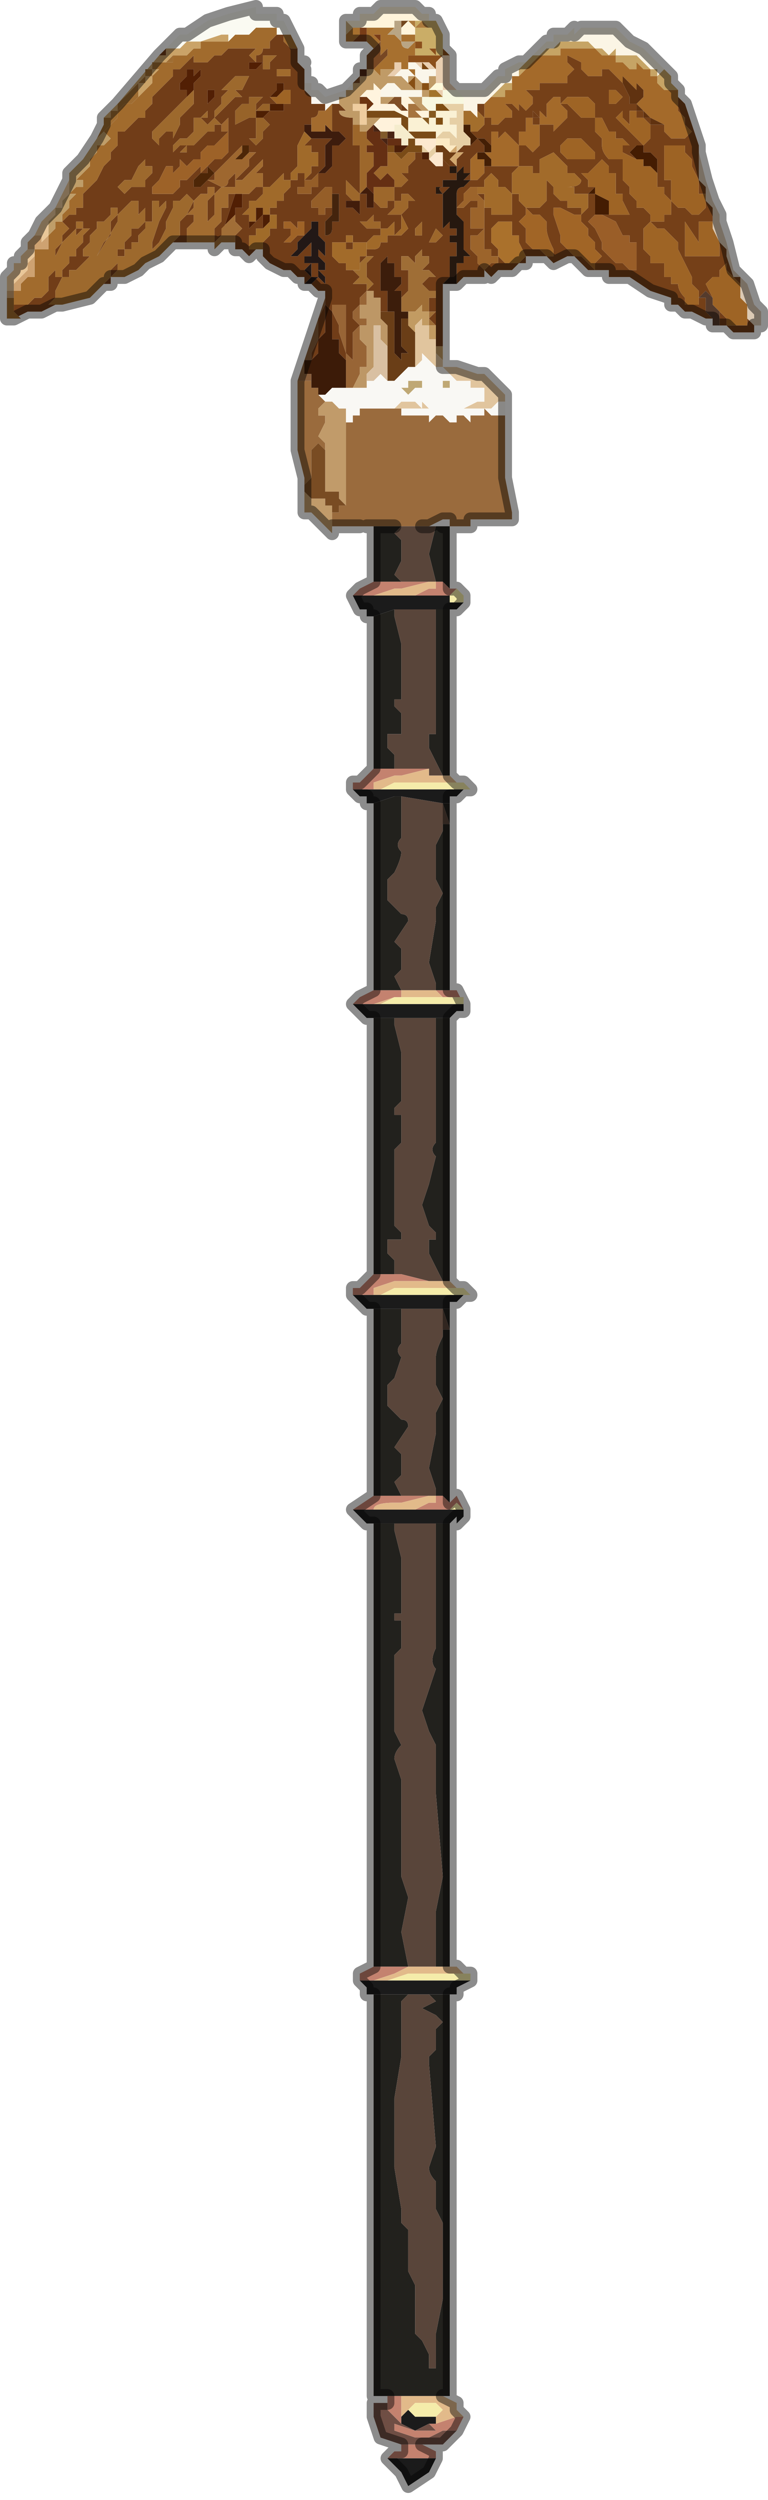 <?xml version="1.0" encoding="UTF-8" standalone="no"?>
<svg xmlns:xlink="http://www.w3.org/1999/xlink" height="18.05px" width="5.55px" xmlns="http://www.w3.org/2000/svg">
  <g transform="matrix(1.0, 0.0, 0.0, 1.0, 2.85, 9.65)">
    <path d="M2.2 -8.55 L2.2 -8.55 2.25 -8.35 2.3 -8.2 2.35 -8.1 2.35 -8.05 2.4 -7.9 2.45 -7.7 2.55 -7.6 2.6 -7.45 2.65 -7.4 2.65 -7.3 2.6 -7.3 2.6 -7.3 2.55 -7.35 2.55 -7.35 2.55 -7.4 2.55 -7.45 2.5 -7.5 2.5 -7.6 2.5 -7.65 2.45 -7.65 2.4 -7.8 2.4 -7.85 2.35 -7.9 2.35 -7.9 2.3 -8.0 2.3 -8.0 2.3 -8.05 2.3 -8.15 2.25 -8.2 2.25 -8.3 2.2 -8.35 2.2 -8.55 2.2 -8.55" fill="#dccab4" fill-rule="evenodd" stroke="none"/>
    <path d="M1.4 -9.3 L1.4 -9.3 1.4 -9.3 M2.2 -8.55 L2.2 -8.55 2.2 -8.6 2.2 -8.6 2.2 -8.55 M2.55 -7.35 L2.6 -7.3 2.6 -7.3 2.6 -7.25 2.55 -7.25 2.5 -7.25 2.45 -7.25 2.45 -7.25 2.4 -7.3 2.35 -7.3 2.35 -7.3 2.3 -7.3 2.3 -7.3 2.3 -7.35 2.3 -7.3 2.35 -7.3 2.35 -7.35 2.35 -7.4 2.35 -7.4 2.4 -7.35 2.4 -7.3 2.45 -7.3 2.5 -7.3 2.55 -7.3 2.55 -7.35 M0.35 -7.55 L0.35 -7.45 0.35 -7.3 0.35 -7.15 0.35 -7.1 0.35 -7.15 0.3 -7.15 0.3 -7.2 0.3 -7.25 0.3 -7.3 0.3 -7.3 0.25 -7.35 0.3 -7.4 0.3 -7.45 0.3 -7.4 0.25 -7.4 0.25 -7.5 0.3 -7.5 0.3 -7.55 0.25 -7.55 0.25 -7.55 0.3 -7.6 0.25 -7.55 0.25 -7.55 0.2 -7.6 0.2 -7.6 Q0.2 -7.6 0.25 -7.65 L0.3 -7.65 0.25 -7.7 0.2 -7.7 0.2 -7.7 0.25 -7.75 0.25 -7.8 0.2 -7.8 0.2 -7.85 0.15 -7.8 0.15 -7.75 0.1 -7.8 0.1 -7.8 0.05 -7.8 0.05 -7.7 0.1 -7.7 0.1 -7.65 0.1 -7.6 0.1 -7.55 0.05 -7.5 0.05 -7.5 0.05 -7.55 0.0 -7.55 0.05 -7.6 0.05 -7.65 0.0 -7.65 0.0 -7.7 0.0 -7.75 -0.05 -7.75 -0.05 -7.8 -0.1 -7.75 -0.1 -7.7 -0.1 -7.55 -0.05 -7.55 -0.05 -7.45 -0.05 -7.4 -0.05 -7.4 0.0 -7.4 -0.05 -7.4 -0.1 -7.4 -0.1 -7.45 -0.1 -7.45 -0.1 -7.5 -0.1 -7.5 -0.15 -7.5 -0.15 -7.55 -0.2 -7.55 -0.15 -7.6 -0.15 -7.6 -0.2 -7.65 -0.2 -7.65 -0.2 -7.7 -0.2 -7.75 -0.15 -7.8 -0.15 -7.8 -0.2 -7.8 -0.2 -7.85 -0.2 -7.9 -0.2 -7.85 -0.15 -7.85 Q-0.1 -7.85 -0.1 -7.9 L-0.05 -7.9 -0.05 -7.95 -0.05 -8.0 -0.1 -8.0 -0.1 -8.0 -0.1 -8.05 -0.15 -8.05 -0.15 -8.1 -0.2 -8.05 -0.2 -8.05 -0.2 -8.05 -0.25 -8.05 -0.25 -8.05 -0.2 -8.0 -0.2 -8.0 -0.15 -8.0 -0.15 -8.0 -0.1 -8.0 -0.1 -7.95 -0.1 -7.95 -0.15 -7.95 -0.2 -7.9 -0.25 -7.9 -0.25 -7.9 -0.25 -7.85 -0.25 -7.9 -0.3 -7.9 -0.3 -7.85 -0.35 -7.85 -0.35 -7.8 -0.35 -7.85 -0.35 -7.9 -0.3 -7.9 -0.3 -7.9 -0.3 -7.95 -0.35 -7.95 -0.35 -7.95 -0.35 -7.9 -0.35 -7.9 -0.4 -7.9 -0.4 -7.9 -0.4 -7.9 -0.45 -7.9 -0.45 -7.8 -0.4 -7.75 -0.4 -7.75 -0.45 -7.75 -0.45 -7.75 -0.45 -7.75 -0.4 -7.75 -0.35 -7.75 -0.35 -7.7 -0.3 -7.7 -0.3 -7.7 -0.25 -7.7 -0.25 -7.75 -0.25 -7.8 -0.2 -7.8 -0.2 -7.8 -0.25 -7.75 -0.25 -7.7 -0.25 -7.7 -0.3 -7.7 -0.3 -7.7 -0.25 -7.65 -0.25 -7.65 -0.25 -7.65 -0.3 -7.6 -0.25 -7.6 -0.25 -7.55 -0.25 -7.6 -0.2 -7.6 -0.2 -7.6 -0.2 -7.55 -0.2 -7.55 -0.2 -7.55 -0.25 -7.5 -0.25 -7.5 -0.25 -7.45 -0.3 -7.4 -0.3 -7.35 -0.25 -7.3 -0.3 -7.25 -0.3 -7.2 -0.3 -7.1 -0.3 -7.05 -0.35 -7.1 -0.35 -7.15 -0.35 -7.3 -0.35 -7.35 -0.35 -7.35 -0.35 -7.45 -0.4 -7.45 -0.45 -7.45 -0.45 -7.4 -0.45 -7.45 -0.45 -7.4 -0.4 -7.3 -0.4 -7.25 -0.35 -7.1 -0.35 -7.05 -0.4 -7.1 -0.4 -7.2 -0.45 -7.2 -0.45 -7.3 -0.45 -7.4 -0.5 -7.45 -0.5 -7.4 -0.5 -7.35 -0.5 -7.25 -0.55 -7.2 -0.55 -7.15 -0.55 -7.1 -0.6 -7.05 -0.6 -7.05 -0.6 -7.1 -0.55 -7.2 -0.55 -7.35 -0.5 -7.45 -0.5 -7.5 -0.5 -7.5 -0.5 -7.55 -0.55 -7.55 -0.55 -7.55 -0.55 -7.55 -0.6 -7.6 -0.55 -7.65 -0.55 -7.65 -0.5 -7.6 -0.5 -7.65 -0.55 -7.7 -0.5 -7.7 -0.5 -7.75 -0.5 -7.75 -0.5 -7.75 -0.55 -7.8 -0.55 -7.8 -0.55 -7.85 -0.5 -7.8 -0.5 -7.8 -0.45 -7.8 -0.45 -7.8 -0.5 -7.8 -0.5 -7.85 -0.5 -7.9 -0.5 -7.9 -0.55 -7.95 -0.55 -8.0 -0.55 -8.0 -0.55 -8.05 -0.6 -8.05 -0.6 -8.0 -0.65 -8.0 -0.6 -8.0 -0.65 -7.95 -0.7 -7.9 -0.7 -7.85 -0.7 -7.85 -0.75 -7.8 -0.75 -7.8 -0.7 -7.8 -0.65 -7.85 -0.6 -7.9 -0.6 -7.9 -0.6 -7.9 -0.6 -7.85 -0.6 -7.8 -0.6 -7.8 -0.65 -7.8 -0.65 -7.75 -0.6 -7.75 -0.6 -7.75 -0.65 -7.7 -0.65 -7.7 -0.6 -7.65 -0.6 -7.7 -0.6 -7.75 -0.55 -7.75 -0.55 -7.75 -0.55 -7.65 -0.6 -7.65 -0.65 -7.6 -0.65 -7.65 -0.7 -7.65 -0.7 -7.65 -0.75 -7.7 -0.8 -7.7 -0.9 -7.75 -0.95 -7.8 -0.95 -7.85 -0.95 -7.85 -1.0 -7.85 -1.05 -7.8 -1.05 -7.8 -1.1 -7.85 -1.1 -7.85 -1.15 -7.85 -1.15 -7.9 -1.2 -7.9 -1.15 -7.9 -1.15 -7.95 -1.1 -8.0 -1.15 -8.05 -1.15 -8.0 -1.15 -8.05 -1.15 -8.15 -1.1 -8.15 -1.1 -8.25 -1.1 -8.25 -1.05 -8.25 -1.0 -8.3 -1.0 -8.3 -0.95 -8.3 -0.95 -8.4 -0.95 -8.4 -1.0 -8.4 -0.95 -8.45 -0.95 -8.5 -1.0 -8.45 -1.0 -8.45 -1.05 -8.4 -1.05 -8.4 -1.1 -8.35 -1.15 -8.35 -1.15 -8.3 -1.2 -8.3 -1.25 -8.3 -1.25 -8.3 -1.3 -8.25 -1.3 -8.2 -1.3 -8.15 -1.3 -8.1 -1.35 -8.05 -1.35 -8.1 -1.35 -8.2 -1.3 -8.25 -1.3 -8.3 -1.35 -8.3 -1.35 -8.3 -1.35 -8.25 -1.4 -8.25 -1.4 -8.25 -1.45 -8.2 -1.45 -8.15 -1.5 -8.1 -1.45 -8.1 -1.45 -8.1 -1.45 -8.05 -1.45 -8.05 -1.5 -8.0 -1.5 -7.9 -1.5 -7.9 -1.55 -7.9 -1.55 -7.9 -1.6 -7.9 -1.55 -7.95 -1.55 -8.05 -1.5 -8.1 -1.45 -8.2 -1.5 -8.25 -1.55 -8.2 -1.6 -8.2 -1.6 -8.15 -1.65 -8.05 -1.65 -8.0 -1.7 -7.9 -1.75 -7.85 -1.75 -7.9 -1.7 -8.05 -1.65 -8.15 -1.65 -8.2 -1.7 -8.15 -1.7 -8.15 -1.7 -8.2 -1.75 -8.2 -1.75 -8.1 -1.75 -8.05 -1.8 -8.05 -1.8 -8.0 -1.85 -7.95 -1.85 -7.9 -1.9 -7.9 -1.9 -7.85 -1.95 -7.85 -1.95 -7.8 -2.0 -7.8 -2.0 -7.7 -2.05 -7.65 -2.05 -7.6 -2.1 -7.6 -2.05 -7.65 -2.05 -7.65 -2.05 -7.7 -2.0 -7.75 -2.0 -7.8 -2.0 -7.85 -1.95 -7.85 -1.95 -7.9 -1.9 -7.95 -1.9 -8.0 -1.9 -8.0 -1.85 -8.0 -1.8 -8.05 -1.8 -8.15 -1.8 -8.15 -1.85 -8.1 -1.85 -8.05 -1.85 -8.1 -1.85 -8.2 -1.9 -8.2 -1.95 -8.15 -2.0 -8.1 -2.0 -8.05 -2.15 -7.8 -2.1 -7.9 -2.05 -7.95 -2.05 -8.05 -2.0 -8.1 -2.0 -8.15 -2.05 -8.15 -2.05 -8.1 -2.1 -8.05 -2.1 -8.05 -2.15 -8.05 -2.15 -8.0 -2.2 -7.95 -2.2 -7.9 -2.25 -7.85 -2.25 -7.8 -2.2 -7.8 -2.25 -7.75 -2.3 -7.7 -2.35 -7.7 Q-2.35 -7.65 -2.35 -7.65 L-2.4 -7.65 -2.45 -7.55 -2.45 -7.5 -2.5 -7.45 -2.45 -7.45 -2.45 -7.45 -2.55 -7.4 Q-2.6 -7.4 -2.65 -7.4 L-2.75 -7.35 -2.7 -7.35 -2.75 -7.4 -2.75 -7.45 -2.7 -7.45 -2.7 -7.45 -2.65 -7.45 -2.65 -7.45 -2.6 -7.5 -2.6 -7.5 -2.55 -7.5 -2.5 -7.55 -2.5 -7.65 -2.45 -7.7 -2.45 -7.65 -2.45 -7.55 -2.45 -7.65 -2.4 -7.65 -2.4 -7.7 -2.35 -7.75 -2.35 -7.8 -2.35 -7.8 -2.3 -7.8 -2.3 -7.85 -2.25 -7.9 -2.25 -7.95 -2.2 -8.0 -2.25 -8.0 -2.25 -8.0 -2.3 -7.95 -2.3 -8.0 -2.25 -8.0 -2.25 -8.05 -2.3 -8.05 -2.3 -8.0 -2.3 -8.0 -2.35 -7.95 -2.35 -7.95 -2.4 -7.9 -2.45 -7.8 -2.45 -7.85 -2.4 -7.9 -2.4 -7.95 -2.35 -8.0 -2.4 -8.05 -2.35 -8.1 -2.35 -8.1 -2.3 -8.1 -2.3 -8.15 -2.25 -8.15 -2.25 -8.25 -2.2 -8.3 -2.15 -8.35 -2.15 -8.35 -2.1 -8.45 -2.05 -8.5 -2.05 -8.55 -2.0 -8.6 -2.0 -8.65 -2.0 -8.7 -1.95 -8.7 -1.95 -8.7 -1.9 -8.75 -1.9 -8.75 -1.85 -8.8 -1.85 -8.8 -1.8 -8.8 -1.8 -8.85 -1.75 -8.9 -1.75 -8.95 -1.7 -9.0 -1.65 -9.05 Q-1.65 -9.05 -1.6 -9.1 L-1.6 -9.15 -1.55 -9.15 -1.5 -9.2 -1.45 -9.25 -1.45 -9.2 -1.4 -9.2 Q-1.4 -9.2 -1.35 -9.2 L-1.3 -9.25 -1.3 -9.25 -1.25 -9.25 -1.25 -9.25 -1.2 -9.3 -1.2 -9.3 -1.1 -9.3 -1.1 -9.3 -1.05 -9.3 -1.05 -9.3 -1.0 -9.3 -1.0 -9.3 -1.05 -9.25 -1.05 -9.25 -1.0 -9.2 -1.0 -9.25 -1.0 -9.25 Q-0.95 -9.25 -0.95 -9.3 L-0.95 -9.3 -0.9 -9.3 -0.9 -9.35 -0.85 -9.4 -0.8 -9.4 -0.8 -9.35 -0.75 -9.3 -0.7 -9.3 -0.7 -9.2 -0.75 -9.15 Q-0.8 -9.15 -0.85 -9.15 L-0.85 -9.1 -0.8 -9.1 Q-0.8 -9.1 -0.75 -9.1 L-0.75 -9.15 -0.7 -9.2 -0.7 -9.2 -0.65 -9.2 -0.7 -9.2 -0.65 -9.15 -0.65 -9.05 -0.65 -9.0 -0.6 -8.95 -0.6 -8.95 -0.6 -8.9 -0.55 -8.9 -0.5 -8.9 -0.5 -8.85 -0.5 -8.85 -0.55 -8.85 -0.55 -8.85 Q-0.55 -8.8 -0.6 -8.8 L-0.6 -8.75 -0.65 -8.75 -0.65 -8.75 -0.65 -8.7 -0.65 -8.7 -0.6 -8.65 -0.6 -8.65 -0.55 -8.65 -0.55 -8.65 -0.5 -8.65 -0.45 -8.65 -0.45 -8.65 -0.5 -8.6 -0.5 -8.55 -0.5 -8.55 -0.5 -8.45 -0.55 -8.4 -0.5 -8.4 -0.45 -8.45 -0.45 -8.45 -0.45 -8.35 -0.45 -8.45 -0.45 -8.5 -0.45 -8.6 -0.4 -8.6 -0.35 -8.65 -0.4 -8.7 -0.45 -8.7 -0.45 -8.7 -0.45 -8.8 -0.45 -8.9 -0.45 -8.9 -0.4 -8.9 -0.4 -8.9 -0.35 -8.85 -0.4 -8.85 -0.4 -8.85 Q-0.4 -8.8 -0.3 -8.8 L-0.3 -8.75 -0.3 -8.75 -0.3 -8.7 -0.3 -8.6 -0.25 -8.6 -0.25 -8.45 -0.25 -8.35 -0.25 -8.3 -0.25 -8.25 -0.3 -8.3 -0.3 -8.3 -0.35 -8.35 -0.35 -8.3 -0.35 -8.25 -0.3 -8.2 -0.3 -8.2 -0.35 -8.2 -0.35 -8.15 -0.3 -8.15 -0.3 -8.15 -0.25 -8.1 -0.25 -8.15 -0.25 -8.2 -0.25 -8.25 -0.2 -8.25 -0.2 -8.2 -0.2 -8.15 -0.15 -8.15 -0.15 -8.2 -0.1 -8.15 -0.1 -8.15 -0.05 -8.15 -0.05 -8.2 0.0 -8.2 0.0 -8.25 0.0 -8.3 0.05 -8.3 0.1 -8.35 0.1 -8.35 0.05 -8.4 0.1 -8.4 0.1 -8.45 0.15 -8.5 0.15 -8.5 0.15 -8.55 0.2 -8.55 0.2 -8.5 0.2 -8.5 0.25 -8.5 0.25 -8.5 0.3 -8.45 0.3 -8.45 0.3 -8.45 0.35 -8.45 0.35 -8.5 0.4 -8.45 0.4 -8.5 0.4 -8.5 0.45 -8.45 0.45 -8.5 0.5 -8.55 0.45 -8.55 0.5 -8.6 0.5 -8.6 0.55 -8.6 0.55 -8.65 0.55 -8.65 0.55 -8.6 0.6 -8.65 0.6 -8.65 0.65 -8.6 0.65 -8.55 0.6 -8.55 0.6 -8.5 0.6 -8.55 0.55 -8.5 0.55 -8.4 0.55 -8.35 0.55 -8.35 0.55 -8.35 0.5 -8.35 0.5 -8.35 0.55 -8.4 0.5 -8.4 0.5 -8.45 0.45 -8.4 0.45 -8.45 0.4 -8.45 0.4 -8.4 Q0.4 -8.4 0.45 -8.4 L0.45 -8.35 0.4 -8.35 0.35 -8.35 0.35 -8.3 0.4 -8.3 0.35 -8.25 0.35 -8.25 Q0.3 -8.3 0.35 -8.3 L0.35 -8.3 0.3 -8.3 0.3 -8.25 0.3 -8.25 0.35 -8.25 0.35 -8.15 0.35 -8.1 0.35 -8.05 0.35 -8.0 0.4 -8.05 0.4 -8.0 0.4 -8.0 0.45 -8.0 0.45 -8.0 0.45 -7.95 0.45 -7.95 0.4 -7.95 0.4 -7.9 0.4 -7.9 0.45 -7.9 0.45 -7.85 0.45 -7.8 0.4 -7.8 0.4 -7.75 0.4 -7.7 0.4 -7.65 0.35 -7.6 0.35 -7.55 M-0.4 -5.85 L-0.45 -5.85 -0.4 -5.85 M-1.3 -7.85 L-1.3 -7.9 -1.3 -7.9 -1.35 -7.9 -1.3 -7.9 -1.3 -7.95 -1.3 -8.0 -1.25 -8.05 -1.25 -8.05 -1.25 -8.1 -1.25 -8.15 -1.2 -8.15 Q-1.2 -8.15 -1.2 -8.2 L-1.2 -8.25 -1.15 -8.25 -1.2 -8.1 -1.25 -7.95 -1.25 -8.0 -1.25 -7.95 -1.3 -7.9 -1.3 -7.85 M-1.7 -9.25 L-1.65 -9.3 -1.65 -9.25 -1.7 -9.25 M1.05 -8.8 L1.05 -8.8 1.0 -8.8 1.0 -8.85 1.05 -8.8 M0.1 -8.9 L0.1 -8.85 0.1 -8.85 0.1 -8.9 M0.25 -8.8 L0.25 -8.8 0.3 -8.8 0.25 -8.8 0.25 -8.8 M0.05 -8.9 L0.1 -8.85 0.05 -8.85 0.05 -8.9 0.05 -8.9 M0.65 -8.45 L0.65 -8.45 0.65 -8.45 0.65 -8.45 M0.6 -8.25 L0.65 -8.25 0.65 -8.2 0.65 -8.2 0.6 -8.25 0.6 -8.25 M-0.55 -8.4 L-0.6 -8.35 -0.65 -8.35 -0.65 -8.3 -0.7 -8.3 -0.7 -8.25 -0.65 -8.25 -0.65 -8.25 -0.6 -8.25 -0.6 -8.3 Q-0.6 -8.3 -0.55 -8.3 L-0.55 -8.4 M-0.9 -8.1 L-0.9 -8.15 -0.85 -8.15 -0.85 -8.2 -0.8 -8.2 -0.8 -8.25 -0.8 -8.25 -0.75 -8.3 -0.75 -8.35 -0.7 -8.35 -0.7 -8.4 -0.65 -8.4 -0.65 -8.35 -0.65 -8.35 -0.6 -8.4 -0.6 -8.4 -0.6 -8.45 -0.55 -8.45 -0.55 -8.5 -0.55 -8.55 -0.6 -8.55 -0.6 -8.6 -0.65 -8.6 -0.65 -8.6 -0.6 -8.65 -0.65 -8.7 -0.7 -8.6 -0.7 -8.55 -0.7 -8.5 -0.7 -8.45 -0.75 -8.4 -0.75 -8.35 -0.8 -8.35 -0.8 -8.4 -0.85 -8.35 -0.9 -8.3 -0.9 -8.3 -0.95 -8.3 -0.95 -8.25 -0.95 -8.25 -1.0 -8.2 -1.0 -8.2 -1.05 -8.2 -1.05 -8.2 -1.05 -8.15 -1.1 -8.1 -1.05 -8.1 -1.05 -8.0 -1.05 -8.0 -1.05 -8.0 -1.0 -8.05 -0.95 -8.1 -0.95 -8.0 -1.0 -8.0 -1.0 -7.95 -1.05 -7.95 -1.05 -7.95 -1.05 -7.85 -1.0 -7.85 -0.95 -7.85 -0.95 -7.9 -0.9 -7.95 -0.9 -7.95 -0.9 -8.0 -0.85 -8.0 -0.85 -8.0 -0.85 -8.1 -0.85 -8.1 -0.9 -8.1 -0.9 -8.05 -0.9 -8.1 M-0.95 -8.1 L-0.95 -8.1 M0.1 -8.25 L0.05 -8.25 0.05 -8.2 0.0 -8.2 0.0 -8.2 0.0 -8.15 -0.05 -8.1 0.0 -8.1 0.0 -8.1 0.05 -8.1 0.05 -8.1 0.1 -8.15 0.1 -8.2 0.15 -8.2 0.1 -8.25 0.1 -8.25 M0.05 -8.05 L0.05 -8.05 0.05 -8.0 0.0 -7.95 0.0 -8.05 0.0 -8.05 -0.05 -8.0 -0.05 -7.95 -0.05 -7.95 0.0 -7.95 0.0 -7.95 Q0.05 -7.95 0.05 -7.95 L0.1 -8.0 0.05 -8.1 Q0.05 -8.1 0.05 -8.05 M0.25 -7.9 L0.3 -7.9 0.3 -7.9 0.35 -7.95 0.3 -8.0 0.3 -8.0 0.3 -8.0 0.25 -7.9 M0.2 -8.0 L0.2 -8.05 0.15 -8.0 0.15 -7.95 0.15 -7.95 0.2 -7.95 0.2 -8.0 M1.55 -8.45 L1.5 -8.5 1.55 -8.45 1.55 -8.45 M1.45 -8.55 L1.45 -8.5 1.45 -8.55 M0.1 -6.75 L0.1 -6.75 0.1 -6.75 M-0.85 -9.3 L-0.85 -9.25 -0.9 -9.25 -0.9 -9.25 -0.95 -9.25 -0.95 -9.15 -0.95 -9.15 -0.9 -9.15 -0.9 -9.2 -0.9 -9.2 -0.85 -9.25 -0.85 -9.3 -0.85 -9.3 M-1.0 -9.2 L-1.0 -9.2 -1.05 -9.2 -1.05 -9.15 -1.1 -9.15 -1.1 -9.15 -1.05 -9.15 -1.0 -9.15 -1.0 -9.15 -0.95 -9.2 -1.0 -9.2 M-0.8 -8.9 L-0.75 -8.9 -0.75 -8.95 -0.75 -9.0 -0.8 -9.0 -0.8 -9.05 -0.8 -9.05 -0.85 -9.05 -0.85 -9.0 -0.9 -8.95 -0.9 -8.95 -0.85 -8.95 -0.85 -8.95 -0.9 -8.95 -0.85 -8.9 -0.85 -8.9 -0.9 -8.9 -0.9 -8.85 -0.9 -8.85 -0.85 -8.85 -0.8 -8.85 -0.8 -8.9 M-0.95 -8.8 L-0.9 -8.85 -0.9 -8.9 -0.95 -8.9 -0.95 -8.9 -1.0 -8.85 -1.0 -8.9 -0.95 -8.95 -1.0 -8.95 -1.05 -8.95 -1.05 -8.9 -1.1 -8.9 -1.1 -8.9 -1.15 -8.85 -1.15 -8.75 -1.05 -8.8 -1.0 -8.8 -1.0 -8.75 -1.0 -8.65 -1.05 -8.65 -1.0 -8.6 -1.0 -8.6 Q-1.0 -8.6 -0.95 -8.65 L-0.95 -8.7 -0.95 -8.7 -0.9 -8.75 -0.9 -8.75 -0.95 -8.8 -0.95 -8.8 -0.9 -8.8 -0.95 -8.8 M-0.95 -8.85 L-0.95 -8.85 -1.0 -8.85 -0.95 -8.85 -0.95 -8.85 M-1.55 -9.0 L-1.5 -9.0 -1.5 -8.95 -1.45 -9.0 -1.45 -9.05 -1.45 -9.05 -1.4 -9.1 -1.4 -9.15 -1.4 -9.15 -1.45 -9.1 -1.45 -9.15 -1.5 -9.15 -1.5 -9.1 -1.5 -9.1 -1.55 -9.05 -1.55 -9.0 -1.6 -9.0 -1.55 -9.0 -1.55 -9.0 M-1.55 -8.9 L-1.6 -8.85 -1.65 -8.8 -1.7 -8.75 -1.75 -8.7 -1.75 -8.65 -1.75 -8.65 -1.7 -8.6 -1.7 -8.65 -1.65 -8.7 -1.65 -8.7 -1.6 -8.7 -1.6 -8.65 -1.65 -8.65 -1.65 -8.65 -1.6 -8.65 -1.55 -8.75 -1.55 -8.8 -1.5 -8.85 -1.45 -8.9 -1.45 -9.0 -1.55 -8.9 M-1.2 -9.05 L-1.2 -9.05 -1.25 -9.0 -1.2 -9.0 -1.2 -9.0 -1.25 -8.95 -1.25 -8.9 -1.3 -8.85 -1.3 -8.8 -1.35 -8.75 -1.4 -8.8 -1.35 -8.8 -1.35 -8.85 -1.4 -8.8 -1.45 -8.8 -1.45 -8.7 -1.5 -8.65 -1.5 -8.65 -1.55 -8.65 -1.55 -8.65 -1.6 -8.6 -1.6 -8.55 -1.55 -8.6 -1.55 -8.6 -1.5 -8.6 -1.55 -8.55 -1.55 -8.55 -1.5 -8.55 -1.5 -8.6 -1.45 -8.6 -1.45 -8.6 -1.4 -8.65 -1.4 -8.6 -1.4 -8.65 -1.35 -8.7 -1.35 -8.7 -1.3 -8.7 -1.3 -8.75 -1.25 -8.75 -1.3 -8.8 -1.3 -8.8 -1.25 -8.85 -1.2 -8.9 -1.2 -8.9 -1.15 -8.95 -1.05 -8.95 -1.05 -8.95 -1.1 -8.95 -1.15 -9.0 -1.1 -9.0 -1.05 -9.1 -1.1 -9.1 -1.1 -9.1 -1.15 -9.1 -1.2 -9.05 M-1.3 -9.0 L-1.35 -9.0 -1.35 -8.95 -1.35 -8.95 -1.35 -8.9 -1.3 -8.95 -1.3 -9.0 M-1.2 -8.8 L-1.25 -8.75 -1.25 -8.7 -1.25 -8.7 -1.2 -8.7 -1.2 -8.7 -1.2 -8.7 -1.2 -8.8 -1.2 -8.8 M-1.25 -8.65 L-1.3 -8.6 -1.35 -8.6 -1.4 -8.55 -1.4 -8.5 -1.45 -8.5 -1.45 -8.5 -1.5 -8.45 -1.5 -8.45 -1.55 -8.5 -1.55 -8.45 -1.55 -8.45 -1.6 -8.4 -1.6 -8.4 -1.6 -8.45 -1.65 -8.45 -1.7 -8.35 -1.75 -8.3 -1.75 -8.25 -1.7 -8.25 -1.65 -8.25 -1.6 -8.25 -1.6 -8.25 -1.55 -8.3 -1.55 -8.35 -1.5 -8.35 -1.45 -8.4 -1.4 -8.45 -1.4 -8.4 -1.35 -8.45 -1.35 -8.45 -1.3 -8.5 -1.3 -8.55 -1.3 -8.5 Q-1.3 -8.5 -1.25 -8.5 L-1.2 -8.55 -1.2 -8.65 -1.2 -8.65 -1.2 -8.7 -1.25 -8.65 M-1.05 -8.55 L-1.05 -8.6 -1.1 -8.6 -1.1 -8.6 -1.1 -8.6 -1.2 -8.5 -1.25 -8.45 -1.3 -8.4 -1.3 -8.35 -1.35 -8.35 -1.25 -8.3 Q-1.2 -8.3 -1.2 -8.35 L-1.15 -8.4 -1.15 -8.35 Q-1.15 -8.35 -1.1 -8.4 L-1.05 -8.45 -1.05 -8.5 -1.0 -8.55 -1.05 -8.55 M-1.45 -8.35 L-1.45 -8.3 -1.4 -8.3 -1.4 -8.3 -1.35 -8.35 -1.3 -8.4 -1.3 -8.4 -1.35 -8.45 -1.35 -8.4 -1.4 -8.4 -1.45 -8.35 M-1.75 -8.4 L-1.75 -8.45 -1.8 -8.45 -1.8 -8.4 -1.8 -8.5 -1.85 -8.45 -1.9 -8.35 -1.95 -8.35 -2.0 -8.3 -1.95 -8.25 -1.95 -8.25 -1.9 -8.3 -1.85 -8.3 -1.85 -8.3 Q-1.8 -8.3 -1.8 -8.3 L-1.8 -8.35 -1.75 -8.4 -1.75 -8.4 M-0.5 -8.3 L-0.55 -8.25 -0.55 -8.25 -0.6 -8.2 -0.6 -8.2 -0.6 -8.15 -0.6 -8.15 -0.55 -8.15 -0.55 -8.1 -0.5 -8.1 -0.5 -8.15 -0.45 -8.15 -0.45 -8.2 -0.45 -8.3 -0.5 -8.3 M-0.45 -8.25 L-0.45 -8.15 -0.45 -8.1 -0.45 -8.1 -0.5 -8.05 -0.5 -7.95 Q-0.45 -7.95 -0.45 -8.0 L-0.45 -8.05 -0.4 -8.05 -0.4 -8.1 -0.4 -8.15 -0.4 -8.2 -0.4 -8.25 -0.45 -8.25 M-0.7 -8.05 L-0.7 -8.0 -0.75 -8.05 -0.75 -8.05 -0.8 -8.05 -0.8 -8.0 -0.75 -8.0 -0.75 -7.95 -0.8 -7.9 -0.8 -7.9 -0.75 -7.9 -0.75 -7.9 -0.7 -7.95 -0.7 -7.95 -0.65 -7.95 -0.65 -8.0 -0.65 -8.05 -0.7 -8.05 M-0.1 -7.3 L-0.1 -7.3 -0.1 -7.3 M-0.45 -5.85 L-0.45 -5.85" fill="#713d18" fill-rule="evenodd" stroke="none"/>
    <path d="M2.0 -9.1 L1.95 -9.15 1.9 -9.1 1.9 -9.15 1.85 -9.15 1.8 -9.2 1.8 -9.2 1.75 -9.25 1.75 -9.25 1.7 -9.25 1.65 -9.25 1.6 -9.25 1.6 -9.3 1.55 -9.25 1.55 -9.25 1.5 -9.3 1.45 -9.3 1.45 -9.3 1.4 -9.35 1.35 -9.35 1.35 -9.35 1.3 -9.35 1.3 -9.35 1.25 -9.35 1.25 -9.35 1.2 -9.35 1.2 -9.35 1.15 -9.3 1.1 -9.3 1.1 -9.3 1.05 -9.25 1.0 -9.25 0.9 -9.15 0.9 -9.1 0.85 -9.1 0.85 -9.05 0.8 -9.05 0.8 -9.05 0.75 -9.0 0.7 -8.95 0.7 -8.95 0.65 -8.9 0.65 -8.9 0.6 -8.9 0.6 -8.9 0.6 -8.85 0.6 -8.8 0.55 -8.85 0.55 -8.85 0.5 -8.85 0.5 -8.85 0.5 -8.9 0.45 -8.9 0.45 -8.9 0.5 -8.9 0.5 -8.95 0.45 -9.0 0.5 -9.0 0.55 -9.0 0.6 -9.0 0.6 -9.0 0.65 -9.0 0.7 -9.05 0.75 -9.1 0.8 -9.1 0.8 -9.15 0.9 -9.2 0.95 -9.2 1.0 -9.25 1.05 -9.3 1.1 -9.35 1.15 -9.35 1.15 -9.4 1.2 -9.4 1.25 -9.4 1.3 -9.45 1.3 -9.4 1.35 -9.45 1.4 -9.45 1.4 -9.45 1.45 -9.45 1.5 -9.45 1.6 -9.45 1.65 -9.4 Q1.65 -9.4 1.7 -9.35 L1.8 -9.3 1.95 -9.15 2.0 -9.1" fill="#fbf5e5" fill-rule="evenodd" stroke="none"/>
    <path d="M2.05 -9.0 L2.05 -9.0 2.0 -9.0 2.0 -9.0 1.95 -9.0 1.9 -9.05 1.9 -9.1 1.85 -9.1 1.85 -9.15 1.8 -9.15 1.8 -9.15 1.75 -9.2 1.75 -9.15 1.7 -9.15 1.7 -9.15 1.65 -9.2 1.65 -9.2 1.6 -9.2 1.6 -9.25 1.5 -9.25 1.5 -9.25 1.45 -9.3 1.4 -9.3 1.4 -9.3 1.35 -9.3 1.35 -9.3 1.3 -9.3 1.3 -9.3 1.25 -9.3 1.25 -9.3 1.2 -9.3 1.2 -9.25 1.15 -9.25 1.15 -9.25 1.05 -9.25 1.0 -9.2 1.0 -9.2 0.95 -9.15 0.95 -9.15 0.9 -9.1 0.9 -9.1 0.9 -9.1 0.85 -9.1 0.85 -9.05 0.85 -9.0 0.8 -9.0 0.8 -8.95 0.75 -8.95 0.75 -8.95 0.7 -8.95 0.65 -8.9 0.65 -8.9 0.65 -8.9 0.7 -8.95 0.7 -8.95 0.75 -9.0 0.8 -9.05 0.8 -9.05 0.85 -9.05 0.85 -9.1 0.9 -9.1 0.9 -9.15 1.0 -9.25 1.05 -9.25 1.1 -9.3 1.1 -9.3 1.15 -9.3 1.2 -9.35 1.2 -9.35 1.25 -9.35 1.25 -9.35 1.3 -9.35 1.3 -9.35 1.35 -9.35 1.35 -9.35 1.4 -9.35 1.45 -9.3 1.45 -9.3 1.5 -9.3 1.55 -9.25 1.55 -9.25 1.6 -9.3 1.6 -9.25 1.65 -9.25 1.7 -9.25 1.75 -9.25 1.75 -9.25 1.8 -9.2 1.8 -9.2 1.85 -9.15 1.9 -9.15 1.9 -9.1 1.95 -9.15 2.0 -9.1 2.0 -9.05 2.05 -9.0 M0.6 -8.9 L0.65 -8.9 0.6 -8.9 M1.4 -9.3 L1.4 -9.3" fill="#c6a465" fill-rule="evenodd" stroke="none"/>
    <path d="M1.4 -9.3 L1.45 -9.3 1.5 -9.25 1.5 -9.25 1.6 -9.25 1.6 -9.2 1.65 -9.2 1.65 -9.2 1.7 -9.15 1.7 -9.15 1.75 -9.15 1.75 -9.2 1.8 -9.15 1.8 -9.15 1.85 -9.15 1.85 -9.1 1.9 -9.1 1.9 -9.05 1.95 -9.0 2.0 -9.0 2.0 -9.0 2.05 -9.0 2.05 -9.0 2.05 -8.95 2.05 -8.95 2.05 -8.9 2.05 -8.85 2.1 -8.8 2.1 -8.75 2.15 -8.7 2.15 -8.7 2.1 -8.65 2.0 -8.65 2.0 -8.65 1.95 -8.7 1.95 -8.75 1.85 -8.8 1.8 -8.85 1.75 -8.9 1.8 -8.95 1.8 -9.0 1.75 -9.05 1.75 -9.0 1.7 -9.05 1.65 -9.1 1.65 -9.05 1.6 -9.1 1.55 -9.15 1.5 -9.15 1.5 -9.15 1.5 -9.1 1.45 -9.1 1.45 -9.1 1.4 -9.1 1.35 -9.15 1.35 -9.2 1.25 -9.25 1.25 -9.25 1.25 -9.2 1.3 -9.15 1.25 -9.1 1.25 -9.1 1.25 -9.05 1.2 -9.05 1.2 -9.05 1.15 -9.05 1.15 -9.05 1.1 -9.05 1.1 -9.05 1.05 -9.05 1.05 -9.0 1.0 -9.0 0.95 -9.0 1.0 -8.95 1.0 -8.9 0.95 -8.85 0.95 -8.85 0.9 -8.9 0.9 -8.85 0.85 -8.9 0.85 -8.9 0.8 -8.9 0.85 -8.85 0.85 -8.8 0.8 -8.8 0.75 -8.75 0.75 -8.75 0.7 -8.75 0.7 -8.8 0.65 -8.8 0.65 -8.8 0.65 -8.9 0.65 -8.9 0.7 -8.95 0.75 -8.95 0.75 -8.95 0.8 -8.95 0.8 -9.0 0.85 -9.0 0.85 -9.05 0.85 -9.1 0.9 -9.1 0.9 -9.1 0.9 -9.1 0.95 -9.15 0.95 -9.15 1.0 -9.2 1.0 -9.2 1.05 -9.25 1.15 -9.25 1.15 -9.25 1.2 -9.25 1.2 -9.3 1.25 -9.3 1.25 -9.3 1.3 -9.3 1.3 -9.3 1.35 -9.3 1.35 -9.3 1.4 -9.3 1.4 -9.3 1.4 -9.3 M1.05 -8.8 L1.05 -8.85 1.1 -8.8 1.1 -8.8 1.1 -8.85 1.1 -8.9 1.15 -8.95 1.2 -8.95 1.2 -8.9 1.25 -8.85 1.25 -8.8 1.2 -8.75 1.2 -8.75 1.15 -8.7 1.15 -8.75 1.1 -8.75 1.1 -8.75 1.05 -8.75 Q1.05 -8.75 1.05 -8.8 L1.05 -8.8 1.05 -8.8 M1.05 -8.75 L1.05 -8.7 1.05 -8.6 1.0 -8.55 0.95 -8.6 0.9 -8.6 0.9 -8.65 0.9 -8.7 0.95 -8.7 0.95 -8.7 0.95 -8.8 1.0 -8.8 1.0 -8.75 1.05 -8.75 M0.6 -8.5 L0.65 -8.5 0.65 -8.45 0.65 -8.4 0.6 -8.35 0.55 -8.35 0.55 -8.35 0.55 -8.4 0.55 -8.5 0.6 -8.55 0.6 -8.5 M0.7 -8.5 L0.7 -8.5 0.65 -8.55 0.7 -8.55 0.7 -8.6 0.7 -8.7 0.75 -8.7 0.75 -8.65 0.8 -8.7 0.8 -8.7 0.85 -8.65 0.85 -8.65 0.9 -8.6 0.9 -8.55 0.9 -8.5 0.9 -8.45 0.85 -8.45 0.8 -8.45 0.75 -8.45 0.7 -8.45 0.7 -8.5 M0.55 -8.35 L0.55 -8.35 M0.65 -8.45 L0.65 -8.45" fill="#a46a2a" fill-rule="evenodd" stroke="none"/>
    <path d="M0.65 -8.9 L0.65 -8.8 0.65 -8.8 0.7 -8.8 0.7 -8.75 0.75 -8.75 0.75 -8.75 0.8 -8.8 0.85 -8.8 0.85 -8.85 0.8 -8.9 0.85 -8.9 0.85 -8.9 0.9 -8.85 0.9 -8.9 0.95 -8.85 0.95 -8.85 1.0 -8.9 1.0 -8.95 0.95 -9.0 1.0 -9.0 1.05 -9.0 1.05 -9.05 1.1 -9.05 1.1 -9.05 1.15 -9.05 1.15 -9.05 1.2 -9.05 1.2 -9.05 1.25 -9.05 1.25 -9.1 1.25 -9.1 1.3 -9.15 1.25 -9.2 1.25 -9.25 1.25 -9.25 1.35 -9.2 1.35 -9.15 1.4 -9.1 1.45 -9.1 1.45 -9.1 1.5 -9.1 1.5 -9.15 1.5 -9.15 1.55 -9.15 1.6 -9.1 1.65 -9.05 1.65 -9.05 1.7 -8.95 1.7 -8.9 1.7 -8.9 1.75 -8.9 1.75 -8.85 1.8 -8.85 1.8 -8.8 1.85 -8.8 1.85 -8.75 1.9 -8.75 1.95 -8.75 1.95 -8.7 2.0 -8.65 2.0 -8.65 2.1 -8.65 2.15 -8.7 2.15 -8.7 2.1 -8.75 2.1 -8.8 2.05 -8.85 2.05 -8.9 2.05 -8.95 2.05 -8.95 2.1 -8.9 2.2 -8.6 2.2 -8.6 2.2 -8.55 2.2 -8.35 2.25 -8.3 2.25 -8.2 2.3 -8.15 2.3 -8.05 2.3 -8.0 2.3 -8.05 2.2 -8.05 2.2 -7.95 2.2 -7.9 2.2 -7.8 2.3 -7.8 2.3 -7.8 2.35 -7.8 2.35 -7.85 2.35 -7.9 2.4 -7.85 2.4 -7.8 2.45 -7.65 2.5 -7.65 2.5 -7.6 2.45 -7.65 2.45 -7.65 2.4 -7.7 2.4 -7.75 2.35 -7.7 2.35 -7.65 2.4 -7.6 2.35 -7.65 2.3 -7.65 2.3 -7.65 2.25 -7.6 2.3 -7.5 2.3 -7.5 2.25 -7.55 2.2 -7.5 2.25 -7.5 2.25 -7.45 2.25 -7.4 2.3 -7.35 2.3 -7.35 2.25 -7.35 2.25 -7.35 2.15 -7.4 2.1 -7.4 2.05 -7.45 2.05 -7.45 2.0 -7.45 2.0 -7.5 1.85 -7.55 1.7 -7.65 1.7 -7.65 1.65 -7.65 1.6 -7.65 1.55 -7.65 1.55 -7.7 1.5 -7.7 1.45 -7.7 1.45 -7.7 1.4 -7.7 1.35 -7.75 1.3 -7.8 1.3 -7.8 1.25 -7.8 1.15 -7.75 1.1 -7.8 1.05 -7.8 1.05 -7.8 1.0 -7.8 0.95 -7.8 0.95 -7.75 0.9 -7.75 0.85 -7.7 0.8 -7.7 0.8 -7.7 0.75 -7.7 0.7 -7.65 0.65 -7.7 0.65 -7.65 0.55 -7.65 0.55 -7.65 0.5 -7.65 0.5 -7.65 0.45 -7.6 0.45 -7.6 0.45 -7.65 0.45 -7.7 0.45 -7.75 0.45 -7.75 0.5 -7.75 0.5 -7.8 0.55 -7.8 0.55 -7.8 0.5 -7.85 0.5 -7.95 0.5 -8.0 0.5 -8.05 0.45 -8.1 0.45 -8.15 0.45 -8.25 0.45 -8.25 Q0.45 -8.3 0.5 -8.3 L0.55 -8.35 0.55 -8.35 0.6 -8.35 0.65 -8.4 0.65 -8.45 0.65 -8.45 0.7 -8.45 0.7 -8.5 0.7 -8.45 0.75 -8.45 0.8 -8.45 0.85 -8.45 0.9 -8.45 0.9 -8.5 0.9 -8.55 0.9 -8.6 0.85 -8.65 0.85 -8.65 0.8 -8.7 0.8 -8.7 0.75 -8.65 0.75 -8.7 0.7 -8.7 0.7 -8.6 0.65 -8.65 0.65 -8.65 0.6 -8.65 0.55 -8.7 0.55 -8.75 0.55 -8.7 0.55 -8.7 0.6 -8.7 0.6 -8.7 0.65 -8.75 0.65 -8.8 0.6 -8.85 0.6 -8.9 0.6 -8.9 0.65 -8.9 M2.05 -8.6 Q2.05 -8.6 2.0 -8.6 L1.95 -8.6 1.95 -8.55 1.95 -8.4 1.95 -8.35 2.0 -8.35 2.0 -8.3 2.0 -8.2 2.05 -8.15 2.1 -8.15 2.1 -8.15 2.15 -8.1 2.15 -8.1 2.2 -8.1 2.2 -8.1 2.25 -8.15 2.25 -8.25 2.2 -8.25 2.2 -8.35 2.15 -8.45 2.15 -8.45 2.15 -8.5 2.1 -8.55 2.1 -8.6 2.05 -8.6 M2.1 -7.95 L2.1 -7.85 2.1 -7.8 2.15 -7.8 2.15 -7.8 2.2 -7.8 2.2 -7.85 2.2 -7.9 2.2 -7.9 2.1 -8.05 Q2.1 -8.05 2.1 -8.0 L2.1 -7.95 M2.05 -7.85 L2.05 -7.9 2.0 -7.95 2.0 -7.95 1.95 -8.0 1.95 -8.0 1.9 -8.0 1.85 -8.05 1.85 -8.05 1.8 -8.0 1.8 -7.9 1.8 -7.85 1.85 -7.8 1.85 -7.75 1.9 -7.75 1.95 -7.75 1.95 -7.65 2.0 -7.65 2.0 -7.6 2.05 -7.6 Q2.05 -7.55 2.1 -7.5 L2.1 -7.45 Q2.15 -7.45 2.15 -7.45 L2.2 -7.45 2.2 -7.45 2.2 -7.55 2.15 -7.6 2.15 -7.65 2.1 -7.75 2.05 -7.85 M1.25 -8.95 L1.2 -8.9 1.25 -8.9 1.3 -8.85 1.35 -8.8 1.35 -8.8 1.4 -8.8 1.45 -8.8 1.45 -8.9 1.45 -8.9 1.4 -8.95 1.35 -8.95 1.3 -8.95 1.25 -8.95 1.25 -8.95 M1.05 -8.8 L1.05 -8.8 Q1.05 -8.75 1.05 -8.75 L1.1 -8.75 1.1 -8.75 1.15 -8.75 1.15 -8.7 1.2 -8.75 1.2 -8.75 1.25 -8.8 1.25 -8.85 1.2 -8.9 1.2 -8.95 1.15 -8.95 1.1 -8.9 1.1 -8.85 1.1 -8.8 1.1 -8.8 1.05 -8.85 1.05 -8.8 1.0 -8.85 1.0 -8.8 1.05 -8.8 M1.05 -8.75 L1.0 -8.75 1.0 -8.8 0.95 -8.8 0.95 -8.7 0.95 -8.7 0.9 -8.7 0.9 -8.65 0.9 -8.6 0.95 -8.6 1.0 -8.55 1.05 -8.6 1.05 -8.7 1.05 -8.75 M1.45 -8.8 L1.45 -8.7 1.45 -8.7 1.5 -8.65 1.5 -8.6 Q1.5 -8.55 1.55 -8.5 L1.6 -8.5 1.65 -8.5 1.65 -8.6 1.7 -8.6 1.65 -8.65 1.6 -8.65 Q1.6 -8.65 1.6 -8.7 L1.55 -8.7 1.5 -8.8 1.45 -8.8 M1.55 -9.0 L1.55 -9.0 1.55 -8.9 1.6 -8.9 1.65 -8.95 1.65 -8.95 1.6 -9.0 1.6 -9.0 1.55 -9.0 M1.7 -8.85 L1.7 -8.85 1.7 -8.75 1.65 -8.8 1.65 -8.85 1.6 -8.8 1.65 -8.75 1.7 -8.7 1.75 -8.65 1.75 -8.65 1.8 -8.6 1.8 -8.6 1.85 -8.65 1.85 -8.65 1.85 -8.75 1.8 -8.8 1.75 -8.8 1.75 -8.85 1.7 -8.85 M0.95 -8.45 L0.95 -8.45 0.9 -8.45 0.9 -8.45 0.85 -8.4 0.85 -8.3 0.85 -8.25 0.9 -8.25 0.9 -8.2 0.95 -8.15 1.0 -8.15 1.0 -8.15 1.05 -8.15 1.05 -8.15 1.1 -8.2 1.1 -8.25 1.1 -8.3 1.1 -8.35 1.05 -8.4 1.0 -8.4 1.0 -8.45 0.95 -8.45 M0.65 -8.15 L0.7 -8.15 0.7 -8.1 0.75 -8.1 0.75 -8.1 0.85 -8.1 0.85 -8.15 0.85 -8.25 0.8 -8.3 0.8 -8.3 0.75 -8.3 0.75 -8.35 0.75 -8.35 0.7 -8.4 0.65 -8.35 0.65 -8.3 0.6 -8.3 0.6 -8.25 0.6 -8.3 0.55 -8.3 0.55 -8.3 0.5 -8.25 0.5 -8.2 0.45 -8.15 0.45 -8.15 0.5 -8.15 0.55 -8.2 0.6 -8.2 0.6 -8.15 0.55 -8.15 0.55 -8.1 0.55 -8.05 0.55 -8.0 0.6 -8.0 0.65 -8.0 0.65 -8.1 0.65 -8.15 0.65 -8.15 M0.8 -8.1 L0.8 -8.05 0.75 -8.05 0.7 -8.0 0.7 -7.95 0.7 -7.9 0.7 -7.9 0.75 -7.85 0.75 -7.8 Q0.8 -7.75 0.8 -7.75 L0.9 -7.75 0.9 -7.75 0.95 -7.8 0.9 -7.9 0.9 -7.95 0.85 -7.95 0.85 -8.05 0.8 -8.05 0.8 -8.1 M0.95 -8.1 L0.9 -8.05 0.95 -8.0 0.95 -7.9 1.0 -7.85 1.0 -7.85 1.05 -7.85 1.1 -7.8 1.1 -7.8 1.15 -7.8 1.15 -7.85 Q1.1 -7.95 1.1 -8.0 L1.1 -8.05 1.05 -8.1 1.05 -8.1 1.0 -8.1 0.95 -8.15 0.95 -8.1 M0.65 -7.95 L0.65 -8.0 0.6 -7.95 0.55 -7.95 0.55 -7.9 0.55 -7.85 0.6 -7.8 0.6 -7.75 0.65 -7.7 0.65 -7.7 0.7 -7.75 0.75 -7.75 0.75 -7.8 0.7 -7.8 0.7 -7.85 0.65 -7.85 0.65 -7.9 0.65 -7.95 M1.9 -8.4 L1.9 -8.45 1.9 -8.5 1.85 -8.55 1.8 -8.55 1.8 -8.6 1.75 -8.6 1.75 -8.6 1.7 -8.55 1.75 -8.5 1.65 -8.55 1.65 -8.5 1.65 -8.45 1.65 -8.4 1.65 -8.35 1.7 -8.3 1.7 -8.25 1.75 -8.2 1.75 -8.15 1.8 -8.15 1.85 -8.1 1.85 -8.05 1.9 -8.05 1.9 -8.05 1.95 -8.05 1.95 -8.1 2.0 -8.1 2.0 -8.15 2.0 -8.2 1.95 -8.25 1.95 -8.3 1.9 -8.3 1.9 -8.3 1.9 -8.4 1.9 -8.4 M1.55 -8.15 L1.55 -8.1 1.6 -8.1 1.65 -8.1 1.7 -8.1 1.7 -8.1 1.65 -8.2 1.65 -8.25 1.6 -8.25 1.6 -8.4 1.55 -8.4 1.55 -8.45 1.55 -8.45 1.5 -8.5 1.5 -8.5 1.45 -8.45 1.45 -8.45 1.4 -8.4 1.35 -8.4 1.35 -8.4 1.4 -8.35 1.4 -8.3 1.45 -8.3 1.4 -8.25 1.45 -8.25 1.45 -8.2 1.45 -8.1 1.45 -8.1 1.4 -8.05 1.45 -8.0 1.5 -7.9 1.5 -7.85 1.55 -7.8 1.6 -7.75 1.65 -7.75 1.7 -7.7 1.7 -7.7 1.75 -7.7 1.75 -7.75 1.75 -7.9 1.7 -7.9 1.7 -7.95 1.65 -7.95 1.6 -8.05 1.6 -8.05 1.5 -8.1 1.5 -8.1 1.55 -8.1 1.55 -8.15 M1.45 -8.55 L1.45 -8.55 1.4 -8.6 1.4 -8.6 1.35 -8.65 1.3 -8.65 1.25 -8.65 1.2 -8.6 1.2 -8.55 1.25 -8.5 1.3 -8.5 1.35 -8.5 1.35 -8.5 1.4 -8.5 1.4 -8.5 1.45 -8.5 1.45 -8.55 M1.25 -8.4 L1.25 -8.45 1.2 -8.5 1.2 -8.5 1.15 -8.55 1.15 -8.55 1.05 -8.5 1.05 -8.45 1.05 -8.4 1.1 -8.35 1.1 -8.35 1.15 -8.3 1.15 -8.25 1.2 -8.2 1.2 -8.2 1.25 -8.2 1.25 -8.15 1.3 -8.15 1.3 -8.15 1.35 -8.15 1.35 -8.1 1.4 -8.15 1.4 -8.25 1.35 -8.25 1.3 -8.25 1.3 -8.3 1.25 -8.3 Q1.35 -8.3 1.35 -8.35 L1.3 -8.4 1.3 -8.4 1.25 -8.4 M1.45 -7.7 L1.45 -7.75 1.5 -7.8 1.45 -7.85 1.45 -7.9 1.4 -7.95 1.4 -8.0 1.35 -8.05 1.35 -8.1 1.3 -8.1 1.3 -8.1 1.2 -8.15 1.15 -8.15 1.15 -8.1 1.15 -8.1 1.2 -7.95 1.2 -7.9 1.25 -7.85 1.3 -7.8 1.35 -7.8 1.4 -7.75 1.4 -7.75 1.45 -7.7" fill="#754018" fill-rule="evenodd" stroke="none"/>
    <path d="M2.3 -8.0 L2.3 -8.0 2.35 -7.9 2.35 -7.9 2.35 -7.85 2.35 -7.8 2.3 -7.8 2.3 -7.8 2.2 -7.8 2.2 -7.9 2.2 -7.95 2.2 -8.05 2.3 -8.05 2.3 -8.0 M2.5 -7.6 L2.5 -7.5 2.55 -7.45 2.55 -7.4 2.55 -7.35 2.55 -7.35 2.55 -7.3 2.5 -7.3 2.45 -7.3 2.4 -7.3 2.4 -7.35 2.35 -7.4 2.35 -7.4 2.35 -7.4 2.3 -7.45 2.3 -7.5 2.3 -7.5 2.25 -7.6 2.3 -7.65 2.3 -7.65 2.35 -7.65 2.4 -7.6 2.35 -7.65 2.35 -7.7 2.4 -7.75 2.4 -7.7 2.45 -7.65 2.45 -7.65 2.5 -7.6 M2.05 -7.85 L2.1 -7.75 2.15 -7.65 2.15 -7.6 2.2 -7.55 2.2 -7.45 2.2 -7.45 2.15 -7.45 Q2.15 -7.45 2.1 -7.45 L2.1 -7.5 Q2.05 -7.55 2.05 -7.6 L2.0 -7.6 2.0 -7.65 1.95 -7.65 1.95 -7.75 1.9 -7.75 1.85 -7.75 1.85 -7.8 1.8 -7.85 1.8 -7.9 1.8 -8.0 1.85 -8.05 1.85 -8.05 1.9 -8.0 1.95 -8.0 1.95 -8.0 2.0 -7.95 2.0 -7.95 2.05 -7.9 2.05 -7.85 M2.1 -7.95 L2.1 -8.0 Q2.1 -8.05 2.1 -8.05 L2.2 -7.9 2.2 -7.9 2.2 -7.85 2.2 -7.8 2.15 -7.8 2.15 -7.8 2.1 -7.8 2.1 -7.85 2.1 -7.95 M1.25 -8.95 L1.25 -8.95 1.3 -8.95 1.35 -8.95 1.4 -8.95 1.45 -8.9 1.45 -8.9 1.45 -8.8 1.4 -8.8 1.35 -8.8 1.35 -8.8 1.3 -8.85 1.25 -8.9 1.2 -8.9 1.25 -8.95 M1.55 -9.0 L1.6 -9.0 1.6 -9.0 1.65 -8.95 1.65 -8.95 1.6 -8.9 1.55 -8.9 1.55 -9.0 1.55 -9.0 M1.45 -8.8 L1.5 -8.8 1.55 -8.7 1.6 -8.7 Q1.6 -8.65 1.6 -8.65 L1.65 -8.65 1.7 -8.6 1.65 -8.6 1.65 -8.5 1.6 -8.5 1.55 -8.5 Q1.5 -8.55 1.5 -8.6 L1.5 -8.65 1.45 -8.7 1.45 -8.7 1.45 -8.8 M1.7 -8.85 L1.75 -8.85 1.75 -8.8 1.8 -8.8 1.85 -8.75 1.85 -8.65 1.85 -8.65 1.8 -8.6 1.8 -8.6 1.75 -8.65 1.75 -8.65 1.7 -8.7 1.65 -8.75 1.6 -8.8 1.65 -8.85 1.65 -8.8 1.7 -8.75 1.7 -8.85 1.7 -8.85 M1.75 -8.5 L1.75 -8.5 1.8 -8.5 1.8 -8.45 1.85 -8.45 1.9 -8.4 1.9 -8.4 1.9 -8.3 1.9 -8.3 1.95 -8.3 1.95 -8.25 2.0 -8.2 2.0 -8.15 2.0 -8.1 1.95 -8.1 1.95 -8.05 1.9 -8.05 1.9 -8.05 1.85 -8.05 1.85 -8.1 1.8 -8.15 1.75 -8.15 1.75 -8.2 1.7 -8.25 1.7 -8.3 1.65 -8.35 1.65 -8.4 1.65 -8.45 1.65 -8.5 1.65 -8.55 1.75 -8.5 M1.55 -8.45 L1.55 -8.4 1.6 -8.4 1.6 -8.25 1.65 -8.25 1.65 -8.2 1.7 -8.1 1.7 -8.1 1.65 -8.1 1.6 -8.1 1.55 -8.1 1.55 -8.15 1.55 -8.2 1.45 -8.25 1.45 -8.3 1.4 -8.3 1.4 -8.35 1.35 -8.4 1.35 -8.4 1.4 -8.4 1.45 -8.45 1.45 -8.45 1.5 -8.5 1.5 -8.5 1.55 -8.45 M1.45 -8.5 L1.4 -8.5 1.4 -8.5 1.35 -8.5 1.35 -8.5 1.3 -8.5 1.25 -8.5 1.2 -8.55 1.2 -8.6 1.25 -8.65 1.3 -8.65 1.35 -8.65 1.4 -8.6 1.4 -8.6 1.45 -8.55 1.45 -8.55 1.45 -8.5 M-0.85 -9.05 L-0.8 -9.05 -0.8 -9.05 -0.8 -9.0 -0.75 -9.0 -0.75 -8.95 -0.75 -8.9 -0.8 -8.9 -0.8 -8.9 -0.85 -8.9 -0.85 -8.9 -0.9 -8.95 -0.85 -8.95 -0.85 -8.95 -0.85 -8.95 -0.8 -9.0 -0.8 -9.05 -0.85 -9.05" fill="#9e6425" fill-rule="evenodd" stroke="none"/>
    <path d="M1.65 -9.05 L1.65 -9.1 1.7 -9.05 1.75 -9.0 1.75 -9.05 1.8 -9.0 1.8 -8.95 1.75 -8.9 1.8 -8.85 1.85 -8.8 1.95 -8.75 1.9 -8.75 1.85 -8.75 1.85 -8.8 1.8 -8.8 1.8 -8.85 1.75 -8.85 1.75 -8.9 1.7 -8.9 1.7 -8.9 1.7 -8.95 1.65 -9.05 1.65 -9.05" fill="#603210" fill-rule="evenodd" stroke="none"/>
    <path d="M-0.35 -9.5 L-0.35 -9.5 -0.3 -9.5 -0.25 -9.5 -0.25 -9.55 -0.2 -9.55 -0.15 -9.55 -0.1 -9.6 -0.05 -9.6 0.0 -9.6 0.0 -9.6 0.05 -9.6 0.15 -9.6 0.2 -9.55 0.25 -9.55 0.25 -9.5 0.25 -9.5 0.2 -9.5 0.2 -9.5 0.15 -9.5 0.15 -9.5 0.15 -9.5 0.1 -9.5 0.15 -9.45 0.15 -9.45 0.15 -9.4 0.1 -9.4 0.1 -9.4 0.05 -9.4 0.05 -9.35 0.05 -9.4 0.05 -9.45 0.05 -9.45 0.05 -9.45 0.1 -9.5 0.1 -9.5 0.05 -9.5 0.0 -9.5 0.0 -9.5 -0.05 -9.5 0.0 -9.5 0.0 -9.45 0.0 -9.45 -0.05 -9.45 -0.05 -9.45 -0.1 -9.45 -0.1 -9.45 -0.15 -9.45 -0.15 -9.45 -0.2 -9.45 -0.2 -9.45 -0.2 -9.45 -0.25 -9.45 -0.25 -9.45 -0.3 -9.45 -0.35 -9.5 M0.1 -9.5 L0.1 -9.5 0.1 -9.5" fill="#fff4da" fill-rule="evenodd" stroke="none"/>
    <path d="M0.35 -9.3 L0.4 -9.25 0.35 -9.25 0.3 -9.2 0.3 -9.25 0.3 -9.25 0.25 -9.3 0.3 -9.3 0.3 -9.25 0.35 -9.25 0.35 -9.3 M0.2 -9.35 L0.2 -9.3 0.25 -9.3 0.2 -9.3 0.2 -9.3 0.15 -9.3 0.15 -9.35 0.2 -9.35 M0.25 -9.25 L0.25 -9.25 0.3 -9.25 0.3 -9.2 0.3 -9.15 0.25 -9.2 0.25 -9.2 0.15 -9.2 0.1 -9.2 0.1 -9.2 0.1 -9.25 0.15 -9.25 0.15 -9.25 0.2 -9.25 0.25 -9.25 0.25 -9.25 M0.3 -9.35 L0.3 -9.35 0.3 -9.3 0.3 -9.35 M0.3 -9.15 L0.3 -9.15" fill="#8b4f1b" fill-rule="evenodd" stroke="none"/>
    <path d="M0.25 -9.5 L0.3 -9.5 0.35 -9.4 0.35 -9.3 0.35 -9.25 0.3 -9.25 0.3 -9.3 0.25 -9.3 0.3 -9.25 0.3 -9.25 0.25 -9.25 0.25 -9.25 0.25 -9.25 0.25 -9.25 0.2 -9.25 0.2 -9.25 0.15 -9.25 0.15 -9.25 0.15 -9.3 0.2 -9.3 0.2 -9.3 0.25 -9.3 0.2 -9.3 0.2 -9.35 0.15 -9.35 0.15 -9.35 0.15 -9.4 0.15 -9.45 0.2 -9.45 0.2 -9.45 0.25 -9.45 0.25 -9.45 0.25 -9.45 0.2 -9.5 0.2 -9.5 0.15 -9.45 0.15 -9.5 0.1 -9.5 0.15 -9.5 0.15 -9.5 0.15 -9.5 0.2 -9.5 0.2 -9.5 0.25 -9.5 0.25 -9.5 M0.3 -9.25 L0.3 -9.25 M0.1 -9.5 L0.1 -9.5 M0.25 -9.4 L0.25 -9.35 0.2 -9.35 0.2 -9.35 0.25 -9.35 0.25 -9.35 0.25 -9.4 M0.3 -9.35 L0.3 -9.3 0.3 -9.35 0.3 -9.35" fill="#caad67" fill-rule="evenodd" stroke="none"/>
    <path d="M0.4 -9.25 L0.4 -9.1 0.4 -9.05 0.45 -9.0 0.4 -9.0 0.35 -9.0 0.35 -8.95 0.35 -8.95 0.3 -9.0 0.3 -9.0 0.35 -9.0 0.35 -9.05 0.3 -9.05 0.3 -9.1 0.3 -9.15 0.3 -9.2 0.3 -9.25 0.3 -9.25 0.3 -9.2 0.35 -9.25 0.4 -9.25 M0.15 -9.2 L0.25 -9.2 0.25 -9.2 0.3 -9.15 0.25 -9.15 0.25 -9.15 0.25 -9.15 0.2 -9.2 0.2 -9.15 0.15 -9.2 0.15 -9.2 M0.05 -9.15 L0.05 -9.15 0.05 -9.15 0.0 -9.1 0.05 -9.1 0.0 -9.1 -0.05 -9.1 -0.05 -9.1 0.0 -9.15 0.0 -9.15 0.0 -9.15 0.05 -9.15 0.0 -9.15 0.0 -9.2 0.05 -9.2 0.05 -9.2 0.05 -9.15 M0.3 -9.05 L0.35 -9.05 0.3 -9.05 M0.15 -9.15 L0.2 -9.15 0.15 -9.15" fill="#e9ceb0" fill-rule="evenodd" stroke="none"/>
    <path d="M0.1 -9.5 L0.15 -9.5 0.15 -9.45 0.2 -9.5 0.2 -9.5 0.25 -9.45 0.25 -9.45 0.25 -9.45 0.2 -9.45 0.2 -9.45 0.15 -9.45 0.15 -9.45 0.1 -9.5 0.1 -9.5" fill="#ad7b3e" fill-rule="evenodd" stroke="none"/>
    <path d="M-0.2 -9.25 L-0.15 -9.3 -0.2 -9.35 -0.25 -9.35 -0.25 -9.35 -0.25 -9.35 -0.2 -9.35 -0.2 -9.4 -0.15 -9.4 -0.1 -9.35 -0.1 -9.4 -0.1 -9.4 -0.05 -9.4 -0.1 -9.4 -0.15 -9.4 -0.15 -9.4 -0.2 -9.4 -0.2 -9.4 -0.2 -9.45 -0.25 -9.45 -0.25 -9.4 -0.3 -9.35 -0.3 -9.35 -0.35 -9.35 -0.35 -9.4 -0.35 -9.4 -0.3 -9.45 -0.25 -9.45 -0.25 -9.45 -0.2 -9.45 -0.2 -9.45 -0.2 -9.45 -0.15 -9.45 -0.15 -9.45 -0.1 -9.45 -0.1 -9.45 -0.05 -9.45 -0.05 -9.45 0.0 -9.45 -0.05 -9.4 -0.05 -9.4 0.0 -9.4 0.0 -9.4 0.05 -9.35 0.05 -9.35 Q0.05 -9.3 0.1 -9.3 L0.15 -9.35 0.15 -9.35 0.1 -9.35 0.1 -9.35 0.05 -9.35 0.05 -9.4 0.1 -9.4 0.1 -9.4 0.15 -9.4 0.15 -9.35 0.15 -9.35 0.2 -9.35 0.15 -9.35 0.15 -9.3 0.15 -9.25 0.15 -9.25 0.2 -9.25 0.2 -9.25 0.25 -9.25 0.25 -9.25 0.25 -9.25 0.25 -9.25 0.2 -9.25 0.15 -9.25 0.15 -9.25 0.1 -9.25 0.1 -9.2 0.1 -9.2 0.1 -9.15 0.1 -9.15 0.15 -9.15 0.15 -9.15 0.15 -9.1 0.1 -9.15 0.1 -9.15 0.05 -9.15 0.05 -9.2 0.05 -9.2 0.0 -9.2 0.0 -9.15 0.05 -9.15 0.0 -9.15 0.0 -9.15 0.0 -9.15 -0.05 -9.15 -0.05 -9.15 -0.1 -9.15 -0.1 -9.15 Q-0.1 -9.1 -0.1 -9.1 L-0.1 -9.1 -0.15 -9.15 -0.15 -9.15 -0.1 -9.2 -0.1 -9.2 -0.05 -9.25 -0.05 -9.3 -0.1 -9.25 -0.1 -9.3 Q-0.1 -9.35 -0.1 -9.35 L-0.15 -9.3 -0.15 -9.3 -0.2 -9.25 M0.2 -9.15 L0.15 -9.15 0.2 -9.15 0.2 -9.15 M-0.05 -9.35 L-0.05 -9.35 -0.05 -9.3 -0.05 -9.3 Q-0.05 -9.3 -0.05 -9.35 L-0.05 -9.35" fill="#a7702f" fill-rule="evenodd" stroke="none"/>
    <path d="M0.25 -9.4 L0.25 -9.35 0.25 -9.35 0.2 -9.35 0.2 -9.35 0.25 -9.35 0.25 -9.4" fill="#ad7132" fill-rule="evenodd" stroke="none"/>
    <path d="M0.0 -9.45 L0.0 -9.45 0.0 -9.5 -0.05 -9.5 0.0 -9.5 0.0 -9.5 0.05 -9.5 0.1 -9.5 0.05 -9.5 0.05 -9.5 0.05 -9.45 0.05 -9.45 0.05 -9.45 0.05 -9.4 0.05 -9.35 0.1 -9.35 0.1 -9.35 0.15 -9.35 0.15 -9.35 0.1 -9.3 Q0.05 -9.3 0.05 -9.35 L0.05 -9.35 0.0 -9.4 0.0 -9.4 -0.05 -9.4 -0.05 -9.4 0.0 -9.45" fill="#b9a584" fill-rule="evenodd" stroke="none"/>
    <path d="M0.1 -9.5 L0.1 -9.5 0.1 -9.5 0.1 -9.5 0.1 -9.5 0.1 -9.5 0.05 -9.45 0.05 -9.45 0.05 -9.45 0.05 -9.5 0.05 -9.5 0.1 -9.5" fill="#74471e" fill-rule="evenodd" stroke="none"/>
    <path d="M0.1 -9.2 L0.1 -9.2 0.15 -9.2 0.15 -9.2 0.2 -9.15 0.15 -9.15 0.15 -9.15 0.1 -9.15 0.1 -9.15 0.1 -9.2 0.1 -9.2 M0.3 -9.15 L0.3 -9.15 0.3 -9.1 0.3 -9.05 0.3 -9.1 0.25 -9.1 0.25 -9.1 0.25 -9.05 0.2 -9.05 0.2 -9.05 0.15 -9.1 0.15 -9.1 0.1 -9.1 0.1 -9.05 0.05 -9.1 0.05 -9.1 0.0 -9.1 0.05 -9.15 0.05 -9.15 0.05 -9.15 0.1 -9.15 0.1 -9.15 0.15 -9.1 0.15 -9.15 0.2 -9.15 0.2 -9.15 0.25 -9.15 0.25 -9.15 0.25 -9.15 0.3 -9.15 M0.05 -9.0 L0.1 -9.0 0.15 -9.0 0.15 -9.0 0.2 -9.0 0.2 -8.95 0.15 -8.95 0.15 -8.95 0.1 -8.95 0.1 -8.95 0.05 -8.95 0.05 -8.95 0.0 -8.95 0.0 -8.95 0.0 -8.95 -0.05 -8.95 -0.05 -8.95 -0.1 -8.95 -0.1 -9.0 -0.1 -9.0 -0.05 -9.05 -0.05 -9.05 0.0 -9.05 0.05 -9.0" fill="#faf6ea" fill-rule="evenodd" stroke="none"/>
    <path d="M0.25 -9.15 L0.2 -9.15 0.2 -9.15 0.2 -9.2 0.25 -9.15 M0.2 -9.15 L0.2 -9.15" fill="#794410" fill-rule="evenodd" stroke="none"/>
    <path d="M0.05 -9.1 L0.05 -9.1 0.1 -9.05 0.1 -9.1 0.15 -9.1 0.15 -9.1 0.2 -9.05 0.2 -9.05 0.25 -9.05 0.25 -9.1 0.25 -9.1 0.3 -9.1 0.3 -9.05 0.3 -9.05 0.3 -9.05 0.25 -9.0 0.3 -9.0 0.3 -9.0 0.3 -9.0 0.25 -9.0 0.25 -8.95 0.25 -8.95 0.2 -8.95 0.2 -8.95 0.2 -8.9 0.25 -8.85 0.2 -8.85 0.2 -8.85 0.15 -8.9 0.15 -8.9 0.15 -8.9 0.1 -8.95 0.05 -8.95 0.05 -8.95 0.0 -8.95 0.0 -8.95 -0.05 -8.9 -0.05 -8.9 -0.05 -8.9 -0.1 -8.9 -0.1 -8.9 -0.1 -8.95 -0.1 -9.0 -0.1 -9.0 -0.15 -9.05 -0.15 -9.0 -0.2 -9.0 -0.2 -9.0 -0.25 -8.95 -0.25 -8.95 -0.25 -8.9 -0.25 -8.9 -0.3 -8.9 -0.3 -8.9 -0.3 -8.85 -0.3 -8.85 -0.25 -8.85 -0.25 -8.85 -0.25 -8.8 -0.25 -8.75 -0.2 -8.75 -0.2 -8.8 -0.2 -8.8 -0.15 -8.8 -0.15 -8.8 -0.1 -8.8 -0.1 -8.8 -0.15 -8.75 -0.2 -8.7 -0.2 -8.7 -0.2 -8.7 -0.25 -8.7 -0.25 -8.75 -0.3 -8.75 -0.3 -8.8 Q-0.4 -8.8 -0.4 -8.85 L-0.4 -8.85 -0.35 -8.85 -0.4 -8.9 -0.4 -8.9 -0.4 -8.95 -0.35 -8.95 -0.35 -9.0 -0.35 -9.0 -0.3 -9.0 -0.3 -9.05 -0.25 -9.05 -0.25 -9.05 -0.25 -9.1 -0.2 -9.1 -0.2 -9.1 -0.2 -9.15 -0.15 -9.15 -0.15 -9.15 -0.1 -9.1 -0.1 -9.1 Q-0.1 -9.1 -0.1 -9.15 L-0.1 -9.15 -0.05 -9.15 -0.05 -9.15 0.0 -9.15 0.0 -9.15 0.0 -9.15 -0.05 -9.1 -0.05 -9.1 0.0 -9.1 0.05 -9.1 M0.1 -9.05 L0.1 -9.05 0.15 -9.0 0.15 -9.05 0.15 -9.1 0.1 -9.05 0.1 -9.05 M0.05 -9.0 L0.0 -9.05 -0.05 -9.05 -0.05 -9.05 -0.1 -9.0 -0.1 -9.0 -0.1 -8.95 -0.05 -8.95 -0.05 -8.95 0.0 -8.95 0.0 -8.95 0.0 -8.95 0.05 -8.95 0.05 -8.95 0.1 -8.95 0.1 -8.95 0.15 -8.95 0.15 -8.95 0.2 -8.95 0.2 -9.0 0.15 -9.0 0.15 -9.0 0.1 -9.0 0.05 -9.0 M0.2 -9.0 L0.2 -9.0 0.25 -9.0 0.25 -9.05 0.2 -9.05 0.2 -9.0 M0.25 -8.85 L0.25 -8.85 M-0.15 -9.05 L-0.15 -9.05 -0.1 -9.05 -0.1 -9.05 -0.05 -9.05 -0.05 -9.05 -0.1 -9.05 -0.1 -9.05 -0.15 -9.05 M-0.15 -8.75 L-0.15 -8.75 -0.15 -8.75" fill="#c09b67" fill-rule="evenodd" stroke="none"/>
    <path d="M0.3 -9.1 L0.3 -9.05 0.35 -9.05 0.3 -9.05 0.3 -9.05 0.3 -9.1 M0.3 -9.05 L0.3 -9.05 0.3 -9.05" fill="#a86c38" fill-rule="evenodd" stroke="none"/>
    <path d="M0.1 -9.05 L0.1 -9.05 0.15 -9.1 0.15 -9.05 0.15 -9.0 0.1 -9.05 0.1 -9.05 M0.2 -9.0 L0.2 -9.05 0.25 -9.05 0.25 -9.0 0.2 -9.0 0.2 -9.0" fill="#874f14" fill-rule="evenodd" stroke="none"/>
    <path d="M0.45 -9.0 L0.45 -9.0 0.5 -8.95 0.5 -8.9 0.45 -8.9 0.45 -8.9 0.4 -8.9 0.4 -8.9 0.35 -8.9 0.3 -8.9 0.3 -8.9 0.3 -8.85 0.3 -8.85 0.25 -8.85 0.25 -8.85 0.2 -8.9 0.2 -8.95 0.2 -8.95 0.25 -8.95 0.25 -8.95 0.25 -8.95 0.3 -8.95 0.3 -8.95 0.35 -8.95 0.35 -9.0 0.4 -9.0 0.45 -9.0 M0.35 -8.9 L0.35 -8.9" fill="#f8f8e0" fill-rule="evenodd" stroke="none"/>
    <path d="M0.3 -9.05 L0.3 -9.05 0.3 -9.05 0.35 -9.05 0.35 -9.0 0.3 -9.0 0.3 -9.0 0.3 -9.0 0.25 -9.0 0.3 -9.05 0.3 -9.05 M0.3 -9.0 L0.3 -9.0" fill="#fef9db" fill-rule="evenodd" stroke="none"/>
    <path d="M0.3 -9.0 L0.35 -8.95 0.35 -8.95 0.3 -8.95 0.3 -8.95 0.25 -8.95 0.25 -8.95 0.25 -9.0 0.3 -9.0 0.3 -9.0 0.3 -9.0" fill="#a2732b" fill-rule="evenodd" stroke="none"/>
    <path d="M0.2 -8.8 L0.2 -8.8 0.15 -8.85 0.15 -8.85 0.2 -8.85 0.2 -8.85 0.25 -8.85 0.25 -8.85 0.25 -8.8 0.25 -8.8 0.2 -8.8 0.2 -8.8 M0.15 -8.9 L0.15 -8.9 0.1 -8.9 0.1 -8.85 0.05 -8.9 0.05 -8.95 0.05 -8.95 0.1 -8.95 0.15 -8.9 0.15 -8.9 M0.1 -8.85 L0.1 -8.8 0.1 -8.8 0.0 -8.85 0.0 -8.85 -0.05 -8.85 -0.1 -8.85 -0.15 -8.85 -0.15 -8.85 -0.2 -8.85 -0.15 -8.9 -0.15 -8.9 -0.2 -8.95 -0.2 -8.95 -0.25 -8.95 -0.25 -8.95 -0.2 -9.0 -0.2 -9.0 -0.15 -9.0 -0.15 -9.05 -0.1 -9.0 -0.1 -9.0 -0.1 -8.95 -0.1 -8.9 -0.1 -8.9 -0.05 -8.9 -0.05 -8.9 0.0 -8.9 0.0 -8.9 0.05 -8.85 0.05 -8.85 0.1 -8.85 M0.25 -8.8 L0.25 -8.8" fill="#fff4de" fill-rule="evenodd" stroke="none"/>
    <path d="M0.05 -8.95 L0.05 -8.9 0.05 -8.9 0.05 -8.85 0.05 -8.85 0.0 -8.9 0.0 -8.9 -0.05 -8.9 -0.05 -8.9 0.0 -8.95 0.0 -8.95 0.05 -8.95" fill="#804f26" fill-rule="evenodd" stroke="none"/>
    <path d="M0.2 -8.85 L0.15 -8.85 0.15 -8.85 0.2 -8.8 0.2 -8.8 0.15 -8.8 0.15 -8.8 0.1 -8.8 0.1 -8.8 0.1 -8.85 0.1 -8.85 0.1 -8.9 0.15 -8.9 0.15 -8.9 0.15 -8.9 0.2 -8.85 M0.1 -8.8 L0.1 -8.8 0.1 -8.8 M0.2 -8.8 L0.2 -8.8" fill="#a6743f" fill-rule="evenodd" stroke="none"/>
    <path d="M-0.1 -8.8 L-0.1 -8.8 -0.05 -8.8 0.0 -8.8 0.0 -8.8 0.0 -8.8 0.05 -8.8 0.05 -8.75 0.0 -8.75 0.0 -8.7 -0.05 -8.7 -0.05 -8.75 -0.05 -8.7 -0.1 -8.7 -0.1 -8.7 -0.1 -8.7 -0.15 -8.75 -0.1 -8.8" fill="#fff2db" fill-rule="evenodd" stroke="none"/>
    <path d="M0.1 -8.8 L0.1 -8.8 0.1 -8.8 0.1 -8.8 0.1 -8.75 0.1 -8.7 0.15 -8.7 0.15 -8.7 0.2 -8.7 0.2 -8.7 0.2 -8.7 0.25 -8.7 0.25 -8.7 0.3 -8.7 0.3 -8.65 0.3 -8.65 0.25 -8.65 0.25 -8.65 0.2 -8.65 0.15 -8.7 0.15 -8.7 0.2 -8.65 0.15 -8.65 0.15 -8.6 0.2 -8.6 0.2 -8.6 0.2 -8.55 0.15 -8.55 0.1 -8.55 0.1 -8.55 0.05 -8.5 0.05 -8.5 0.0 -8.55 -0.05 -8.55 -0.05 -8.6 0.0 -8.6 0.0 -8.6 0.0 -8.6 0.0 -8.55 0.05 -8.55 0.05 -8.55 0.1 -8.6 0.1 -8.6 0.15 -8.6 0.1 -8.6 0.1 -8.65 0.1 -8.65 0.15 -8.65 0.15 -8.65 0.1 -8.7 0.1 -8.7 0.05 -8.75 0.05 -8.8 0.0 -8.8 0.0 -8.8 0.0 -8.8 -0.05 -8.8 -0.1 -8.8 -0.1 -8.8 -0.1 -8.8 -0.15 -8.8 -0.15 -8.8 -0.2 -8.8 -0.2 -8.8 -0.2 -8.85 -0.15 -8.85 -0.15 -8.85 -0.1 -8.85 -0.05 -8.85 0.0 -8.85 0.0 -8.85 0.1 -8.8 M0.2 -8.5 L0.2 -8.55 0.2 -8.5 M0.3 -8.65 L0.3 -8.65" fill="#7a4b17" fill-rule="evenodd" stroke="none"/>
    <path d="M0.05 -8.8 L0.05 -8.75 0.1 -8.7 0.1 -8.7 0.15 -8.65 0.15 -8.65 0.1 -8.65 0.1 -8.65 0.1 -8.6 0.05 -8.6 0.05 -8.6 0.05 -8.65 0.0 -8.65 0.0 -8.65 0.0 -8.65 0.0 -8.7 -0.05 -8.7 0.0 -8.7 0.0 -8.75 0.05 -8.75 0.05 -8.8" fill="#f5eccd" fill-rule="evenodd" stroke="none"/>
    <path d="M0.1 -8.8 L0.1 -8.8 0.15 -8.8 0.15 -8.8 0.2 -8.8 0.2 -8.8 0.25 -8.75 0.25 -8.8 0.3 -8.8 0.3 -8.8 0.3 -8.85 0.3 -8.85 0.3 -8.85 0.4 -8.85 0.45 -8.85 0.45 -8.85 0.45 -8.8 0.45 -8.8 0.4 -8.8 0.4 -8.8 0.35 -8.8 0.35 -8.8 0.3 -8.8 0.3 -8.75 0.35 -8.75 0.35 -8.75 0.35 -8.8 0.35 -8.8 0.4 -8.8 0.4 -8.75 0.45 -8.75 0.45 -8.7 0.45 -8.7 0.45 -8.65 0.4 -8.7 0.4 -8.7 0.35 -8.7 0.35 -8.7 0.3 -8.65 0.3 -8.7 0.25 -8.7 0.25 -8.7 0.2 -8.7 0.2 -8.7 0.2 -8.7 0.15 -8.7 0.15 -8.7 0.1 -8.7 0.1 -8.75 0.1 -8.8" fill="#faf1d4" fill-rule="evenodd" stroke="none"/>
    <path d="M0.25 -8.85 L0.25 -8.85 0.3 -8.85 0.3 -8.85 0.3 -8.85 0.3 -8.85 0.3 -8.8 0.35 -8.8 0.3 -8.8 0.3 -8.8 0.25 -8.8 0.25 -8.75 0.2 -8.8 0.2 -8.8 0.2 -8.8 0.2 -8.8 0.25 -8.8 0.25 -8.8 0.25 -8.85 0.25 -8.85 0.25 -8.85 M0.3 -8.9 L0.3 -8.85 0.3 -8.9 M0.25 -8.8 L0.25 -8.8 0.3 -8.8 0.25 -8.8" fill="#865920" fill-rule="evenodd" stroke="none"/>
    <path d="M0.3 -8.85 L0.3 -8.9 0.3 -8.9 0.35 -8.9 0.3 -8.9 0.3 -8.9 0.3 -8.85" fill="#e0cc99" fill-rule="evenodd" stroke="none"/>
    <path d="M0.35 -8.9 L0.35 -8.9 0.4 -8.85 0.3 -8.85 0.3 -8.9 0.3 -8.9 0.35 -8.9 M0.35 -8.8 L0.35 -8.8 0.35 -8.75 0.35 -8.75 0.3 -8.75 0.3 -8.8 0.35 -8.8" fill="#7f4d12" fill-rule="evenodd" stroke="none"/>
    <path d="M0.35 -8.9 L0.4 -8.9 0.4 -8.9 0.45 -8.9 0.45 -8.9 0.45 -8.9 0.5 -8.9 0.5 -8.85 0.5 -8.85 0.5 -8.75 0.55 -8.75 0.55 -8.75 0.5 -8.75 0.5 -8.75 0.5 -8.7 0.55 -8.65 0.55 -8.6 0.5 -8.6 0.5 -8.6 0.45 -8.55 0.45 -8.55 0.45 -8.6 0.4 -8.6 0.4 -8.6 0.4 -8.65 0.35 -8.65 0.3 -8.65 0.3 -8.6 0.3 -8.55 0.3 -8.55 0.25 -8.5 0.25 -8.55 0.25 -8.55 0.2 -8.55 0.2 -8.6 0.2 -8.6 0.25 -8.55 0.25 -8.55 0.3 -8.6 0.3 -8.65 0.3 -8.65 0.35 -8.7 0.35 -8.7 0.4 -8.7 0.4 -8.7 0.45 -8.65 0.45 -8.7 0.45 -8.7 0.45 -8.75 0.4 -8.75 0.4 -8.8 0.35 -8.8 0.35 -8.8 0.4 -8.8 0.4 -8.8 0.45 -8.8 0.45 -8.8 0.45 -8.85 0.45 -8.85 0.4 -8.85 0.35 -8.9" fill="#e6cfa5" fill-rule="evenodd" stroke="none"/>
    <path d="M0.55 -8.75 L0.55 -8.75 0.5 -8.75 0.5 -8.85 0.55 -8.85 0.55 -8.85 0.6 -8.8 0.6 -8.85 0.65 -8.8 0.65 -8.75 0.6 -8.7 0.6 -8.7 0.55 -8.7 0.55 -8.7 0.55 -8.75" fill="#a36e2c" fill-rule="evenodd" stroke="none"/>
    <path d="M0.95 -8.45 L1.0 -8.45 1.0 -8.4 1.05 -8.4 1.1 -8.35 1.1 -8.3 1.1 -8.25 1.1 -8.2 1.05 -8.15 1.05 -8.15 1.0 -8.15 1.0 -8.15 0.95 -8.15 0.9 -8.2 0.9 -8.25 0.85 -8.25 0.85 -8.3 0.85 -8.4 0.9 -8.45 0.9 -8.45 0.95 -8.45 0.95 -8.45 M0.6 -8.25 L0.6 -8.3 0.65 -8.3 0.65 -8.35 0.7 -8.4 0.75 -8.35 0.75 -8.35 0.75 -8.3 0.8 -8.3 0.8 -8.3 0.85 -8.25 0.85 -8.15 0.85 -8.1 0.75 -8.1 0.75 -8.1 0.7 -8.1 0.7 -8.15 0.65 -8.15 0.65 -8.2 0.65 -8.25 0.6 -8.25 M1.25 -8.4 L1.3 -8.4 1.3 -8.4 1.35 -8.35 Q1.35 -8.3 1.25 -8.3 L1.3 -8.3 1.3 -8.25 1.35 -8.25 1.4 -8.25 1.4 -8.15 1.35 -8.1 1.35 -8.15 1.3 -8.15 1.3 -8.15 1.25 -8.15 1.25 -8.2 1.2 -8.2 1.2 -8.2 1.15 -8.25 1.15 -8.3 1.1 -8.35 1.1 -8.35 1.05 -8.4 1.05 -8.45 1.05 -8.5 1.15 -8.55 1.15 -8.55 1.2 -8.5 1.2 -8.5 1.25 -8.45 1.25 -8.4 M-0.2 -7.9 L-0.2 -7.85 -0.2 -7.8 -0.25 -7.8 -0.25 -7.75 -0.25 -7.7 -0.3 -7.7 -0.3 -7.7 -0.35 -7.7 -0.35 -7.75 -0.4 -7.75 -0.45 -7.75 -0.45 -7.75 -0.45 -7.75 -0.4 -7.75 -0.4 -7.75 -0.45 -7.8 -0.45 -7.9 -0.4 -7.9 -0.4 -7.9 -0.4 -7.9 -0.35 -7.9 -0.35 -7.9 -0.35 -7.95 -0.35 -7.95 -0.3 -7.95 -0.3 -7.9 -0.3 -7.9 -0.35 -7.9 -0.35 -7.85 -0.35 -7.8 -0.35 -7.85 -0.3 -7.85 -0.3 -7.9 -0.25 -7.9 -0.25 -7.85 -0.25 -7.9 -0.25 -7.9 -0.2 -7.9" fill="#a26b2a" fill-rule="evenodd" stroke="none"/>
    <path d="M0.55 -8.65 L0.5 -8.7 0.5 -8.75 0.5 -8.75 0.55 -8.75 0.55 -8.7 0.6 -8.65 0.65 -8.65 0.65 -8.65 0.7 -8.6 0.7 -8.55 0.65 -8.55 0.7 -8.5 0.7 -8.5 0.7 -8.45 0.65 -8.45 0.65 -8.5 0.6 -8.5 0.6 -8.55 0.65 -8.55 0.65 -8.6 0.6 -8.65 0.6 -8.65 0.55 -8.6 0.55 -8.65 0.55 -8.65 M0.65 -8.45 L0.65 -8.45" fill="#441f05" fill-rule="evenodd" stroke="none"/>
    <path d="M0.65 -8.15 L0.65 -8.15 0.65 -8.1 0.65 -8.0 0.6 -8.0 0.55 -8.0 0.55 -8.05 0.55 -8.1 0.55 -8.15 0.6 -8.15 0.6 -8.2 0.55 -8.2 0.5 -8.15 0.45 -8.15 0.45 -8.15 0.5 -8.2 0.5 -8.25 0.55 -8.3 0.55 -8.3 0.6 -8.3 0.6 -8.25 0.6 -8.25 0.65 -8.2 0.65 -8.2 0.65 -8.15 M0.65 -7.95 L0.65 -7.9 0.65 -7.85 0.7 -7.85 0.7 -7.8 0.75 -7.8 0.75 -7.75 0.7 -7.75 0.65 -7.7 0.65 -7.7 0.6 -7.75 0.6 -7.8 0.55 -7.85 0.55 -7.9 0.55 -7.95 0.6 -7.95 0.65 -8.0 0.65 -7.95" fill="#9c642b" fill-rule="evenodd" stroke="none"/>
    <path d="M0.8 -8.1 L0.8 -8.05 0.85 -8.05 0.85 -7.95 0.9 -7.95 0.9 -7.9 0.95 -7.8 0.9 -7.75 0.9 -7.75 0.8 -7.75 Q0.8 -7.75 0.75 -7.8 L0.75 -7.85 0.7 -7.9 0.7 -7.9 0.7 -7.95 0.7 -8.0 0.75 -8.05 0.8 -8.05 0.8 -8.1" fill="#aa712c" fill-rule="evenodd" stroke="none"/>
    <path d="M1.45 -7.7 L1.45 -7.7 1.4 -7.75 1.4 -7.75 1.35 -7.8 1.3 -7.8 1.25 -7.85 1.2 -7.9 1.2 -7.95 1.15 -8.1 1.15 -8.1 1.15 -8.15 1.2 -8.15 1.3 -8.1 1.3 -8.1 1.35 -8.1 1.35 -8.05 1.4 -8.0 1.4 -7.95 1.45 -7.9 1.45 -7.85 1.5 -7.8 1.45 -7.75 1.45 -7.7 M0.95 -8.1 L0.95 -8.15 1.0 -8.1 1.05 -8.1 1.05 -8.1 1.1 -8.05 1.1 -8.0 Q1.1 -7.95 1.15 -7.85 L1.15 -7.8 1.1 -7.8 1.1 -7.8 1.05 -7.85 1.0 -7.85 1.0 -7.85 0.95 -7.9 0.95 -8.0 0.9 -8.05 0.95 -8.1" fill="#a16526" fill-rule="evenodd" stroke="none"/>
    <path d="M0.3 -8.6 L0.3 -8.65 0.35 -8.65 0.4 -8.65 0.4 -8.6 0.4 -8.6 0.45 -8.6 0.4 -8.55 0.4 -8.55 0.35 -8.6 0.35 -8.6 0.3 -8.6" fill="#fceac4" fill-rule="evenodd" stroke="none"/>
    <path d="M0.4 -8.5 L0.4 -8.45 0.35 -8.5 0.35 -8.5 0.35 -8.55 0.3 -8.55 0.3 -8.55 0.3 -8.6 0.35 -8.6 0.35 -8.6 0.4 -8.55 0.4 -8.55 0.45 -8.55 0.45 -8.55 0.4 -8.5 0.4 -8.5" fill="#6e3d14" fill-rule="evenodd" stroke="none"/>
    <path d="M0.2 -8.6 L0.2 -8.6 0.15 -8.6 0.15 -8.65 0.2 -8.65 0.15 -8.7 0.15 -8.7 0.2 -8.65 0.25 -8.65 0.25 -8.65 0.3 -8.65 0.3 -8.65 0.3 -8.6 0.25 -8.55 0.25 -8.55 0.2 -8.6 0.2 -8.6 M0.35 -8.5 L0.35 -8.45 0.3 -8.45 0.3 -8.45 0.3 -8.45 0.25 -8.5 0.25 -8.5 0.3 -8.5 0.25 -8.5 0.3 -8.55 0.3 -8.55 0.3 -8.55 0.35 -8.55 0.35 -8.5 0.35 -8.5" fill="#fce8cf" fill-rule="evenodd" stroke="none"/>
    <path d="M0.45 -8.55 L0.5 -8.55 0.45 -8.5 0.45 -8.45 0.4 -8.5 0.4 -8.5 0.4 -8.5 0.45 -8.55 0.45 -8.55 0.4 -8.55 0.45 -8.6 0.4 -8.6 0.45 -8.6 0.45 -8.55 0.45 -8.55" fill="#d2a86e" fill-rule="evenodd" stroke="none"/>
    <path d="M0.45 -7.6 L0.45 -7.6 0.4 -7.6 0.35 -7.6 0.35 -7.55 0.35 -7.6 0.4 -7.65 0.4 -7.7 0.4 -7.75 0.4 -7.8 0.45 -7.8 0.45 -7.85 0.45 -7.9 0.4 -7.9 0.4 -7.9 0.4 -7.95 0.45 -7.95 0.45 -7.95 0.45 -8.0 0.45 -8.0 0.4 -8.0 0.4 -8.0 0.4 -8.05 0.35 -8.0 0.35 -8.05 0.35 -8.1 0.35 -8.15 0.35 -8.25 0.3 -8.25 0.3 -8.25 0.3 -8.3 0.35 -8.3 0.35 -8.3 Q0.3 -8.3 0.35 -8.25 L0.35 -8.25 0.4 -8.3 0.35 -8.3 0.35 -8.35 0.4 -8.35 0.45 -8.35 0.45 -8.4 Q0.4 -8.4 0.4 -8.4 L0.4 -8.45 0.45 -8.45 0.45 -8.4 0.5 -8.45 0.5 -8.4 0.55 -8.4 0.5 -8.35 0.5 -8.35 0.55 -8.35 0.55 -8.35 0.55 -8.35 0.5 -8.3 Q0.45 -8.3 0.45 -8.25 L0.45 -8.25 0.45 -8.15 0.45 -8.1 0.5 -8.05 0.5 -8.0 0.5 -7.95 0.5 -7.85 0.55 -7.8 0.55 -7.8 0.5 -7.8 0.5 -7.75 0.45 -7.75 0.45 -7.75 0.45 -7.7 0.45 -7.65 0.45 -7.6 M0.55 -8.35 L0.55 -8.35" fill="#26180f" fill-rule="evenodd" stroke="none"/>
    <path d="M-0.05 -8.55 L0.0 -8.55 0.05 -8.5 0.05 -8.5 0.1 -8.55 0.1 -8.55 0.15 -8.55 0.15 -8.5 0.15 -8.5 0.1 -8.45 0.1 -8.4 0.05 -8.4 0.1 -8.35 0.1 -8.35 0.05 -8.3 0.0 -8.3 0.0 -8.25 0.0 -8.2 -0.05 -8.2 -0.05 -8.15 -0.1 -8.15 -0.1 -8.15 -0.15 -8.2 -0.15 -8.25 -0.15 -8.3 -0.1 -8.3 -0.1 -8.3 -0.05 -8.3 0.0 -8.3 0.0 -8.35 -0.05 -8.4 -0.05 -8.4 -0.1 -8.35 -0.1 -8.35 Q-0.1 -8.35 -0.15 -8.4 L-0.2 -8.4 -0.15 -8.4 -0.1 -8.45 -0.05 -8.45 -0.05 -8.5 -0.05 -8.55 M-0.25 -8.25 L-0.25 -8.2 -0.3 -8.2 -0.3 -8.2 -0.3 -8.2 -0.3 -8.2 -0.35 -8.25 -0.35 -8.3 -0.35 -8.35 -0.3 -8.3 -0.3 -8.3 -0.25 -8.25 -0.25 -8.3 -0.25 -8.35 -0.25 -8.45 -0.25 -8.6 -0.3 -8.6 -0.3 -8.7 -0.3 -8.75 -0.3 -8.75 -0.25 -8.75 -0.25 -8.7 -0.2 -8.7 -0.2 -8.7 -0.2 -8.65 -0.2 -8.65 -0.15 -8.6 -0.2 -8.6 -0.2 -8.55 -0.15 -8.55 -0.15 -8.5 -0.15 -8.45 -0.15 -8.45 -0.2 -8.4 -0.2 -8.35 -0.2 -8.3 -0.2 -8.3 -0.25 -8.25 M0.1 -8.25 L0.1 -8.25 0.15 -8.2 0.1 -8.2 0.1 -8.15 0.05 -8.1 0.05 -8.1 0.0 -8.1 0.0 -8.1 -0.05 -8.1 0.0 -8.15 0.0 -8.2 0.0 -8.2 0.05 -8.2 0.05 -8.25 0.1 -8.25 M0.2 -8.0 L0.2 -7.95 0.15 -7.95 0.15 -7.95 0.15 -8.0 0.2 -8.05 0.2 -8.0 M0.25 -7.9 L0.3 -8.0 0.3 -8.0 0.3 -8.0 0.35 -7.95 0.3 -7.9 0.3 -7.9 0.25 -7.9 M-0.2 -8.05 L-0.2 -8.05 -0.15 -8.1 -0.15 -8.05 -0.1 -8.05 -0.1 -8.0 -0.15 -8.0 -0.15 -8.0 -0.2 -8.0 -0.2 -8.0 -0.25 -8.05 -0.25 -8.05 -0.2 -8.05 -0.2 -8.05" fill="#9d672b" fill-rule="evenodd" stroke="none"/>
    <path d="M0.1 -8.65 L0.1 -8.6 0.15 -8.6 0.1 -8.6 0.1 -8.6 0.05 -8.55 0.05 -8.55 0.0 -8.55 0.0 -8.6 0.0 -8.6 0.05 -8.6 0.05 -8.6 0.05 -8.6 0.1 -8.6 0.1 -8.65 M0.2 -8.5 L0.2 -8.55 0.25 -8.55 0.25 -8.55 0.25 -8.5 0.3 -8.5 0.25 -8.5 0.25 -8.5 0.25 -8.5 0.2 -8.5 0.2 -8.5" fill="#4c1f08" fill-rule="evenodd" stroke="none"/>
    <path d="M-0.1 -8.65 L-0.1 -8.65 -0.1 -8.7 -0.1 -8.7 -0.05 -8.7 -0.05 -8.75 -0.05 -8.7 0.0 -8.7 -0.05 -8.7 -0.05 -8.65 -0.1 -8.65 M-0.1 -8.7 L-0.1 -8.7" fill="#805a2b" fill-rule="evenodd" stroke="none"/>
    <path d="M0.0 -8.6 L0.0 -8.6 -0.05 -8.6 -0.05 -8.55 -0.05 -8.5 -0.05 -8.45 -0.1 -8.45 -0.15 -8.4 -0.2 -8.4 -0.15 -8.4 Q-0.1 -8.35 -0.1 -8.35 L-0.1 -8.35 -0.05 -8.4 -0.05 -8.4 0.0 -8.35 0.0 -8.3 -0.05 -8.3 -0.1 -8.3 -0.1 -8.3 -0.15 -8.3 -0.15 -8.25 -0.2 -8.3 -0.2 -8.3 -0.2 -8.3 -0.2 -8.35 -0.2 -8.4 -0.15 -8.45 -0.15 -8.45 -0.15 -8.5 -0.15 -8.55 -0.2 -8.55 -0.2 -8.6 -0.15 -8.6 -0.2 -8.65 -0.2 -8.65 -0.2 -8.7 -0.2 -8.7 -0.15 -8.75 -0.15 -8.7 -0.1 -8.7 -0.1 -8.65 -0.1 -8.65 -0.1 -8.65 -0.05 -8.6 -0.05 -8.65 0.0 -8.65 0.0 -8.65 0.0 -8.65 0.05 -8.65 0.05 -8.6 0.05 -8.6 0.0 -8.6" fill="#652f13" fill-rule="evenodd" stroke="none"/>
    <path d="M0.0 -8.65 L-0.05 -8.65 -0.05 -8.6 -0.1 -8.65 -0.1 -8.65 -0.05 -8.65 -0.05 -8.7 0.0 -8.7 0.0 -8.65 M-0.1 -8.7 L-0.15 -8.7 -0.15 -8.75 -0.15 -8.75 -0.15 -8.75 -0.1 -8.7 -0.1 -8.7 -0.1 -8.7" fill="#482414" fill-rule="evenodd" stroke="none"/>
    <path d="M0.05 -8.05 Q0.05 -8.1 0.05 -8.1 L0.1 -8.0 0.05 -7.95 Q0.05 -7.95 0.0 -7.95 L0.0 -7.95 -0.05 -7.95 -0.05 -7.95 -0.05 -8.0 0.0 -8.05 0.0 -8.05 0.0 -7.95 0.05 -8.0 0.05 -8.05 0.05 -8.05 M-0.1 -8.0 L-0.1 -8.0 -0.05 -8.0 -0.05 -7.95 -0.05 -7.9 -0.1 -7.9 Q-0.1 -7.85 -0.15 -7.85 L-0.2 -7.85 -0.2 -7.9 -0.15 -7.95 -0.1 -7.95 -0.1 -7.95 -0.1 -8.0" fill="#a06929" fill-rule="evenodd" stroke="none"/>
    <path d="M0.05 -7.5 L0.05 -7.5 0.1 -7.55 0.1 -7.6 0.1 -7.65 0.1 -7.7 0.05 -7.7 0.05 -7.8 0.1 -7.8 0.1 -7.8 0.15 -7.75 0.15 -7.8 0.2 -7.85 0.2 -7.8 0.25 -7.8 0.25 -7.75 0.2 -7.7 0.2 -7.7 0.25 -7.7 0.3 -7.65 0.25 -7.65 Q0.2 -7.6 0.2 -7.6 L0.2 -7.6 0.25 -7.55 0.25 -7.55 0.3 -7.6 0.25 -7.55 0.25 -7.55 0.3 -7.55 0.3 -7.5 0.25 -7.5 0.25 -7.4 0.3 -7.4 0.3 -7.45 0.3 -7.4 0.25 -7.35 0.3 -7.3 0.3 -7.3 0.25 -7.3 0.25 -7.4 0.2 -7.4 0.2 -7.45 0.15 -7.4 0.1 -7.4 0.1 -7.35 0.1 -7.4 0.05 -7.4 0.05 -7.5 0.05 -7.5" fill="#9f6e36" fill-rule="evenodd" stroke="none"/>
    <path d="M0.0 -7.4 L-0.05 -7.4 -0.05 -7.4 -0.05 -7.45 -0.05 -7.55 -0.1 -7.55 -0.1 -7.7 -0.1 -7.75 -0.05 -7.8 -0.05 -7.75 0.0 -7.75 0.0 -7.7 0.0 -7.65 0.05 -7.65 0.05 -7.6 0.0 -7.55 0.05 -7.55 0.05 -7.5 0.05 -7.5 0.05 -7.4 0.1 -7.4 0.1 -7.35 0.05 -7.35 0.05 -7.35 0.05 -7.25 0.05 -7.15 0.1 -7.1 0.05 -7.1 0.05 -7.05 0.0 -7.1 0.0 -7.1 0.0 -7.25 0.0 -7.25 0.0 -7.35 0.0 -7.4" fill="#3c1d0b" fill-rule="evenodd" stroke="none"/>
    <path d="M0.35 -7.1 L0.35 -7.05 0.35 -7.05 0.3 -7.1 0.3 -7.1 0.3 -7.2 0.25 -7.2 0.25 -7.25 0.25 -7.3 0.2 -7.3 0.2 -7.35 0.15 -7.3 0.15 -7.25 0.15 -7.25 0.15 -7.25 0.1 -7.3 0.1 -7.35 0.1 -7.35 0.1 -7.4 0.15 -7.4 0.2 -7.45 0.2 -7.4 0.25 -7.4 0.25 -7.3 0.3 -7.3 0.3 -7.25 0.3 -7.2 0.3 -7.15 0.35 -7.15 0.35 -7.1" fill="#c29b62" fill-rule="evenodd" stroke="none"/>
    <path d="M0.35 -7.05 L0.35 -7.0 0.4 -7.0 0.45 -7.0 0.6 -6.95 0.65 -6.95 0.7 -6.9 0.75 -6.85 0.8 -6.8 0.8 -6.75 0.75 -6.75 0.7 -6.7 0.7 -6.7 0.6 -6.7 0.45 -6.7 0.4 -6.7 0.25 -6.7 0.1 -6.7 0.0 -6.7 0.0 -6.7 0.05 -6.75 0.1 -6.75 0.1 -6.75 0.1 -6.75 0.15 -6.75 0.15 -6.75 0.2 -6.7 0.2 -6.75 0.25 -6.7 0.3 -6.7 0.3 -6.7 0.35 -6.7 0.35 -6.7 0.45 -6.7 0.45 -6.7 0.5 -6.7 0.6 -6.75 0.65 -6.75 0.7 -6.75 0.65 -6.75 0.65 -6.8 0.65 -6.85 0.65 -6.9 0.65 -6.85 0.6 -6.85 0.6 -6.85 0.55 -6.85 0.55 -6.9 0.45 -6.9 0.4 -6.95 0.4 -6.95 0.35 -7.0 0.3 -7.0 0.3 -7.0 0.3 -7.0 0.25 -7.05 0.2 -7.1 0.2 -7.1 0.2 -7.05 0.15 -7.0 0.15 -7.0 0.15 -7.0 0.15 -7.1 0.15 -7.2 0.15 -7.25 0.15 -7.25 0.15 -7.3 0.2 -7.35 0.2 -7.3 0.25 -7.3 0.25 -7.25 0.25 -7.2 0.3 -7.2 0.3 -7.1 0.3 -7.1 0.35 -7.05 0.35 -7.05" fill="#e1c59e" fill-rule="evenodd" stroke="none"/>
    <path d="M0.0 -7.4 L0.0 -7.35 0.0 -7.25 0.0 -7.25 0.0 -7.1 0.0 -7.1 0.05 -7.05 0.05 -7.1 0.1 -7.1 0.05 -7.15 0.05 -7.25 0.05 -7.35 0.05 -7.35 0.1 -7.35 0.1 -7.4 0.1 -7.35 0.1 -7.35 0.1 -7.3 0.15 -7.25 0.15 -7.25 0.15 -7.2 0.15 -7.1 0.15 -7.0 0.15 -7.0 0.1 -7.0 0.1 -7.0 Q0.05 -6.95 0.05 -6.95 L0.0 -6.9 0.0 -6.9 -0.05 -6.9 -0.05 -6.9 -0.05 -7.1 -0.05 -7.15 -0.05 -7.25 -0.05 -7.3 -0.1 -7.35 -0.1 -7.45 -0.1 -7.45 -0.1 -7.45 -0.1 -7.4 -0.05 -7.4 0.0 -7.4" fill="#6a3e17" fill-rule="evenodd" stroke="none"/>
    <path d="M0.8 -6.75 L0.8 -6.65 0.75 -6.65 0.75 -6.65 0.7 -6.65 0.7 -6.65 0.65 -6.7 0.65 -6.65 0.6 -6.65 0.6 -6.65 0.55 -6.65 0.55 -6.6 0.5 -6.65 0.45 -6.65 0.45 -6.65 0.45 -6.6 0.4 -6.6 0.35 -6.65 0.3 -6.65 0.25 -6.6 0.25 -6.65 0.2 -6.65 0.05 -6.65 0.05 -6.7 0.0 -6.7 0.0 -6.7 -0.05 -6.7 -0.05 -6.7 -0.1 -6.7 -0.1 -6.7 -0.15 -6.7 -0.2 -6.7 -0.2 -6.7 -0.25 -6.7 -0.25 -6.65 -0.3 -6.65 -0.3 -6.6 -0.35 -6.6 -0.35 -6.7 -0.4 -6.7 -0.45 -6.75 -0.5 -6.75 -0.5 -6.75 -0.55 -6.8 -0.55 -6.8 -0.55 -6.8 -0.5 -6.8 -0.5 -6.8 -0.45 -6.85 -0.45 -6.85 -0.4 -6.85 -0.35 -6.85 -0.35 -6.85 -0.35 -6.85 -0.3 -6.85 -0.3 -6.85 -0.25 -6.85 -0.25 -6.85 -0.2 -6.85 -0.2 -6.9 -0.2 -6.9 -0.15 -6.9 -0.1 -6.95 -0.1 -6.95 -0.05 -6.9 -0.05 -6.9 -0.05 -6.9 0.0 -6.9 0.0 -6.9 0.05 -6.95 Q0.05 -6.95 0.1 -7.0 L0.1 -7.0 0.15 -7.0 0.15 -7.0 0.2 -7.05 0.2 -7.1 0.2 -7.1 0.25 -7.05 0.3 -7.0 0.3 -7.0 0.3 -7.0 0.35 -7.0 0.4 -6.95 0.4 -6.95 0.45 -6.9 0.55 -6.9 0.55 -6.85 0.6 -6.85 0.6 -6.85 0.65 -6.85 0.65 -6.9 0.65 -6.85 0.65 -6.8 0.65 -6.75 0.7 -6.75 0.65 -6.75 0.6 -6.75 0.5 -6.7 0.45 -6.7 0.45 -6.7 0.35 -6.7 0.35 -6.7 0.3 -6.7 0.3 -6.7 0.25 -6.7 0.2 -6.75 0.2 -6.7 0.15 -6.75 0.15 -6.75 0.1 -6.75 0.1 -6.75 0.05 -6.75 0.0 -6.7 0.0 -6.7 0.1 -6.7 0.25 -6.7 0.4 -6.7 0.45 -6.7 0.6 -6.7 0.7 -6.7 0.7 -6.7 0.75 -6.75 0.8 -6.75 M0.05 -6.85 L0.1 -6.8 0.1 -6.8 0.15 -6.85 0.15 -6.85 0.2 -6.85 0.2 -6.9 0.15 -6.9 0.15 -6.9 0.1 -6.9 0.1 -6.85 0.05 -6.85 M0.35 -6.85 L0.35 -6.85 0.4 -6.85 0.4 -6.9 0.35 -6.9 0.35 -6.85 M0.1 -6.75 L0.1 -6.75" fill="#f9f8f4" fill-rule="evenodd" stroke="none"/>
    <path d="M2.05 -8.6 L2.1 -8.6 2.1 -8.55 2.15 -8.5 2.15 -8.45 2.15 -8.45 2.2 -8.35 2.2 -8.25 2.25 -8.25 2.25 -8.15 2.2 -8.1 2.2 -8.1 2.15 -8.1 2.15 -8.1 2.1 -8.15 2.1 -8.15 2.05 -8.15 2.0 -8.2 2.0 -8.3 2.0 -8.35 1.95 -8.35 1.95 -8.4 1.95 -8.55 1.95 -8.6 2.0 -8.6 Q2.05 -8.6 2.05 -8.6" fill="#9d6324" fill-rule="evenodd" stroke="none"/>
    <path d="M1.75 -8.5 L1.7 -8.55 1.75 -8.6 1.75 -8.6 1.8 -8.6 1.8 -8.55 1.85 -8.55 1.9 -8.5 1.9 -8.45 1.9 -8.4 1.85 -8.45 1.8 -8.45 1.8 -8.5 1.75 -8.5 1.75 -8.5 M1.45 -8.3 L1.45 -8.25 1.55 -8.2 1.55 -8.15 1.55 -8.1 1.5 -8.1 1.5 -8.1 1.5 -8.1 1.45 -8.1 1.45 -8.1 1.45 -8.2 1.45 -8.25 1.4 -8.25 1.45 -8.3" fill="#441c02" fill-rule="evenodd" stroke="none"/>
    <path d="M1.5 -8.1 L1.6 -8.05 1.6 -8.05 1.65 -7.95 1.7 -7.95 1.7 -7.9 1.75 -7.9 1.75 -7.75 1.75 -7.7 1.7 -7.7 1.7 -7.7 1.65 -7.75 1.6 -7.75 1.55 -7.8 1.5 -7.85 1.5 -7.9 1.45 -8.0 1.4 -8.05 1.45 -8.1 1.45 -8.1 1.45 -8.1 1.5 -8.1 1.5 -8.1" fill="#9a5e28" fill-rule="evenodd" stroke="none"/>
    <path d="M2.3 -7.35 L2.3 -7.35 2.25 -7.4 2.25 -7.45 2.25 -7.5 2.2 -7.5 2.25 -7.55 2.3 -7.5 2.3 -7.45 2.35 -7.4 2.35 -7.4 2.35 -7.35 2.35 -7.3 2.3 -7.3 2.3 -7.35" fill="#553b2c" fill-rule="evenodd" stroke="none"/>
    <path d="M0.8 -6.65 L0.8 -6.3 0.8 -6.2 0.85 -5.95 0.85 -5.9 0.75 -5.9 0.7 -5.9 0.65 -5.9 0.55 -5.9 Q0.55 -5.85 0.55 -5.85 L0.5 -5.85 0.45 -5.85 0.4 -5.85 0.4 -5.9 0.35 -5.9 0.25 -5.85 0.2 -5.85 0.2 -5.85 0.15 -5.85 0.15 -5.85 0.1 -5.85 0.1 -5.85 0.05 -5.85 0.05 -5.85 0.0 -5.85 0.0 -5.85 0.0 -5.85 -0.1 -5.85 -0.15 -5.85 -0.2 -5.85 -0.25 -5.85 -0.25 -5.85 -0.3 -5.85 -0.35 -5.85 -0.4 -5.85 -0.45 -5.85 -0.45 -5.9 -0.45 -5.95 -0.4 -5.95 -0.4 -6.0 -0.35 -6.0 -0.35 -6.0 -0.35 -6.05 -0.35 -6.2 -0.35 -6.3 -0.35 -6.45 -0.35 -6.5 -0.35 -6.55 -0.35 -6.6 -0.3 -6.6 -0.3 -6.65 -0.25 -6.65 -0.25 -6.7 -0.2 -6.7 -0.2 -6.7 -0.15 -6.7 -0.1 -6.7 -0.1 -6.7 -0.05 -6.7 -0.05 -6.7 0.0 -6.7 0.0 -6.7 0.05 -6.7 0.05 -6.65 0.2 -6.65 0.25 -6.65 0.25 -6.6 0.3 -6.65 0.35 -6.65 0.4 -6.6 0.45 -6.6 0.45 -6.65 0.45 -6.65 0.5 -6.65 0.55 -6.6 0.55 -6.65 0.6 -6.65 0.6 -6.65 0.65 -6.65 0.65 -6.7 0.7 -6.65 0.7 -6.65 0.75 -6.65 0.75 -6.65 0.8 -6.65 M-0.65 -6.15 L-0.65 -6.2 -0.7 -6.4 -0.7 -6.45 -0.7 -6.65 -0.7 -6.85 -0.7 -6.9 -0.6 -6.9 -0.6 -6.85 -0.55 -6.85 -0.55 -6.8 -0.55 -6.8 -0.5 -6.75 -0.5 -6.75 -0.55 -6.7 -0.55 -6.65 -0.5 -6.65 -0.5 -6.6 -0.55 -6.5 -0.5 -6.45 -0.5 -6.4 -0.55 -6.45 -0.55 -6.45 -0.6 -6.4 -0.6 -6.35 -0.6 -6.3 -0.6 -6.25 -0.6 -6.25 -0.6 -6.2 -0.65 -6.15 -0.65 -6.15 M0.4 -5.85 L0.4 -5.85" fill="#9a6b3d" fill-rule="evenodd" stroke="none"/>
    <path d="M0.05 -6.85 L0.1 -6.85 0.1 -6.9 0.15 -6.9 0.15 -6.9 0.2 -6.9 0.2 -6.85 0.15 -6.85 0.15 -6.85 0.1 -6.8 0.1 -6.8 0.05 -6.85 M0.35 -6.85 L0.35 -6.9 0.4 -6.9 0.4 -6.85 0.35 -6.85 0.35 -6.85" fill="#bfa874" fill-rule="evenodd" stroke="none"/>
    <path d="M0.4 -5.85 L0.4 -5.4 0.35 -5.45 0.35 -5.45 0.3 -5.45 0.3 -5.45 0.3 -5.45 0.25 -5.65 0.3 -5.85 0.35 -5.85 0.4 -5.85 0.4 -5.85 M0.4 -5.25 L0.4 -4.05 0.35 -4.05 0.35 -4.05 0.25 -4.25 0.25 -4.35 0.3 -4.35 0.3 -4.5 0.3 -4.65 0.3 -5.0 0.3 -5.25 0.35 -5.25 0.35 -5.25 0.4 -5.25 0.4 -5.25 M0.4 -3.9 L0.4 -2.5 0.35 -2.5 0.35 -2.5 0.3 -2.5 0.3 -2.55 0.25 -2.7 0.3 -3.0 0.3 -3.1 0.35 -3.2 0.3 -3.3 0.3 -3.45 0.3 -3.55 0.35 -3.65 0.35 -3.7 0.4 -3.7 0.35 -3.85 0.4 -3.85 0.4 -3.9 M0.4 -2.3 L0.4 -0.4 0.35 -0.4 0.35 -0.4 0.25 -0.6 0.25 -0.7 0.3 -0.7 0.3 -0.75 0.25 -0.8 0.2 -0.95 0.25 -1.1 0.3 -1.3 Q0.25 -1.35 0.3 -1.4 L0.3 -1.6 0.3 -1.75 0.3 -2.05 0.3 -2.3 0.35 -2.3 0.35 -2.3 0.4 -2.3 0.4 -2.3 M0.4 -0.25 L0.4 1.2 0.35 1.15 0.3 1.15 0.3 1.1 0.25 0.95 0.3 0.7 0.3 0.55 0.35 0.45 0.3 0.35 0.3 0.25 0.3 0.15 Q0.3 0.1 0.35 0.0 L0.35 -0.05 0.4 -0.05 0.35 -0.2 0.4 -0.2 0.4 -0.25 M0.4 1.35 L0.4 4.55 0.3 4.55 0.3 4.15 0.35 3.9 0.3 3.3 0.3 2.95 0.25 2.85 0.2 2.7 0.25 2.55 0.3 2.4 Q0.25 2.35 0.3 2.25 L0.3 2.05 0.3 1.9 0.3 1.6 0.3 1.35 0.35 1.35 0.4 1.35 M0.4 4.75 L0.4 7.65 0.35 7.65 0.05 7.65 -0.05 7.65 -0.15 7.65 -0.15 4.75 -0.15 4.75 0.05 4.75 0.1 4.75 0.05 4.8 0.05 5.2 0.0 5.5 0.0 6.0 0.05 6.3 0.05 6.4 0.1 6.45 0.1 6.75 0.15 6.85 0.15 7.05 0.15 7.2 0.2 7.25 0.25 7.35 Q0.25 7.4 0.25 7.45 L0.3 7.45 0.3 7.2 0.35 6.95 0.35 6.4 0.3 6.3 0.3 6.2 0.3 6.1 Q0.25 6.05 0.25 6.0 L0.3 5.85 0.25 5.25 0.25 5.2 0.3 5.15 0.3 5.1 0.3 5.0 0.35 4.95 0.3 4.9 0.2 4.85 0.3 4.8 0.25 4.75 0.35 4.75 0.4 4.75 M-0.15 4.55 L-0.15 1.35 0.0 1.35 0.0 1.4 0.05 1.6 0.05 1.75 0.05 1.85 0.05 2.0 0.0 2.0 0.0 2.05 0.05 2.05 0.05 2.1 0.05 2.25 0.0 2.3 0.0 2.4 0.0 2.85 0.05 2.95 Q0.0 3.0 0.0 3.05 L0.05 3.2 0.05 3.25 0.05 3.4 0.05 3.65 0.05 3.9 0.1 4.05 0.05 4.3 0.1 4.55 0.0 4.55 -0.15 4.55 -0.15 4.55 M-0.15 1.15 L-0.15 -0.2 0.0 -0.2 0.05 -0.2 0.05 -0.1 0.05 0.05 Q0.0 0.1 0.05 0.15 L0.0 0.3 -0.05 0.35 -0.05 0.4 -0.05 0.5 0.05 0.6 Q0.1 0.6 0.1 0.65 L0.0 0.8 0.05 0.85 0.05 1.0 0.0 1.05 0.05 1.15 -0.05 1.15 -0.15 1.15 M-0.15 -0.45 L-0.15 -2.3 0.0 -2.3 0.0 -2.25 0.05 -2.05 0.05 -1.85 0.05 -1.7 0.05 -1.7 Q0.0 -1.65 0.0 -1.65 L0.0 -1.6 0.05 -1.6 0.05 -1.55 0.05 -1.4 0.0 -1.35 0.0 -1.25 0.0 -0.8 0.05 -0.75 0.05 -0.7 -0.05 -0.7 -0.05 -0.65 -0.05 -0.6 0.0 -0.55 0.0 -0.45 -0.05 -0.45 -0.15 -0.45 M-0.15 -2.5 L-0.15 -3.85 0.0 -3.9 0.05 -3.9 0.05 -3.7 0.05 -3.6 Q0.0 -3.55 0.05 -3.5 0.05 -3.45 0.0 -3.35 L-0.05 -3.3 -0.05 -3.25 -0.05 -3.15 0.05 -3.05 Q0.1 -3.05 0.1 -3.0 L0.0 -2.85 0.05 -2.8 0.05 -2.65 0.0 -2.6 0.05 -2.5 -0.05 -2.5 -0.15 -2.5 M-0.15 -4.1 L-0.15 -5.2 0.0 -5.25 0.0 -5.25 0.0 -5.2 0.05 -5.0 0.05 -4.8 0.05 -4.65 0.05 -4.6 Q0.0 -4.6 0.0 -4.6 L0.0 -4.55 0.05 -4.5 0.05 -4.4 0.05 -4.35 -0.05 -4.35 -0.05 -4.25 -0.05 -4.25 0.0 -4.2 0.0 -4.1 -0.05 -4.1 -0.15 -4.1 M-0.15 -5.45 L-0.15 -5.85 -0.1 -5.85 0.0 -5.85 0.05 -5.85 0.05 -5.85 0.0 -5.8 0.05 -5.75 0.05 -5.6 0.0 -5.5 0.05 -5.45 -0.05 -5.45 -0.15 -5.45 M0.0 -5.85 L0.0 -5.85 0.0 -5.85 M0.3 -2.5 L0.3 -2.5" fill="#22211d" fill-rule="evenodd" stroke="none"/>
    <path d="M0.25 -5.85 L0.25 -5.85 0.3 -5.85 0.25 -5.65 0.3 -5.45 0.3 -5.45 0.25 -5.45 0.05 -5.45 0.05 -5.45 0.0 -5.5 0.05 -5.6 0.05 -5.75 0.0 -5.8 0.05 -5.85 0.1 -5.85 0.15 -5.85 0.15 -5.85 0.2 -5.85 0.2 -5.85 0.25 -5.85 M0.25 -5.45 L0.25 -5.45 M0.0 -4.1 L0.0 -4.2 -0.05 -4.25 -0.05 -4.25 -0.05 -4.35 0.05 -4.35 0.05 -4.4 0.05 -4.5 0.0 -4.55 0.0 -4.6 Q0.0 -4.6 0.05 -4.6 L0.05 -4.65 0.05 -4.8 0.05 -5.0 0.0 -5.2 0.0 -5.25 0.3 -5.25 0.3 -5.0 0.3 -4.65 0.3 -4.5 0.3 -4.35 0.25 -4.35 0.25 -4.25 0.35 -4.05 0.25 -4.05 0.25 -4.1 0.05 -4.1 0.0 -4.1 M0.05 -3.9 L0.35 -3.85 0.35 -3.85 0.4 -3.7 0.35 -3.7 0.35 -3.65 0.3 -3.55 0.3 -3.45 0.3 -3.3 0.35 -3.2 0.3 -3.1 0.3 -3.0 0.25 -2.7 0.3 -2.55 0.3 -2.5 0.25 -2.5 0.05 -2.5 0.05 -2.5 0.0 -2.6 0.05 -2.65 0.05 -2.8 0.0 -2.85 0.1 -3.0 Q0.1 -3.05 0.05 -3.05 L-0.05 -3.15 -0.05 -3.25 -0.05 -3.3 0.0 -3.35 Q0.05 -3.45 0.05 -3.5 0.0 -3.55 0.05 -3.6 L0.05 -3.7 0.05 -3.9 M0.25 -2.5 L0.25 -2.5 M0.3 -2.3 L0.3 -2.05 0.3 -1.75 0.3 -1.6 0.3 -1.4 Q0.25 -1.35 0.3 -1.3 L0.25 -1.1 0.2 -0.95 0.25 -0.8 0.3 -0.75 0.3 -0.7 0.25 -0.7 0.25 -0.6 0.35 -0.4 0.25 -0.4 0.05 -0.45 0.0 -0.45 0.0 -0.55 -0.05 -0.6 -0.05 -0.65 -0.05 -0.7 0.05 -0.7 0.05 -0.75 0.0 -0.8 0.0 -1.25 0.0 -1.35 0.05 -1.4 0.05 -1.55 0.05 -1.6 0.0 -1.6 0.0 -1.65 Q0.0 -1.65 0.05 -1.7 L0.05 -1.7 0.05 -1.85 0.05 -2.05 0.0 -2.25 0.0 -2.3 0.3 -2.3 M0.25 -0.4 L0.25 -0.4 M-0.05 0.35 L0.0 0.3 0.05 0.15 Q0.0 0.1 0.05 0.05 L0.05 -0.1 0.05 -0.2 0.35 -0.2 0.35 -0.2 0.4 -0.05 0.35 -0.05 0.35 0.0 Q0.3 0.1 0.3 0.15 L0.3 0.25 0.3 0.35 0.35 0.45 0.3 0.55 0.3 0.7 0.25 0.95 0.3 1.1 0.3 1.15 0.25 1.15 0.05 1.15 0.0 1.05 0.05 1.0 0.05 0.85 0.0 0.8 0.1 0.65 Q0.1 0.6 0.05 0.6 L-0.05 0.5 -0.05 0.4 -0.05 0.35 M0.3 1.35 L0.3 1.6 0.3 1.9 0.3 2.05 0.3 2.25 Q0.25 2.35 0.3 2.4 L0.25 2.55 0.2 2.7 0.25 2.85 0.3 2.95 0.3 3.3 0.35 3.9 0.3 4.15 0.3 4.55 0.25 4.55 0.1 4.55 0.05 4.3 0.1 4.05 0.05 3.9 0.05 3.65 0.05 3.4 0.05 3.25 0.05 3.2 0.0 3.05 Q0.0 3.0 0.05 2.95 L0.0 2.85 0.0 2.4 0.0 2.3 0.05 2.25 0.05 2.1 0.05 2.05 0.0 2.05 0.0 2.0 0.05 2.0 0.05 1.85 0.05 1.75 0.05 1.6 0.0 1.4 0.0 1.35 0.3 1.35 M0.25 4.75 L0.3 4.8 0.2 4.85 0.3 4.9 0.35 4.95 0.3 5.0 0.3 5.1 0.3 5.15 0.25 5.2 0.25 5.25 0.3 5.85 0.25 6.0 Q0.25 6.05 0.3 6.1 L0.3 6.2 0.3 6.3 0.35 6.4 0.35 6.95 0.3 7.2 0.3 7.45 0.25 7.45 Q0.25 7.4 0.25 7.35 L0.2 7.25 0.15 7.2 0.15 7.05 0.15 6.85 0.1 6.75 0.1 6.45 0.05 6.4 0.05 6.3 0.0 6.0 0.0 5.5 0.05 5.2 0.05 4.8 0.1 4.75 0.25 4.75" fill="#59453a" fill-rule="evenodd" stroke="none"/>
    <path d="M0.4 -5.4 L0.4 -5.4 0.45 -5.4 0.5 -5.35 0.5 -5.35 0.45 -5.4 0.4 -5.35 0.4 -5.35 0.35 -5.35 0.3 -5.35 0.25 -5.35 0.15 -5.35 0.25 -5.4 0.25 -5.4 0.35 -5.4 0.3 -5.4 0.3 -5.45 0.35 -5.45 0.35 -5.45 0.4 -5.4 M0.4 -2.5 L0.4 -2.5 0.45 -2.5 0.5 -2.4 0.5 -2.45 0.45 -2.45 0.4 -2.45 0.4 -2.45 0.35 -2.45 0.3 -2.45 0.25 -2.45 0.15 -2.45 0.25 -2.45 0.25 -2.45 0.35 -2.45 0.3 -2.5 0.3 -2.5 0.35 -2.5 0.35 -2.5 0.4 -2.5 M0.4 1.2 L0.45 1.15 0.5 1.25 0.45 1.2 0.4 1.25 0.35 1.25 0.3 1.25 0.25 1.25 0.15 1.25 0.25 1.2 0.35 1.2 0.3 1.2 0.3 1.15 0.35 1.15 0.4 1.2 M0.5 7.8 L0.45 7.9 0.4 7.9 0.3 7.9 0.25 7.85 0.3 7.85 0.45 7.8 0.5 7.8 M0.2 8.0 L0.3 8.05 0.3 8.1 0.2 8.1 -0.05 8.1 0.0 8.05 0.05 8.05 0.05 8.0 0.15 8.0 0.2 8.0 M-0.05 7.7 L-0.05 7.65 0.05 7.65 0.05 7.7 0.05 7.8 0.05 7.85 -0.05 7.75 -0.05 7.7 M-0.25 4.65 L-0.25 4.6 -0.15 4.55 -0.15 4.55 0.0 4.55 0.1 4.55 0.0 4.6 -0.15 4.65 -0.15 4.65 -0.2 4.65 -0.25 4.65 M-0.3 1.25 L-0.3 1.25 -0.15 1.15 -0.05 1.15 0.05 1.15 0.25 1.15 0.05 1.2 0.0 1.2 Q-0.15 1.2 -0.15 1.25 L-0.15 1.25 -0.2 1.25 -0.2 1.25 -0.3 1.25 M-0.3 -0.3 L-0.3 -0.35 -0.25 -0.35 -0.15 -0.45 -0.05 -0.45 0.0 -0.45 0.05 -0.45 0.25 -0.4 0.05 -0.4 0.0 -0.4 -0.15 -0.35 -0.15 -0.3 -0.2 -0.3 -0.2 -0.3 -0.3 -0.3 M-0.3 -2.4 L-0.3 -2.4 -0.25 -2.45 -0.15 -2.5 -0.05 -2.5 0.05 -2.5 0.05 -2.5 0.25 -2.5 0.05 -2.5 0.05 -2.45 0.0 -2.45 -0.15 -2.4 -0.15 -2.4 -0.2 -2.4 -0.2 -2.4 -0.3 -2.4 M-0.3 -3.95 L-0.3 -4.0 -0.25 -4.0 -0.15 -4.1 -0.05 -4.1 0.0 -4.1 0.05 -4.1 0.25 -4.1 0.05 -4.05 0.0 -4.05 -0.15 -4.0 -0.15 -3.95 -0.2 -3.95 -0.2 -3.95 -0.3 -3.95 M-0.3 -5.35 L-0.3 -5.35 -0.25 -5.4 -0.15 -5.45 -0.05 -5.45 0.05 -5.45 0.05 -5.45 0.25 -5.45 0.05 -5.4 0.05 -5.4 0.0 -5.4 -0.15 -5.35 -0.2 -5.35 -0.2 -5.35 -0.3 -5.35 M0.25 4.55 L0.1 4.55 0.25 4.55 M0.0 7.9 L0.0 7.85 0.15 7.9 0.35 7.9 0.25 7.95 0.15 7.95 0.0 7.9" fill="#c4826f" fill-rule="evenodd" stroke="none"/>
    <path d="M0.4 -4.05 L0.4 -4.05 0.45 -4.0 0.45 -4.0 0.4 -4.0 0.4 -4.0 0.35 -4.0 0.25 -4.0 0.05 -4.0 0.0 -4.0 -0.1 -3.95 -0.15 -3.95 -0.15 -3.95 -0.15 -4.0 0.0 -4.05 0.05 -4.05 0.25 -4.1 0.25 -4.05 0.35 -4.05 0.35 -4.05 0.4 -4.05 M0.4 -0.4 L0.4 -0.4 0.45 -0.35 0.45 -0.35 0.4 -0.35 0.4 -0.35 0.35 -0.35 0.25 -0.35 0.05 -0.35 0.0 -0.35 -0.1 -0.3 -0.1 -0.3 -0.15 -0.3 -0.15 -0.3 -0.15 -0.35 0.0 -0.4 0.05 -0.4 0.25 -0.4 0.35 -0.4 0.35 -0.4 0.4 -0.4 M0.4 4.55 L0.45 4.55 0.5 4.6 0.45 4.6 0.4 4.6 0.3 4.6 0.1 4.6 -0.05 4.65 -0.05 4.65 -0.15 4.65 0.0 4.6 0.1 4.55 0.25 4.55 0.3 4.55 0.4 4.55 M0.35 7.65 L0.45 7.7 0.45 7.75 0.5 7.8 0.45 7.8 0.3 7.85 0.3 7.8 0.35 7.75 0.3 7.7 0.2 7.7 0.15 7.7 0.1 7.75 0.05 7.8 0.05 7.7 0.05 7.65 0.35 7.65 M0.25 -5.45 L0.3 -5.45 0.3 -5.45 0.3 -5.4 0.35 -5.4 0.25 -5.4 0.25 -5.4 0.15 -5.35 0.05 -5.35 0.0 -5.35 -0.1 -5.35 -0.15 -5.35 -0.15 -5.35 0.0 -5.4 0.05 -5.4 0.05 -5.4 0.25 -5.45 0.25 -5.45 M0.25 -2.5 L0.3 -2.5 0.3 -2.5 0.35 -2.45 0.25 -2.45 0.25 -2.45 0.15 -2.45 0.05 -2.45 0.0 -2.45 -0.1 -2.4 -0.1 -2.4 -0.15 -2.4 -0.15 -2.4 -0.15 -2.4 0.0 -2.45 0.05 -2.45 0.05 -2.5 0.25 -2.5 0.25 -2.5 M0.3 -2.5 L0.3 -2.5 M0.25 -0.4 L0.25 -0.4 M0.15 1.25 L0.05 1.25 0.0 1.25 -0.1 1.25 -0.1 1.25 -0.15 1.25 -0.15 1.25 -0.15 1.25 Q-0.15 1.2 0.0 1.2 L0.05 1.2 0.25 1.15 0.3 1.15 0.3 1.2 0.35 1.2 0.25 1.2 0.15 1.25" fill="#e2ba8a" fill-rule="evenodd" stroke="none"/>
    <path d="M0.25 -5.45 L0.25 -5.45 0.25 -5.45 M0.25 -4.1 L0.25 -4.05 0.25 -4.1 M-0.05 -3.3 L-0.05 -3.25 -0.05 -3.3 M0.25 -2.5 L0.25 -2.5 0.25 -2.5 M0.25 -0.4 L0.25 -0.4 0.25 -0.4 M-0.05 0.4 L-0.05 0.35 -0.05 0.4 M0.3 4.55 L0.25 4.55 0.3 4.55" fill="#7a7b7f" fill-rule="evenodd" stroke="none"/>
    <path d="M0.5 -5.35 L0.5 -5.3 0.5 -5.3 0.4 -5.3 0.4 -5.35 0.35 -5.35 0.3 -5.35 0.25 -5.35 0.0 -5.35 -0.1 -5.35 0.0 -5.35 0.05 -5.35 0.15 -5.35 0.25 -5.35 0.3 -5.35 0.35 -5.35 0.4 -5.35 0.4 -5.35 0.45 -5.4 0.5 -5.35 0.5 -5.35 M0.45 -4.0 L0.5 -4.0 0.55 -3.95 0.5 -3.95 0.4 -3.95 0.4 -3.95 0.35 -3.95 0.25 -3.95 0.0 -3.95 -0.1 -3.95 0.0 -4.0 0.05 -4.0 0.25 -4.0 0.35 -4.0 0.4 -4.0 0.4 -4.0 0.45 -4.0 M0.5 -2.4 L0.5 -2.4 0.5 -2.4 0.4 -2.4 0.4 -2.4 0.35 -2.4 0.3 -2.4 0.25 -2.4 0.0 -2.4 -0.1 -2.4 -0.1 -2.4 0.0 -2.45 0.05 -2.45 0.15 -2.45 0.25 -2.45 0.3 -2.45 0.35 -2.45 0.4 -2.45 0.4 -2.45 0.45 -2.45 0.5 -2.45 0.5 -2.4 M0.45 -0.35 L0.5 -0.35 0.55 -0.3 0.5 -0.3 0.4 -0.3 0.4 -0.3 0.35 -0.3 0.25 -0.3 0.0 -0.3 -0.1 -0.3 -0.1 -0.3 0.0 -0.35 0.05 -0.35 0.25 -0.35 0.35 -0.35 0.4 -0.35 0.4 -0.35 0.45 -0.35 M0.5 4.6 L0.55 4.6 0.55 4.65 0.4 4.65 0.3 4.65 0.05 4.65 -0.05 4.65 -0.05 4.65 0.1 4.6 0.3 4.6 0.4 4.6 0.45 4.6 0.5 4.6 M-0.1 1.25 L-0.1 1.25 0.0 1.25 0.05 1.25 0.15 1.25 0.25 1.25 0.3 1.25 0.35 1.25 0.4 1.25 0.45 1.2 0.5 1.25 0.4 1.25 0.35 1.25 0.3 1.25 0.25 1.25 0.0 1.25 -0.1 1.25 M0.1 7.75 L0.15 7.7 0.2 7.7 0.3 7.7 0.35 7.75 0.3 7.8 0.2 7.8 0.15 7.8 0.1 7.75" fill="#f5ecaa" fill-rule="evenodd" stroke="none"/>
    <path d="M0.5 -5.3 L0.5 -5.3 0.45 -5.25 0.45 -5.25 0.4 -5.25 0.4 -5.25 0.35 -5.25 0.35 -5.25 0.3 -5.25 0.0 -5.25 0.0 -5.25 -0.15 -5.2 -0.2 -5.2 -0.2 -5.25 Q-0.2 -5.25 -0.25 -5.25 L-0.3 -5.35 -0.2 -5.35 -0.2 -5.35 -0.15 -5.35 -0.15 -5.35 -0.1 -5.35 0.0 -5.35 0.25 -5.35 0.3 -5.35 0.35 -5.35 0.4 -5.35 0.4 -5.3 0.5 -5.3 M0.5 -3.95 L0.45 -3.9 0.4 -3.9 0.4 -3.85 0.35 -3.85 0.35 -3.85 0.05 -3.9 0.0 -3.9 -0.15 -3.85 -0.2 -3.85 -0.2 -3.9 Q-0.2 -3.9 -0.25 -3.9 L-0.3 -3.95 -0.2 -3.95 -0.2 -3.95 -0.15 -3.95 -0.15 -3.95 -0.1 -3.95 0.0 -3.95 0.25 -3.95 0.35 -3.95 0.4 -3.95 0.4 -3.95 0.5 -3.95 M0.5 -2.4 L0.5 -2.35 0.45 -2.35 0.45 -2.35 0.4 -2.3 0.4 -2.3 0.35 -2.3 0.35 -2.3 0.3 -2.3 0.0 -2.3 -0.15 -2.3 -0.2 -2.3 -0.2 -2.3 -0.25 -2.35 -0.3 -2.4 -0.2 -2.4 -0.2 -2.4 -0.15 -2.4 -0.15 -2.4 -0.1 -2.4 0.0 -2.4 0.25 -2.4 0.3 -2.4 0.35 -2.4 0.4 -2.4 0.4 -2.4 0.5 -2.4 M0.5 -0.3 L0.5 -0.3 0.45 -0.25 0.4 -0.25 0.4 -0.2 0.35 -0.2 0.35 -0.2 0.05 -0.2 0.0 -0.2 -0.15 -0.2 -0.2 -0.2 -0.2 -0.2 -0.25 -0.25 -0.3 -0.3 -0.3 -0.3 -0.2 -0.3 -0.2 -0.3 -0.15 -0.3 -0.15 -0.3 -0.1 -0.3 0.0 -0.3 0.25 -0.3 0.35 -0.3 0.4 -0.3 0.4 -0.3 0.5 -0.3 M0.5 1.25 L0.5 1.3 0.45 1.35 0.45 1.3 0.4 1.35 0.35 1.35 0.3 1.35 0.0 1.35 -0.15 1.35 -0.2 1.35 -0.2 1.35 -0.25 1.3 -0.3 1.25 -0.3 1.25 -0.2 1.25 -0.2 1.25 -0.15 1.25 -0.15 1.25 -0.1 1.25 0.0 1.25 0.25 1.25 0.3 1.25 0.35 1.25 0.4 1.25 0.5 1.25 M0.55 4.65 L0.45 4.7 0.45 4.75 0.4 4.75 0.35 4.75 0.25 4.75 0.1 4.75 0.05 4.75 -0.15 4.75 -0.15 4.75 -0.2 4.75 -0.2 4.7 -0.25 4.65 -0.2 4.65 -0.15 4.65 -0.15 4.65 -0.05 4.65 0.05 4.65 0.3 4.65 0.4 4.65 0.55 4.65 M0.3 8.1 L0.25 8.2 0.1 8.3 0.05 8.2 0.0 8.15 -0.05 8.1 0.2 8.1 0.3 8.1 M0.1 7.75 L0.15 7.8 0.2 7.8 0.3 7.8 0.3 7.85 0.25 7.85 0.15 7.9 0.05 7.85 0.05 7.8 0.1 7.75" fill="#1b1b1b" fill-rule="evenodd" stroke="none"/>
    <path d="M-2.75 -7.35 L-2.8 -7.35 -2.8 -7.5 Q-2.75 -7.5 -2.75 -7.5 L-2.75 -7.55 -2.7 -7.55 -2.7 -7.6 -2.7 -7.6 -2.7 -7.6 -2.65 -7.65 -2.6 -7.65 -2.6 -7.75 -2.6 -7.85 -2.55 -7.85 -2.5 -7.85 -2.5 -7.95 -2.5 -7.95 -2.45 -8.0 -2.45 -8.05 -2.4 -8.05 -2.4 -8.1 -2.35 -8.15 -2.35 -8.2 -2.3 -8.25 -2.35 -8.25 -2.3 -8.3 -2.25 -8.3 -2.25 -8.35 -2.3 -8.35 -2.25 -8.4 -2.2 -8.45 -2.2 -8.5 -2.2 -8.5 -2.15 -8.55 -2.15 -8.6 -2.1 -8.6 -2.05 -8.65 -2.05 -8.65 -2.1 -8.7 -2.1 -8.7 -2.05 -8.75 -2.0 -8.8 -2.0 -8.85 -1.95 -8.9 -1.9 -8.9 -1.9 -8.9 -1.85 -8.95 -1.85 -8.95 -1.8 -9.0 -1.75 -9.05 -1.75 -9.05 -1.75 -9.1 -1.7 -9.15 -1.7 -9.2 -1.65 -9.2 -1.6 -9.2 -1.6 -9.25 -1.55 -9.25 -1.55 -9.25 -1.5 -9.25 -1.5 -9.25 -1.45 -9.3 -1.45 -9.3 -1.4 -9.3 -1.4 -9.35 -1.35 -9.35 -1.3 -9.35 -1.3 -9.35 -1.25 -9.35 -1.25 -9.35 -1.2 -9.35 -1.2 -9.35 -1.15 -9.4 -1.05 -9.4 -1.0 -9.45 -0.95 -9.45 -0.9 -9.45 -0.9 -9.45 -0.85 -9.45 -0.85 -9.4 -0.8 -9.4 -0.8 -9.4 -0.75 -9.4 -0.7 -9.3 -0.7 -9.2 -0.7 -9.3 -0.75 -9.3 -0.8 -9.35 -0.8 -9.4 -0.85 -9.4 -0.9 -9.35 -0.9 -9.3 -0.95 -9.3 -0.95 -9.3 Q-0.95 -9.25 -1.0 -9.25 L-1.0 -9.25 -1.0 -9.2 -1.05 -9.25 -1.05 -9.25 -1.0 -9.3 -1.0 -9.3 -1.05 -9.3 -1.05 -9.3 -1.1 -9.3 -1.1 -9.3 -1.2 -9.3 -1.2 -9.3 -1.25 -9.25 -1.25 -9.25 -1.3 -9.25 -1.3 -9.25 -1.35 -9.2 Q-1.4 -9.2 -1.4 -9.2 L-1.45 -9.2 -1.45 -9.25 -1.5 -9.2 -1.55 -9.15 -1.6 -9.15 -1.6 -9.1 Q-1.65 -9.05 -1.65 -9.05 L-1.7 -9.0 -1.75 -8.95 -1.75 -8.9 -1.8 -8.85 -1.8 -8.8 -1.85 -8.8 -1.85 -8.8 -1.9 -8.75 -1.9 -8.75 -1.95 -8.7 -1.95 -8.7 -2.0 -8.7 -2.0 -8.65 -2.0 -8.6 -2.05 -8.55 -2.05 -8.5 -2.1 -8.45 -2.15 -8.35 -2.15 -8.35 -2.2 -8.3 -2.25 -8.25 -2.25 -8.15 -2.3 -8.15 -2.3 -8.1 -2.35 -8.1 -2.35 -8.1 -2.4 -8.05 -2.35 -8.0 -2.4 -7.95 -2.4 -7.9 -2.45 -7.85 -2.45 -7.8 -2.4 -7.9 -2.35 -7.95 -2.35 -7.95 -2.3 -8.0 -2.3 -8.0 -2.3 -8.05 -2.25 -8.05 -2.25 -8.0 -2.3 -8.0 -2.3 -7.95 -2.25 -8.0 -2.25 -8.0 -2.2 -8.0 -2.25 -7.95 -2.25 -7.9 -2.3 -7.85 -2.3 -7.8 -2.35 -7.8 -2.35 -7.8 -2.35 -7.75 -2.4 -7.7 -2.4 -7.65 -2.45 -7.65 -2.45 -7.55 -2.45 -7.65 -2.45 -7.7 -2.5 -7.65 -2.5 -7.55 -2.55 -7.5 -2.6 -7.5 -2.6 -7.5 -2.65 -7.45 -2.65 -7.45 -2.7 -7.45 -2.7 -7.45 -2.75 -7.45 -2.75 -7.4 -2.7 -7.35 -2.75 -7.35 M-2.5 -7.95 L-2.5 -7.95 M-0.7 -9.2 L-0.7 -9.2 -0.75 -9.15 -0.75 -9.1 Q-0.8 -9.1 -0.8 -9.1 L-0.85 -9.1 -0.85 -9.15 Q-0.8 -9.15 -0.75 -9.15 L-0.7 -9.2" fill="#a16b2d" fill-rule="evenodd" stroke="none"/>
    <path d="M-1.65 -9.3 L-1.65 -9.3 -1.65 -9.3 -1.6 -9.35 -1.55 -9.4 Q-1.55 -9.4 -1.5 -9.4 L-1.35 -9.5 -1.2 -9.55 -1.0 -9.6 -1.0 -9.55 -0.9 -9.55 -0.85 -9.55 -0.85 -9.5 -0.8 -9.5 -0.75 -9.4 -0.8 -9.4 -0.8 -9.4 -0.85 -9.4 -0.85 -9.45 -0.9 -9.45 -0.9 -9.45 -0.95 -9.45 -1.0 -9.45 -1.05 -9.4 -1.15 -9.4 -1.2 -9.35 -1.2 -9.4 -1.25 -9.4 -1.4 -9.35 -1.45 -9.35 -1.5 -9.35 -1.55 -9.3 -1.55 -9.3 -1.6 -9.3 -1.65 -9.3 -1.65 -9.25 -1.65 -9.3" fill="#fafaf2" fill-rule="evenodd" stroke="none"/>
    <path d="M-1.0 -9.2 L-0.95 -9.2 -1.0 -9.15 -1.0 -9.15 -1.05 -9.15 -1.1 -9.15 -1.1 -9.15 -1.05 -9.15 -1.05 -9.2 -1.0 -9.2 -1.0 -9.2 M-1.55 -9.0 L-1.55 -9.0 -1.6 -9.0 -1.55 -9.0 -1.55 -9.05 -1.5 -9.1 -1.5 -9.1 -1.5 -9.15 -1.45 -9.15 -1.45 -9.1 -1.4 -9.15 -1.4 -9.15 -1.4 -9.1 -1.45 -9.05 -1.45 -9.05 -1.45 -9.0 -1.5 -8.95 -1.5 -9.0 -1.55 -9.0 M-1.3 -9.0 L-1.3 -8.95 -1.35 -8.9 -1.35 -8.95 -1.35 -8.95 -1.35 -9.0 -1.3 -9.0" fill="#521f04" fill-rule="evenodd" stroke="none"/>
    <path d="M-1.6 -7.9 L-1.6 -7.9 -1.65 -7.85 -1.7 -7.8 -1.8 -7.75 -1.85 -7.7 -1.95 -7.65 -2.0 -7.65 -2.05 -7.65 -2.0 -7.7 -2.0 -7.8 -1.95 -7.8 -1.95 -7.85 -1.9 -7.85 -1.9 -7.9 -1.85 -7.9 -1.85 -7.95 -1.8 -8.0 -1.8 -8.05 -1.75 -8.05 -1.75 -8.1 -1.75 -8.2 -1.7 -8.2 -1.7 -8.15 -1.7 -8.15 -1.65 -8.2 -1.65 -8.15 -1.7 -8.05 -1.75 -7.9 -1.75 -7.85 -1.7 -7.9 -1.65 -8.0 -1.65 -8.05 -1.6 -8.15 -1.6 -8.2 -1.55 -8.2 -1.5 -8.25 -1.45 -8.2 -1.5 -8.1 -1.55 -8.05 -1.55 -7.95 -1.6 -7.9 M-2.1 -7.6 L-2.1 -7.6 -2.2 -7.5 -2.4 -7.45 -2.45 -7.45 -2.45 -7.45 -2.5 -7.45 -2.45 -7.5 -2.45 -7.55 -2.4 -7.65 -2.35 -7.65 Q-2.35 -7.65 -2.35 -7.7 L-2.3 -7.7 -2.25 -7.75 -2.2 -7.8 -2.25 -7.8 -2.25 -7.85 -2.2 -7.9 -2.2 -7.95 -2.15 -8.0 -2.15 -8.05 -2.1 -8.05 -2.1 -8.05 -2.05 -8.1 -2.05 -8.15 -2.0 -8.15 -2.0 -8.1 -2.05 -8.05 -2.05 -7.95 -2.1 -7.9 -2.15 -7.8 -2.0 -8.05 -2.0 -8.1 -1.95 -8.15 -1.9 -8.2 -1.85 -8.2 -1.85 -8.1 -1.85 -8.05 -1.85 -8.1 -1.8 -8.15 -1.8 -8.15 -1.8 -8.05 -1.85 -8.0 -1.9 -8.0 -1.9 -8.0 -1.9 -7.95 -1.95 -7.9 -1.95 -7.85 -2.0 -7.85 -2.0 -7.8 -2.0 -7.75 -2.05 -7.7 -2.05 -7.65 -2.05 -7.65 -2.1 -7.6 M-0.85 -9.3 L-0.85 -9.3 -0.85 -9.25 -0.9 -9.2 -0.9 -9.2 -0.9 -9.15 -0.95 -9.15 -0.95 -9.15 -0.95 -9.25 -0.9 -9.25 -0.9 -9.25 -0.85 -9.25 -0.85 -9.3 M-1.55 -8.9 L-1.45 -9.0 -1.45 -8.9 -1.5 -8.85 -1.55 -8.8 -1.55 -8.75 -1.6 -8.65 -1.65 -8.65 -1.65 -8.65 -1.6 -8.65 -1.6 -8.7 -1.65 -8.7 -1.65 -8.7 -1.7 -8.65 -1.7 -8.6 -1.75 -8.65 -1.75 -8.65 -1.75 -8.7 -1.7 -8.75 -1.65 -8.8 -1.6 -8.85 -1.55 -8.9 M-1.2 -9.05 L-1.15 -9.1 -1.1 -9.1 -1.1 -9.1 -1.05 -9.1 -1.1 -9.0 -1.15 -9.0 -1.1 -8.95 -1.05 -8.95 -1.05 -8.95 -1.15 -8.95 -1.2 -8.9 -1.2 -8.9 -1.25 -8.85 -1.3 -8.8 -1.3 -8.8 -1.25 -8.75 -1.3 -8.75 -1.3 -8.7 -1.35 -8.7 -1.35 -8.7 -1.4 -8.65 -1.4 -8.6 -1.4 -8.65 -1.45 -8.6 -1.45 -8.6 -1.5 -8.6 -1.5 -8.55 -1.55 -8.55 -1.55 -8.55 -1.5 -8.6 -1.55 -8.6 -1.55 -8.6 -1.6 -8.55 -1.6 -8.6 -1.55 -8.65 -1.55 -8.65 -1.5 -8.65 -1.5 -8.65 -1.45 -8.7 -1.45 -8.8 -1.4 -8.8 -1.35 -8.85 -1.35 -8.8 -1.4 -8.8 -1.35 -8.75 -1.3 -8.8 -1.3 -8.85 -1.25 -8.9 -1.25 -8.95 -1.2 -9.0 -1.2 -9.0 -1.25 -9.0 -1.2 -9.05 -1.2 -9.05 M-1.75 -8.4 L-1.75 -8.4 -1.8 -8.35 -1.8 -8.3 Q-1.8 -8.3 -1.85 -8.3 L-1.85 -8.3 -1.9 -8.3 -1.95 -8.25 -1.95 -8.25 -2.0 -8.3 -1.95 -8.35 -1.9 -8.35 -1.85 -8.45 -1.8 -8.5 -1.8 -8.4 -1.8 -8.45 -1.75 -8.45 -1.75 -8.4" fill="#9d692d" fill-rule="evenodd" stroke="none"/>
    <path d="M-2.1 -8.8 L-2.0 -8.9 -1.7 -9.25 -1.7 -9.25 -1.65 -9.25 -1.65 -9.3 -1.65 -9.3 -1.6 -9.3 -1.55 -9.3 -1.55 -9.3 -1.5 -9.35 -1.45 -9.35 -1.4 -9.35 -1.25 -9.4 -1.2 -9.4 -1.2 -9.35 -1.2 -9.35 -1.25 -9.35 -1.25 -9.35 -1.3 -9.35 -1.3 -9.35 -1.35 -9.35 -1.4 -9.35 -1.4 -9.3 -1.45 -9.3 -1.45 -9.3 -1.5 -9.25 -1.5 -9.25 -1.55 -9.25 -1.55 -9.25 -1.6 -9.25 -1.6 -9.25 -1.65 -9.2 -1.7 -9.2 -1.75 -9.2 -1.75 -9.15 -1.8 -9.15 -1.8 -9.1 -1.85 -9.05 -1.85 -9.05 -1.9 -9.0 -1.9 -9.0 -1.95 -8.95 -2.0 -8.9 -2.0 -8.85 -2.0 -8.85 -2.05 -8.85 -2.05 -8.8 -2.1 -8.8 M-1.7 -9.15 L-1.75 -9.1 -1.75 -9.05 -1.75 -9.05 -1.8 -9.0 -1.85 -8.95 -1.85 -8.95 -1.85 -9.0 -1.85 -9.05 -1.8 -9.05 -1.8 -9.1 -1.75 -9.1 -1.75 -9.15 -1.7 -9.15" fill="#caa368" fill-rule="evenodd" stroke="none"/>
    <path d="M-1.2 -8.8 L-1.2 -8.8 -1.2 -8.7 -1.2 -8.7 -1.2 -8.7 -1.25 -8.7 -1.25 -8.7 -1.25 -8.75 -1.2 -8.8 M-1.05 -8.55 L-1.0 -8.55 -1.05 -8.5 -1.05 -8.45 -1.1 -8.4 Q-1.15 -8.35 -1.15 -8.35 L-1.15 -8.4 -1.2 -8.35 Q-1.2 -8.3 -1.25 -8.3 L-1.35 -8.35 -1.3 -8.35 -1.3 -8.4 -1.25 -8.45 -1.2 -8.5 -1.1 -8.6 -1.1 -8.6 -1.1 -8.55 -1.15 -8.5 -1.1 -8.5 -1.05 -8.55" fill="#9e672f" fill-rule="evenodd" stroke="none"/>
    <path d="M-0.95 -8.8 L-0.9 -8.8 -0.95 -8.8 -0.95 -8.8 -0.9 -8.75 -0.9 -8.75 -0.95 -8.7 -0.95 -8.7 -0.95 -8.65 Q-1.0 -8.6 -1.0 -8.6 L-1.0 -8.6 -1.05 -8.65 -1.0 -8.65 -1.0 -8.75 Q-1.0 -8.75 -1.0 -8.8 L-0.95 -8.8 M-1.0 -8.8 L-1.05 -8.8 -1.15 -8.75 -1.15 -8.85 -1.1 -8.9 -1.1 -8.9 -1.05 -8.9 -1.05 -8.95 -1.0 -8.95 -0.95 -8.95 -1.0 -8.9 -1.0 -8.85 -0.95 -8.9 -0.95 -8.9 -0.9 -8.9 -0.9 -8.85 -0.95 -8.85 -0.95 -8.85 -1.0 -8.85 -1.0 -8.8" fill="#976329" fill-rule="evenodd" stroke="none"/>
    <path d="M-0.85 -9.05 L-0.8 -9.05 -0.8 -9.0 -0.85 -8.95 -0.85 -8.95 -0.9 -8.95 -0.9 -8.95 -0.85 -9.0 -0.85 -9.05 M-0.85 -8.9 L-0.8 -8.9 -0.8 -8.9 -0.8 -8.85 -0.85 -8.85 -0.9 -8.85 -0.9 -8.85 -0.95 -8.8 -1.0 -8.8 Q-1.0 -8.75 -1.0 -8.75 L-1.0 -8.8 -1.0 -8.85 -0.95 -8.85 -0.95 -8.85 -0.9 -8.85 -0.9 -8.9 -0.85 -8.9" fill="#4e1f03" fill-rule="evenodd" stroke="none"/>
    <path d="M-0.25 -9.35 L-0.3 -9.35 -0.3 -9.35 -0.25 -9.4 -0.25 -9.45 -0.2 -9.45 -0.2 -9.4 -0.2 -9.4 -0.15 -9.4 -0.15 -9.4 -0.1 -9.4 -0.05 -9.4 -0.1 -9.4 -0.1 -9.4 -0.1 -9.35 -0.15 -9.4 -0.2 -9.4 -0.2 -9.35 -0.25 -9.35 -0.25 -9.35" fill="#783c17" fill-rule="evenodd" stroke="none"/>
    <path d="M-0.35 -9.4 L-0.35 -9.45 -0.35 -9.5 -0.3 -9.45 -0.25 -9.45 -0.3 -9.45 -0.35 -9.4 -0.35 -9.4" fill="#c6aa7a" fill-rule="evenodd" stroke="none"/>
    <path d="M-0.05 -9.35 L-0.05 -9.35 Q-0.05 -9.3 -0.05 -9.3 L-0.05 -9.3 -0.05 -9.35 -0.05 -9.35" fill="#8b5014" fill-rule="evenodd" stroke="none"/>
    <path d="M-0.2 -9.2 L-0.2 -9.25 -0.15 -9.3 -0.15 -9.3 -0.1 -9.35 Q-0.1 -9.35 -0.1 -9.3 L-0.1 -9.25 -0.05 -9.3 -0.05 -9.25 -0.1 -9.2 -0.1 -9.2 -0.15 -9.15 -0.2 -9.15 -0.2 -9.15 -0.2 -9.15 -0.2 -9.2" fill="#774723" fill-rule="evenodd" stroke="none"/>
    <path d="M-0.65 -9.15 L-0.65 -9.05 -0.6 -9.05 -0.6 -9.0 -0.55 -9.0 -0.55 -9.0 -0.5 -8.95 -0.5 -8.95 -0.35 -9.0 -0.25 -9.1 -0.25 -9.15 Q-0.2 -9.15 -0.2 -9.15 L-0.2 -9.2 -0.2 -9.15 -0.2 -9.15 -0.25 -9.15 -0.25 -9.1 -0.3 -9.05 -0.3 -9.0 -0.35 -9.0 -0.35 -9.0 -0.35 -8.95 -0.4 -8.95 -0.4 -8.9 -0.45 -8.9 -0.45 -8.9 Q-0.5 -8.85 -0.5 -8.85 L-0.5 -8.85 -0.5 -8.9 -0.55 -8.9 -0.6 -8.9 -0.6 -8.95 -0.6 -8.95 -0.65 -9.0 -0.65 -9.05 -0.65 -9.15" fill="#f9f6ef" fill-rule="evenodd" stroke="none"/>
    <path d="M-0.45 -8.7 L-0.45 -8.7 -0.4 -8.7 -0.35 -8.65 -0.4 -8.6 -0.45 -8.6 -0.45 -8.5 -0.45 -8.45 -0.45 -8.35 -0.45 -8.45 -0.45 -8.45 -0.5 -8.4 -0.55 -8.4 -0.5 -8.45 -0.5 -8.55 -0.5 -8.55 -0.5 -8.6 -0.45 -8.65 -0.45 -8.65 -0.5 -8.65 -0.55 -8.65 -0.55 -8.65 -0.6 -8.65 -0.6 -8.65 -0.65 -8.7 -0.65 -8.7 -0.65 -8.75 -0.65 -8.75 -0.6 -8.75 -0.6 -8.7 -0.6 -8.7 -0.55 -8.7 -0.55 -8.7 -0.5 -8.7 -0.5 -8.75 -0.45 -8.7 M-0.65 -8.7 L-0.65 -8.7" fill="#3d1c0d" fill-rule="evenodd" stroke="none"/>
    <path d="M-0.45 -8.9 L-0.45 -8.8 -0.45 -8.7 -0.5 -8.75 -0.5 -8.7 -0.55 -8.7 -0.55 -8.7 -0.6 -8.7 -0.6 -8.7 -0.6 -8.75 -0.6 -8.8 Q-0.55 -8.8 -0.55 -8.85 L-0.55 -8.85 -0.5 -8.85 -0.5 -8.85 -0.5 -8.85 Q-0.5 -8.85 -0.45 -8.9" fill="#a36b2e" fill-rule="evenodd" stroke="none"/>
    <path d="M-0.15 -9.05 L-0.1 -9.05 -0.1 -9.05 -0.05 -9.05 -0.05 -9.05 -0.1 -9.05 -0.1 -9.05 -0.15 -9.05 -0.15 -9.05" fill="#95612f" fill-rule="evenodd" stroke="none"/>
    <path d="M-0.2 -9.15 L-0.2 -9.15 -0.2 -9.15 -0.2 -9.15 -0.2 -9.1 -0.25 -9.1 -0.25 -9.1 -0.25 -9.15 -0.2 -9.15" fill="#512814" fill-rule="evenodd" stroke="none"/>
    <path d="M-0.2 -9.15 L-0.2 -9.1 -0.2 -9.1 -0.25 -9.1 -0.25 -9.05 -0.25 -9.05 -0.3 -9.05 -0.3 -9.0 -0.3 -9.05 -0.25 -9.1 -0.25 -9.1 -0.2 -9.1 -0.2 -9.15 -0.2 -9.15 -0.2 -9.15" fill="#734523" fill-rule="evenodd" stroke="none"/>
    <path d="M-0.25 -8.95 L-0.2 -8.95 -0.2 -8.95 -0.15 -8.9 -0.15 -8.9 -0.2 -8.85 -0.2 -8.9 -0.25 -8.9 -0.25 -8.9 -0.3 -8.9 -0.25 -8.9 -0.25 -8.9 -0.25 -8.95" fill="#6d3512" fill-rule="evenodd" stroke="none"/>
    <path d="M-0.2 -8.85 L-0.2 -8.8 -0.2 -8.8 -0.2 -8.8 -0.2 -8.75 -0.25 -8.75 -0.25 -8.8 -0.25 -8.85 -0.25 -8.85 -0.3 -8.85 -0.3 -8.85 -0.3 -8.9 -0.3 -8.9 -0.25 -8.9 -0.25 -8.9 -0.2 -8.9 -0.2 -8.85" fill="#efcd9f" fill-rule="evenodd" stroke="none"/>
    <path d="M-2.15 -8.65 L-2.1 -8.75 -2.1 -8.8 -2.05 -8.8 -2.05 -8.85 -2.0 -8.85 -2.0 -8.85 -2.0 -8.9 -1.95 -8.95 -1.9 -9.0 -1.9 -9.0 -1.85 -9.05 -1.85 -9.05 -1.8 -9.1 -1.8 -9.15 -1.75 -9.15 -1.75 -9.2 -1.7 -9.2 -1.65 -9.2 -1.6 -9.25 -1.6 -9.25 -1.6 -9.2 -1.65 -9.2 -1.7 -9.2 -1.7 -9.15 -1.75 -9.15 -1.75 -9.1 -1.8 -9.1 -1.8 -9.05 -1.85 -9.05 -1.85 -9.0 -1.85 -8.95 -1.9 -8.9 -1.9 -8.9 -1.95 -8.9 -2.0 -8.85 -2.0 -8.8 -2.05 -8.75 -2.1 -8.7 -2.1 -8.7 -2.15 -8.65 -2.15 -8.65" fill="#9f6d32" fill-rule="evenodd" stroke="none"/>
    <path d="M-1.25 -8.65 L-1.2 -8.7 -1.2 -8.65 -1.2 -8.65 -1.2 -8.55 -1.25 -8.5 Q-1.3 -8.5 -1.3 -8.5 L-1.3 -8.55 -1.3 -8.5 -1.35 -8.45 -1.35 -8.45 -1.4 -8.4 -1.4 -8.45 -1.45 -8.4 -1.5 -8.35 -1.55 -8.35 -1.55 -8.3 -1.6 -8.25 -1.6 -8.25 -1.65 -8.25 -1.7 -8.25 -1.75 -8.25 -1.75 -8.3 -1.7 -8.35 -1.65 -8.45 -1.6 -8.45 -1.6 -8.4 -1.6 -8.4 -1.55 -8.45 -1.55 -8.45 -1.55 -8.5 -1.5 -8.45 -1.5 -8.45 -1.45 -8.5 -1.45 -8.5 -1.4 -8.5 -1.4 -8.55 -1.35 -8.6 -1.3 -8.6 -1.25 -8.65" fill="#9d6228" fill-rule="evenodd" stroke="none"/>
    <path d="M-1.1 -8.6 L-1.1 -8.6 -1.05 -8.6 -1.05 -8.55 -1.1 -8.5 -1.15 -8.5 -1.1 -8.55 -1.1 -8.6 M-1.45 -8.35 L-1.4 -8.4 -1.35 -8.4 -1.35 -8.45 -1.3 -8.4 -1.3 -8.4 -1.35 -8.35 -1.4 -8.3 -1.4 -8.3 -1.45 -8.3 -1.45 -8.35" fill="#4d2607" fill-rule="evenodd" stroke="none"/>
    <path d="M-1.35 -7.9 L-1.35 -7.9 -1.4 -7.9 -1.45 -7.9 -1.5 -7.9 -1.5 -7.9 -1.5 -8.0 -1.45 -8.05 -1.45 -8.05 -1.45 -8.1 -1.45 -8.1 -1.5 -8.1 -1.45 -8.15 -1.45 -8.2 -1.4 -8.25 -1.4 -8.25 -1.35 -8.25 -1.35 -8.3 -1.35 -8.3 -1.3 -8.3 -1.3 -8.25 -1.35 -8.2 -1.35 -8.1 -1.35 -8.05 -1.3 -8.1 -1.3 -8.15 -1.3 -8.2 -1.3 -8.25 -1.25 -8.3 -1.25 -8.3 -1.2 -8.3 -1.15 -8.3 -1.15 -8.35 -1.1 -8.35 -1.05 -8.4 -1.05 -8.4 -1.0 -8.45 -1.0 -8.45 -0.95 -8.5 -0.95 -8.45 -1.0 -8.4 -0.95 -8.4 -0.95 -8.4 -0.95 -8.3 -1.0 -8.3 -1.0 -8.3 -1.05 -8.25 -1.1 -8.25 -1.1 -8.25 -1.15 -8.25 -1.2 -8.25 -1.2 -8.2 Q-1.2 -8.15 -1.2 -8.15 L-1.25 -8.15 -1.25 -8.1 -1.25 -8.05 -1.25 -8.05 -1.3 -8.0 -1.3 -7.95 -1.3 -7.9 -1.35 -7.9" fill="#a26c30" fill-rule="evenodd" stroke="none"/>
    <path d="M-2.35 -8.35 L-2.35 -8.4 -2.25 -8.5 -2.15 -8.65 -2.15 -8.65 -2.15 -8.65 -2.1 -8.7 -2.1 -8.7 -2.1 -8.7 -2.05 -8.65 -2.05 -8.65 -2.1 -8.6 -2.15 -8.6 -2.15 -8.55 -2.2 -8.5 -2.2 -8.5 -2.2 -8.45 -2.25 -8.4 -2.3 -8.35 -2.25 -8.35 -2.25 -8.3 -2.3 -8.3 -2.35 -8.25 -2.3 -8.25 -2.35 -8.2 -2.35 -8.15 -2.4 -8.1 -2.4 -8.05 -2.45 -8.05 -2.45 -8.0 -2.5 -7.95 -2.5 -7.95 -2.5 -8.05 -2.5 -8.05 -2.45 -8.1 -2.45 -8.15 -2.4 -8.15 -2.4 -8.2 -2.35 -8.25 -2.35 -8.3 -2.35 -8.35 -2.35 -8.35" fill="#bf9e69" fill-rule="evenodd" stroke="none"/>
    <path d="M-2.8 -7.55 L-2.8 -7.65 -2.75 -7.7 -2.75 -7.75 -2.7 -7.75 -2.7 -7.8 -2.65 -7.85 -2.65 -7.85 -2.6 -7.85 -2.6 -7.8 -2.65 -7.75 -2.65 -7.7 -2.7 -7.65 -2.7 -7.65 -2.75 -7.6 -2.75 -7.6 -2.75 -7.55 -2.8 -7.55 M-2.6 -7.95 L-2.55 -8.05 -2.45 -8.15 -2.4 -8.25 -2.35 -8.35 -2.35 -8.35 -2.35 -8.3 -2.35 -8.25 -2.4 -8.2 -2.4 -8.15 -2.45 -8.15 -2.45 -8.1 -2.5 -8.05 -2.5 -8.05 -2.5 -7.95 -2.55 -7.9 -2.55 -7.95 -2.6 -7.95 -2.6 -7.95 M-2.5 -7.95 L-2.5 -7.95" fill="#e9c799" fill-rule="evenodd" stroke="none"/>
    <path d="M-2.8 -7.5 L-2.8 -7.55 -2.75 -7.55 -2.75 -7.6 -2.75 -7.6 -2.7 -7.65 -2.7 -7.65 -2.65 -7.7 -2.65 -7.75 -2.6 -7.8 -2.6 -7.85 -2.65 -7.85 -2.65 -7.85 -2.65 -7.9 -2.6 -7.95 -2.6 -7.95 -2.6 -7.95 -2.55 -7.95 -2.55 -7.9 -2.5 -7.95 -2.5 -7.85 -2.55 -7.85 -2.6 -7.85 -2.6 -7.75 -2.6 -7.65 -2.65 -7.65 -2.7 -7.6 -2.7 -7.6 -2.7 -7.6 -2.7 -7.55 -2.75 -7.55 -2.75 -7.5 Q-2.75 -7.5 -2.8 -7.5" fill="#cea271" fill-rule="evenodd" stroke="none"/>
    <path d="M-0.65 -8.7 L-0.6 -8.65 -0.65 -8.6 -0.65 -8.6 -0.6 -8.6 -0.6 -8.55 -0.55 -8.55 -0.55 -8.5 -0.55 -8.45 -0.6 -8.45 -0.6 -8.4 -0.6 -8.4 -0.65 -8.35 -0.65 -8.35 -0.65 -8.4 -0.7 -8.4 -0.7 -8.35 -0.75 -8.35 -0.75 -8.3 -0.8 -8.25 -0.8 -8.25 -0.8 -8.2 -0.85 -8.2 -0.85 -8.15 -0.9 -8.15 -0.9 -8.1 -0.95 -8.1 -0.95 -8.1 -0.95 -8.1 -0.95 -8.15 -1.0 -8.15 -1.0 -8.05 -1.05 -8.05 -1.05 -8.0 -1.05 -8.1 -1.1 -8.1 -1.05 -8.15 -1.05 -8.2 -1.05 -8.2 -1.0 -8.2 -1.0 -8.2 -0.95 -8.25 -0.95 -8.25 -0.95 -8.3 -0.9 -8.3 -0.9 -8.3 -0.85 -8.35 -0.8 -8.4 -0.8 -8.35 -0.75 -8.35 -0.75 -8.4 -0.7 -8.45 -0.7 -8.5 -0.7 -8.55 -0.7 -8.6 -0.65 -8.7 -0.65 -8.7" fill="#a06a2a" fill-rule="evenodd" stroke="none"/>
    <path d="M-0.55 -8.4 L-0.55 -8.3 Q-0.6 -8.3 -0.6 -8.3 L-0.6 -8.25 -0.65 -8.25 -0.65 -8.25 -0.7 -8.25 -0.7 -8.3 -0.65 -8.3 -0.65 -8.35 -0.6 -8.35 -0.55 -8.4 M-0.5 -8.3 L-0.45 -8.3 -0.45 -8.2 -0.45 -8.15 -0.5 -8.15 -0.5 -8.1 -0.55 -8.1 -0.55 -8.15 -0.6 -8.15 -0.6 -8.15 -0.6 -8.2 -0.6 -8.2 -0.55 -8.25 -0.55 -8.25 -0.5 -8.3" fill="#955e28" fill-rule="evenodd" stroke="none"/>
    <path d="M-0.45 -8.25 L-0.4 -8.25 -0.4 -8.2 -0.4 -8.15 -0.4 -8.1 -0.4 -8.05 -0.45 -8.05 -0.45 -8.0 Q-0.45 -7.95 -0.5 -7.95 L-0.5 -8.05 -0.45 -8.1 -0.45 -8.1 -0.45 -8.15 -0.45 -8.25" fill="#44240d" fill-rule="evenodd" stroke="none"/>
    <path d="M-0.6 -7.6 L-0.65 -7.6 -0.65 -7.6 -0.6 -7.65 -0.55 -7.65 -0.55 -7.75 -0.55 -7.75 -0.6 -7.75 -0.6 -7.7 -0.6 -7.65 -0.65 -7.7 -0.65 -7.7 -0.6 -7.75 -0.6 -7.75 -0.65 -7.75 -0.65 -7.8 -0.6 -7.8 -0.6 -7.8 -0.6 -7.85 -0.6 -7.9 -0.6 -7.9 -0.6 -7.9 -0.65 -7.85 -0.7 -7.8 -0.75 -7.8 -0.75 -7.8 -0.7 -7.85 -0.7 -7.85 -0.7 -7.9 -0.65 -7.95 -0.6 -8.0 -0.65 -8.0 -0.6 -8.0 -0.6 -8.05 -0.55 -8.05 -0.55 -8.0 -0.55 -8.0 -0.55 -7.95 -0.5 -7.9 -0.5 -7.9 -0.5 -7.85 -0.5 -7.8 -0.45 -7.8 -0.45 -7.8 -0.5 -7.8 -0.5 -7.8 -0.55 -7.85 -0.55 -7.8 -0.55 -7.8 -0.5 -7.75 -0.5 -7.75 -0.5 -7.75 -0.5 -7.7 -0.55 -7.7 -0.5 -7.65 -0.5 -7.6 -0.55 -7.65 -0.55 -7.65 -0.6 -7.6" fill="#221816" fill-rule="evenodd" stroke="none"/>
    <path d="M-0.7 -8.05 L-0.65 -8.05 -0.65 -8.0 -0.65 -7.95 -0.7 -7.95 -0.7 -7.95 -0.75 -7.9 -0.75 -7.9 -0.8 -7.9 -0.8 -7.9 -0.75 -7.95 -0.75 -8.0 -0.8 -8.0 -0.8 -8.05 -0.75 -8.05 -0.75 -8.05 -0.7 -8.0 -0.7 -8.05" fill="#9f6327" fill-rule="evenodd" stroke="none"/>
    <path d="M-0.15 -8.2 L-0.15 -8.15 -0.2 -8.15 -0.2 -8.2 -0.2 -8.25 -0.25 -8.25 -0.2 -8.3 -0.2 -8.3 -0.15 -8.25 -0.15 -8.2 M-0.25 -8.2 L-0.25 -8.15 -0.25 -8.1 -0.3 -8.15 -0.3 -8.15 -0.35 -8.15 -0.35 -8.2 -0.3 -8.2 -0.3 -8.2 -0.3 -8.2 -0.25 -8.2" fill="#421d0b" fill-rule="evenodd" stroke="none"/>
    <path d="M-1.15 -8.25 L-1.1 -8.25 -1.1 -8.15 -1.15 -8.15 -1.15 -8.1 -1.2 -8.05 -1.25 -8.0 -1.25 -7.95 -1.2 -8.1 -1.15 -8.25" fill="#511f04" fill-rule="evenodd" stroke="none"/>
    <path d="M-1.2 -7.9 L-1.2 -7.9 -1.25 -7.9 -1.3 -7.85 -1.3 -7.9 -1.25 -7.95 -1.25 -8.0 -1.2 -8.05 -1.15 -8.1 -1.15 -8.15 -1.15 -8.05 -1.15 -8.0 -1.15 -8.05 -1.1 -8.0 -1.15 -7.95 -1.15 -7.9 -1.2 -7.9" fill="#a16e37" fill-rule="evenodd" stroke="none"/>
    <path d="M-0.9 -8.1 L-0.9 -8.05 -0.9 -8.05 -0.95 -8.0 -0.95 -7.95 -0.95 -8.0 -0.95 -8.1 -1.0 -8.05 -1.05 -8.0 -1.05 -8.0 -1.05 -8.0 -1.05 -8.05 -1.0 -8.05 -1.0 -8.15 -0.95 -8.15 -0.95 -8.1 -0.95 -8.1 -0.9 -8.1" fill="#4d1e04" fill-rule="evenodd" stroke="none"/>
    <path d="M-0.9 -8.05 L-0.9 -8.1 -0.85 -8.1 -0.85 -8.1 -0.85 -8.0 -0.85 -8.0 -0.9 -8.0 -0.9 -7.95 -0.9 -7.95 -0.95 -7.9 -0.95 -7.85 -1.0 -7.85 -1.05 -7.85 -1.05 -7.95 -1.05 -7.95 -1.0 -7.95 -1.0 -8.0 -0.95 -8.0 -0.95 -7.95 -0.95 -8.0 -0.9 -8.05 -0.9 -8.05" fill="#a06b29" fill-rule="evenodd" stroke="none"/>
    <path d="M-0.2 -7.8 L-0.15 -7.8 -0.15 -7.8 -0.2 -7.75 -0.2 -7.7 -0.2 -7.65 -0.2 -7.65 -0.15 -7.6 -0.15 -7.6 -0.2 -7.55 -0.2 -7.6 -0.2 -7.6 -0.25 -7.6 -0.25 -7.55 -0.25 -7.6 -0.3 -7.6 -0.25 -7.65 -0.25 -7.65 -0.25 -7.65 -0.3 -7.7 -0.3 -7.7 -0.25 -7.7 -0.25 -7.7 -0.25 -7.75 -0.2 -7.8 -0.2 -7.8" fill="#9f6d30" fill-rule="evenodd" stroke="none"/>
    <path d="M-0.3 -6.85 L-0.3 -6.85 -0.35 -6.85 -0.35 -6.85 -0.35 -6.85 -0.35 -6.9 -0.35 -7.05 -0.35 -7.1 -0.4 -7.25 -0.4 -7.3 -0.45 -7.4 -0.45 -7.45 -0.45 -7.4 -0.45 -7.45 -0.4 -7.45 -0.35 -7.45 -0.35 -7.35 -0.35 -7.35 -0.35 -7.3 -0.35 -7.15 -0.35 -7.1 -0.3 -7.05 -0.3 -7.1 -0.3 -7.2 -0.3 -7.25 -0.25 -7.3 -0.3 -7.35 -0.3 -7.4 -0.25 -7.45 -0.25 -7.5 -0.25 -7.5 -0.2 -7.55 -0.2 -7.55 -0.2 -7.55 -0.2 -7.5 -0.2 -7.45 -0.25 -7.45 -0.25 -7.35 -0.25 -7.35 -0.2 -7.35 -0.2 -7.3 -0.25 -7.3 -0.25 -7.2 -0.25 -7.2 -0.2 -7.15 -0.2 -7.15 -0.2 -7.1 -0.2 -7.0 -0.25 -7.0 -0.25 -6.95 -0.3 -6.85 -0.3 -6.85" fill="#986536" fill-rule="evenodd" stroke="none"/>
    <path d="M-0.2 -6.9 L-0.2 -6.9 -0.2 -6.85 -0.25 -6.85 -0.25 -6.85 -0.3 -6.85 -0.3 -6.85 -0.25 -6.95 -0.25 -7.0 -0.2 -7.0 -0.2 -7.1 -0.2 -7.15 -0.2 -7.15 -0.25 -7.2 -0.25 -7.2 -0.25 -7.3 -0.2 -7.3 -0.2 -7.35 -0.25 -7.35 -0.25 -7.35 -0.25 -7.45 -0.2 -7.45 -0.2 -7.5 -0.2 -7.55 -0.15 -7.55 -0.15 -7.5 -0.1 -7.5 -0.1 -7.5 -0.1 -7.45 -0.1 -7.45 -0.1 -7.35 -0.05 -7.3 -0.05 -7.25 -0.05 -7.15 -0.05 -7.15 -0.1 -7.2 -0.1 -7.25 -0.1 -7.3 -0.1 -7.3 -0.15 -7.3 -0.15 -7.25 -0.15 -7.1 -0.15 -7.05 -0.15 -7.0 -0.2 -6.95 -0.2 -6.9 M-0.1 -7.3 L-0.1 -7.3" fill="#bd9766" fill-rule="evenodd" stroke="none"/>
    <path d="M-0.7 -6.9 L-0.6 -7.2 -0.5 -7.5 -0.5 -7.5 -0.5 -7.5 -0.5 -7.45 -0.55 -7.35 -0.55 -7.2 -0.6 -7.1 -0.6 -7.05 -0.65 -7.05 -0.65 -6.95 -0.6 -6.95 -0.6 -6.95 -0.6 -6.9 -0.7 -6.9" fill="#895e3b" fill-rule="evenodd" stroke="none"/>
    <path d="M-0.35 -6.85 L-0.4 -6.85 -0.45 -6.85 -0.45 -6.85 -0.5 -6.8 -0.5 -6.8 -0.55 -6.8 -0.55 -6.8 -0.55 -6.85 -0.6 -6.85 -0.6 -6.9 -0.6 -6.95 -0.6 -6.95 -0.65 -6.95 -0.65 -7.05 -0.6 -7.05 -0.6 -7.05 -0.55 -7.1 -0.55 -7.15 -0.55 -7.2 -0.5 -7.25 -0.5 -7.35 -0.5 -7.4 -0.5 -7.45 -0.45 -7.4 -0.45 -7.3 -0.45 -7.2 -0.4 -7.2 -0.4 -7.1 -0.35 -7.05 -0.35 -6.9 -0.35 -6.85" fill="#3c1b08" fill-rule="evenodd" stroke="none"/>
    <path d="M-0.05 -6.9 L-0.05 -6.9 -0.1 -6.95 -0.1 -6.95 -0.15 -6.9 -0.2 -6.9 -0.2 -6.95 -0.15 -7.0 -0.15 -7.05 -0.15 -7.1 -0.15 -7.25 -0.15 -7.3 -0.1 -7.3 -0.1 -7.3 -0.1 -7.25 -0.1 -7.2 -0.05 -7.15 -0.05 -7.15 -0.05 -7.1 -0.05 -6.9 M-0.1 -7.3 L-0.1 -7.3" fill="#d9c0a2" fill-rule="evenodd" stroke="none"/>
    <path d="M-0.45 -5.85 L-0.45 -5.8 -0.5 -5.85 -0.55 -5.9 -0.6 -5.95 -0.6 -5.95 -0.65 -5.95 -0.65 -6.1 -0.65 -6.1 -0.6 -6.05 -0.55 -6.05 -0.5 -6.05 -0.5 -6.0 -0.45 -6.0 -0.45 -5.95 -0.45 -5.9 -0.45 -5.85 -0.45 -5.85 M-0.5 -6.75 L-0.5 -6.75 -0.45 -6.75 -0.4 -6.7 -0.35 -6.7 -0.35 -6.6 -0.35 -6.55 -0.35 -6.5 -0.35 -6.45 -0.35 -6.3 -0.35 -6.2 -0.35 -6.05 -0.35 -6.0 -0.4 -6.05 -0.4 -6.1 -0.45 -6.1 -0.45 -6.1 -0.5 -6.1 -0.5 -6.15 -0.5 -6.2 -0.5 -6.25 -0.5 -6.3 -0.5 -6.35 -0.5 -6.4 -0.5 -6.45 -0.55 -6.5 -0.5 -6.6 -0.5 -6.65 -0.55 -6.65 -0.55 -6.7 -0.5 -6.75 -0.5 -6.75" fill="#c19b6a" fill-rule="evenodd" stroke="none"/>
    <path d="M-0.65 -6.1 L-0.65 -6.15 -0.65 -6.15 -0.65 -6.15 -0.6 -6.2 -0.6 -6.25 -0.6 -6.25 -0.6 -6.3 -0.6 -6.35 -0.6 -6.4 -0.55 -6.45 -0.55 -6.45 -0.5 -6.4 -0.5 -6.35 -0.5 -6.3 -0.5 -6.25 -0.5 -6.2 -0.5 -6.15 -0.5 -6.1 -0.45 -6.1 -0.45 -6.1 -0.4 -6.1 -0.4 -6.05 -0.35 -6.0 -0.35 -6.0 -0.4 -6.0 -0.4 -5.95 -0.45 -5.95 -0.45 -6.0 -0.5 -6.0 -0.5 -6.05 -0.55 -6.05 -0.6 -6.05 -0.65 -6.1 -0.65 -6.1" fill="#794c23" fill-rule="evenodd" stroke="none"/>
    <path d="M0.45 7.9 L0.4 7.95 0.35 8.0 0.25 8.0 0.2 8.0 0.15 8.0 0.05 8.0 -0.1 7.95 -0.15 7.8 -0.15 7.7 -0.05 7.7 -0.05 7.75 0.05 7.85 0.15 7.9 0.25 7.85 0.3 7.9 0.4 7.9 0.45 7.9 M0.0 7.9 L0.15 7.95 0.25 7.95 0.35 7.9 0.15 7.9 0.0 7.85 0.0 7.9" fill="#6f4e44" fill-rule="evenodd" stroke="none"/>
    <path d="M2.05 -8.95 L2.05 -9.0 2.0 -9.05 2.0 -9.1 1.95 -9.15 1.8 -9.3 1.7 -9.35 Q1.65 -9.4 1.65 -9.4 L1.6 -9.45 1.5 -9.45 1.45 -9.45 1.4 -9.45 1.4 -9.45 1.35 -9.45 1.3 -9.4 1.3 -9.45 1.25 -9.4 1.2 -9.4 1.15 -9.4 1.15 -9.35 1.1 -9.35 1.05 -9.3 1.0 -9.25 0.95 -9.2 0.9 -9.2 0.8 -9.15 0.8 -9.1 0.75 -9.1 0.7 -9.05 0.65 -9.0 0.6 -9.0 0.6 -9.0 0.55 -9.0 0.5 -9.0 0.45 -9.0 0.45 -9.0 0.4 -9.05 0.4 -9.1 0.4 -9.25 0.35 -9.3 0.35 -9.4 0.3 -9.5 0.25 -9.5 0.25 -9.55 0.2 -9.55 0.15 -9.6 0.05 -9.6 0.0 -9.6 0.0 -9.6 -0.05 -9.6 -0.1 -9.6 -0.15 -9.55 -0.2 -9.55 -0.25 -9.55 -0.25 -9.5 -0.3 -9.5 -0.35 -9.5 -0.35 -9.5 -0.35 -9.45 -0.35 -9.4 -0.35 -9.35 -0.3 -9.35 -0.25 -9.35 -0.25 -9.35 -0.2 -9.35 -0.15 -9.3 -0.2 -9.25 -0.2 -9.2 -0.2 -9.15 Q-0.2 -9.15 -0.25 -9.15 L-0.25 -9.1 -0.35 -9.0 -0.5 -8.95 -0.5 -8.95 -0.55 -9.0 -0.55 -9.0 -0.6 -9.0 -0.6 -9.05 -0.65 -9.05 -0.65 -9.15 -0.7 -9.2 -0.65 -9.2 -0.7 -9.2 -0.7 -9.3 -0.75 -9.4 -0.8 -9.5 -0.85 -9.5 -0.85 -9.55 -0.9 -9.55 -1.0 -9.55 -1.0 -9.6 -1.2 -9.55 -1.35 -9.5 -1.5 -9.4 Q-1.55 -9.4 -1.55 -9.4 L-1.6 -9.35 -1.65 -9.3 -1.65 -9.3 -1.65 -9.3 -1.65 -9.3 -1.7 -9.25 -1.7 -9.25 -2.0 -8.9 -2.1 -8.8 -2.1 -8.75 -2.15 -8.65 -2.15 -8.65 -2.25 -8.5 -2.35 -8.4 -2.35 -8.35 -2.4 -8.25 -2.45 -8.15 -2.55 -8.05 -2.6 -7.95 -2.6 -7.95 -2.65 -7.9 -2.65 -7.85 -2.7 -7.8 -2.7 -7.75 -2.75 -7.75 -2.75 -7.7 -2.8 -7.65 -2.8 -7.55 -2.8 -7.5 -2.8 -7.35 -2.75 -7.35 -2.65 -7.4 Q-2.6 -7.4 -2.55 -7.4 L-2.45 -7.45 -2.4 -7.45 -2.2 -7.5 -2.1 -7.6 -2.1 -7.6 -2.05 -7.6 -2.05 -7.65 -2.0 -7.65 -1.95 -7.65 -1.85 -7.7 -1.8 -7.75 -1.7 -7.8 -1.65 -7.85 -1.6 -7.9 -1.6 -7.9 -1.55 -7.9 -1.55 -7.9 -1.5 -7.9 -1.45 -7.9 -1.4 -7.9 -1.35 -7.9 -1.35 -7.9 -1.3 -7.9 -1.3 -7.9 -1.3 -7.85 -1.25 -7.9 -1.2 -7.9 -1.2 -7.9 -1.15 -7.9 -1.15 -7.85 -1.1 -7.85 -1.1 -7.85 -1.05 -7.8 -1.05 -7.8 -1.0 -7.85 -0.95 -7.85 -0.95 -7.85 -0.95 -7.8 -0.9 -7.75 -0.8 -7.7 -0.75 -7.7 -0.7 -7.65 -0.7 -7.65 -0.65 -7.65 -0.65 -7.6 -0.65 -7.6 -0.6 -7.6 -0.55 -7.55 -0.55 -7.55 -0.55 -7.55 -0.5 -7.55 -0.5 -7.5 -0.5 -7.5 -0.6 -7.2 -0.7 -6.9 -0.7 -6.85 -0.7 -6.65 -0.7 -6.45 -0.7 -6.4 -0.65 -6.2 -0.65 -6.15 -0.65 -6.15 -0.65 -6.1 -0.65 -5.95 -0.6 -5.95 -0.6 -5.95 -0.55 -5.9 -0.5 -5.85 -0.45 -5.8 -0.45 -5.85 -0.4 -5.85 -0.35 -5.85 -0.3 -5.85 -0.25 -5.85 -0.25 -5.85 M2.2 -8.6 L2.1 -8.9 2.05 -8.95 M2.6 -7.3 L2.65 -7.3 2.65 -7.4 2.6 -7.45 2.55 -7.6 2.45 -7.7 2.4 -7.9 2.35 -8.05 2.35 -8.1 2.3 -8.2 2.25 -8.35 2.2 -8.55 2.2 -8.55 2.2 -8.6 M2.6 -7.3 L2.6 -7.25 2.55 -7.25 2.5 -7.25 2.45 -7.25 2.45 -7.25 2.4 -7.3 2.35 -7.3 2.35 -7.3 2.3 -7.3 2.3 -7.3 2.3 -7.35 2.25 -7.35 2.25 -7.35 2.15 -7.4 2.1 -7.4 2.05 -7.45 2.05 -7.45 2.0 -7.45 2.0 -7.5 1.85 -7.55 1.7 -7.65 1.7 -7.65 1.65 -7.65 1.6 -7.65 1.55 -7.65 1.55 -7.7 1.5 -7.7 1.45 -7.7 1.45 -7.7 1.45 -7.7 1.4 -7.7 1.35 -7.75 1.3 -7.8 1.3 -7.8 1.25 -7.8 1.15 -7.75 1.1 -7.8 1.05 -7.8 1.05 -7.8 1.0 -7.8 0.95 -7.8 0.95 -7.75 0.9 -7.75 0.85 -7.7 0.8 -7.7 0.8 -7.7 0.75 -7.7 0.7 -7.65 0.65 -7.7 0.65 -7.65 0.55 -7.65 0.55 -7.65 0.5 -7.65 0.5 -7.65 0.45 -7.6 0.45 -7.6 0.45 -7.6 0.4 -7.6 0.35 -7.6 0.35 -7.55 0.35 -7.45 0.35 -7.3 0.35 -7.15 0.35 -7.1 0.35 -7.05 0.35 -7.0 0.4 -7.0 0.45 -7.0 0.6 -6.95 0.65 -6.95 0.7 -6.9 0.75 -6.85 0.8 -6.8 0.8 -6.75 0.8 -6.65 0.8 -6.3 0.8 -6.2 0.85 -5.95 0.85 -5.9 0.75 -5.9 0.7 -5.9 0.65 -5.9 0.55 -5.9 Q0.55 -5.85 0.55 -5.85 L0.5 -5.85 0.45 -5.85 0.4 -5.85 0.4 -5.4 0.45 -5.4 0.5 -5.35 0.5 -5.3 0.5 -5.3 0.5 -5.3 0.45 -5.25 0.45 -5.25 0.4 -5.25 0.4 -4.05 0.45 -4.0 0.45 -4.0 0.5 -4.0 0.55 -3.95 0.5 -3.95 0.45 -3.9 0.4 -3.9 0.4 -2.5 0.45 -2.5 0.5 -2.4 0.5 -2.4 0.5 -2.4 0.5 -2.35 0.45 -2.35 0.45 -2.35 0.4 -2.3 0.4 -0.4 0.4 -0.4 0.45 -0.35 0.45 -0.35 0.5 -0.35 0.55 -0.3 0.5 -0.3 0.5 -0.3 0.45 -0.25 0.4 -0.25 0.4 1.2 0.45 1.15 0.5 1.25 0.5 1.3 0.45 1.35 0.45 1.3 0.4 1.35 0.4 4.55 0.45 4.55 0.5 4.6 0.55 4.6 0.55 4.65 0.45 4.7 0.45 4.75 0.4 4.75 0.4 7.65 0.35 7.65 0.45 7.7 0.45 7.75 0.5 7.8 0.45 7.9 0.4 7.95 0.35 8.0 0.25 8.0 0.2 8.0 0.3 8.05 0.3 8.1 0.25 8.2 0.1 8.3 0.05 8.2 0.0 8.15 -0.05 8.1 0.0 8.05 0.05 8.05 0.05 8.0 -0.1 7.95 -0.15 7.8 -0.15 7.7 -0.05 7.7 -0.05 7.65 -0.15 7.65 -0.15 4.75 -0.2 4.75 -0.2 4.7 -0.25 4.65 -0.25 4.6 -0.15 4.55 -0.15 1.35 -0.2 1.35 -0.2 1.35 -0.25 1.3 -0.3 1.25 -0.3 1.25 -0.3 1.25 -0.15 1.15 -0.15 -0.2 -0.2 -0.2 -0.2 -0.2 -0.25 -0.25 -0.3 -0.3 -0.3 -0.3 -0.3 -0.35 -0.25 -0.35 -0.15 -0.45 -0.15 -2.3 -0.2 -2.3 -0.2 -2.3 -0.25 -2.35 -0.3 -2.4 -0.3 -2.4 -0.25 -2.45 -0.15 -2.5 -0.15 -3.85 -0.2 -3.85 -0.2 -3.9 Q-0.2 -3.9 -0.25 -3.9 L-0.3 -3.95 -0.3 -4.0 -0.25 -4.0 -0.15 -4.1 -0.15 -5.2 -0.2 -5.2 -0.2 -5.25 Q-0.2 -5.25 -0.25 -5.25 L-0.3 -5.35 -0.3 -5.35 -0.25 -5.4 -0.15 -5.45 -0.15 -5.85 -0.2 -5.85 M0.4 -5.85 L0.4 -5.9 0.35 -5.9 0.25 -5.85 0.2 -5.85 M0.35 -5.85 L0.4 -5.85 0.4 -5.85 M0.0 -5.85 L0.0 -5.85 -0.1 -5.85 -0.15 -5.85" fill="none" stroke="#000000" stroke-linecap="round" stroke-linejoin="round" stroke-opacity="0.451" stroke-width="0.1"/>
  </g>
</svg>
